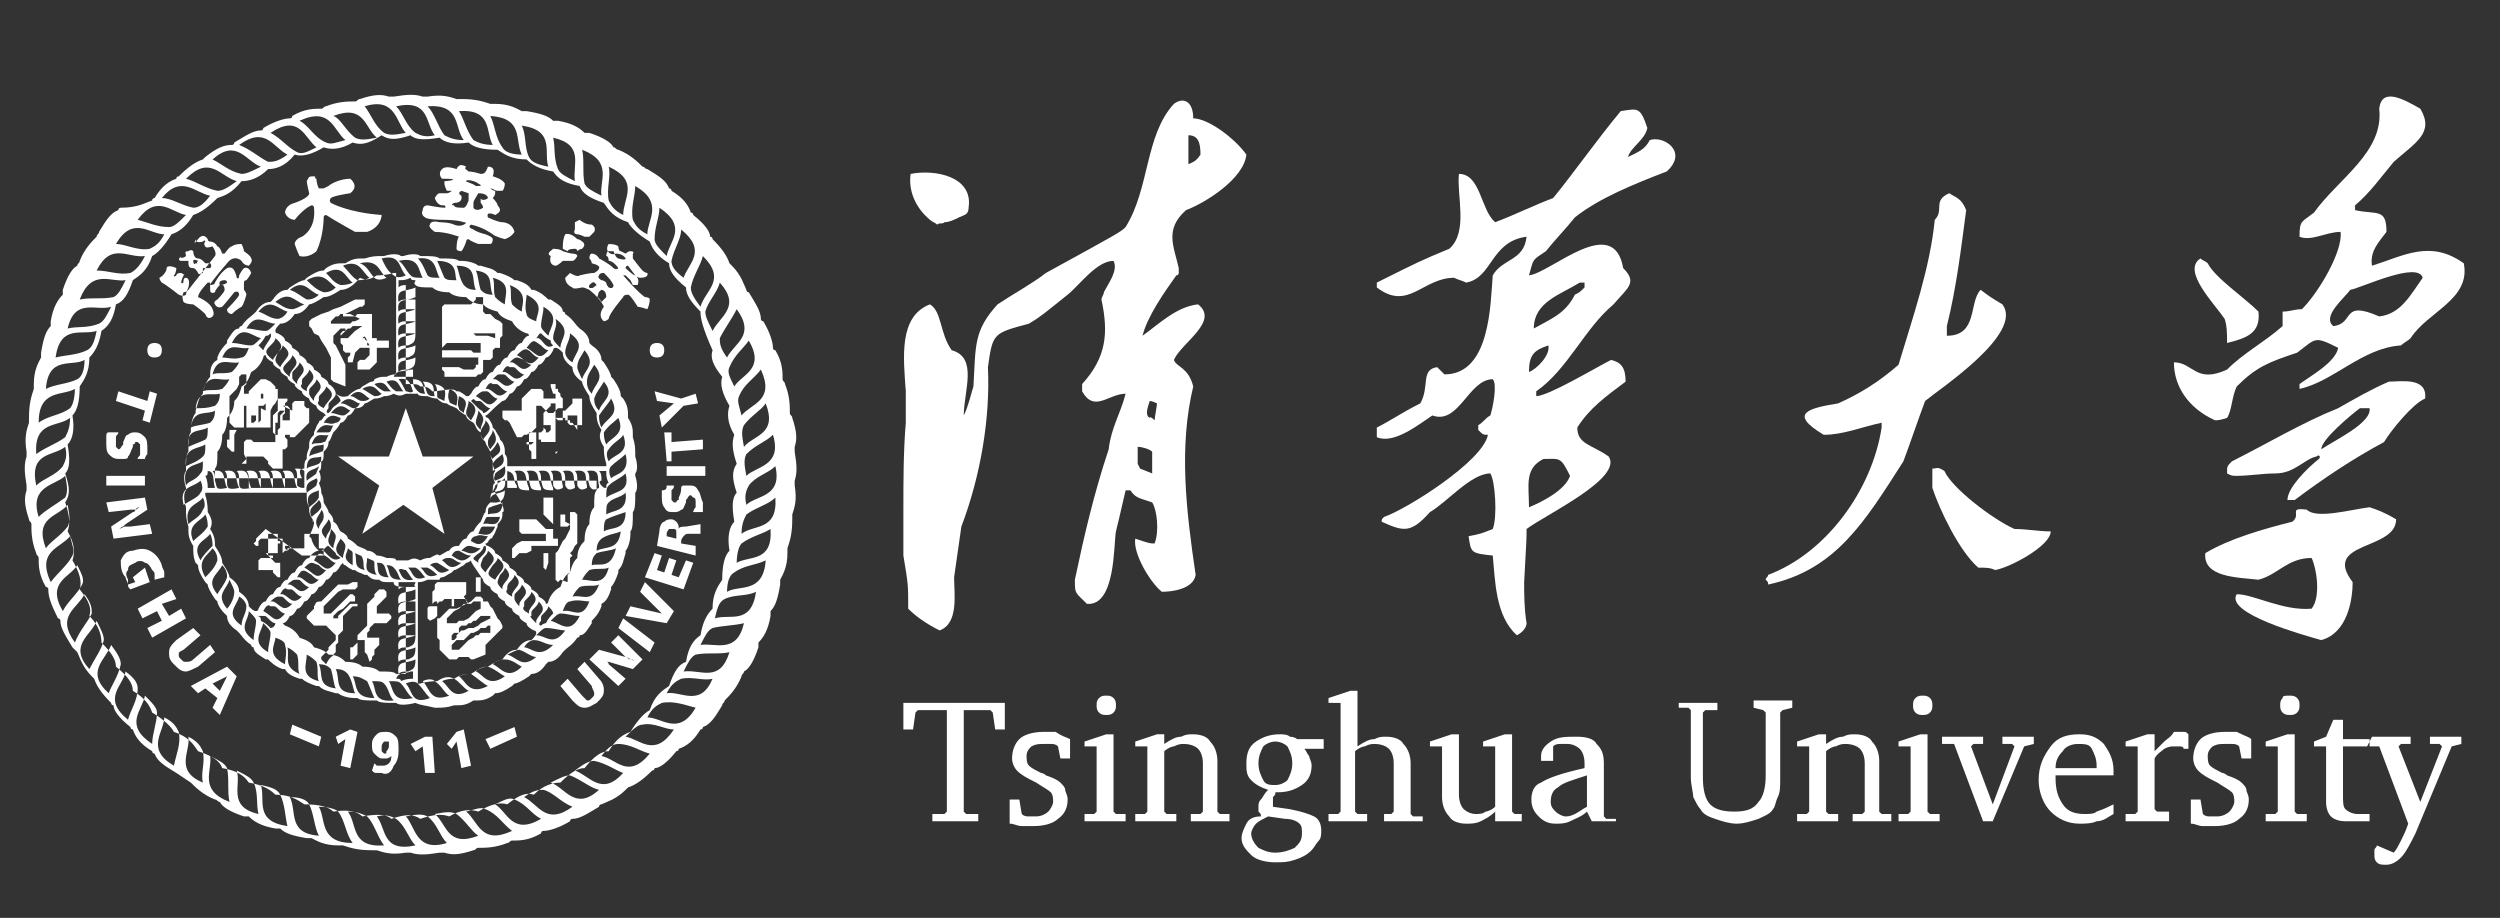 <?xml version="1.0" encoding="utf-8"?>
<!-- Generator: Adobe Illustrator 23.1.0, SVG Export Plug-In . SVG Version: 6.00 Build 0)  -->
<svg version="1.1" id="图层_1" xmlns="http://www.w3.org/2000/svg" xmlns:xlink="http://www.w3.org/1999/xlink" x="0px" y="0px"
	 viewBox="0 0 103.5 38" style="enable-background:new 0 0 103.5 38;" xml:space="preserve">
<rect x="0" y="0" width="103.5" height="38" fill="#333333" stroke="none"/>
<style type="text/css">
	.st0{fill-rule:evenodd;clip-rule:evenodd;fill:#FFFFFF;}
</style>
<path class="st0" d="M27.6,19.1l-0.1-1.2l0.3,0l0,0.4l1.3-0.1l0,0.4l-1.3,0.1l0,0.4 M27.4,17.7l-0.1-0.5l0.6-0.5l-0.7-0.1l-0.1-0.4
	l1.1,0.3l0.6-0.2l0.1,0.4l-0.6,0.1L27.4,17.7z M29.2,19.3l0,0.4l-1.6,0l0-0.4L29.2,19.3z M27.6,22.2l0.4,0.1l0-0.1
	c0-0.1,0-0.2,0-0.2c0-0.1-0.1-0.1-0.1-0.1c-0.1,0-0.1,0-0.2,0c0,0-0.1,0.1-0.1,0.2L27.6,22.2z M27.2,22.6l0.1-0.6
	c0-0.2,0.1-0.4,0.2-0.4c0.1-0.1,0.2-0.1,0.3-0.1c0.1,0,0.2,0.1,0.2,0.1c0.1,0.1,0.1,0.2,0.1,0.3c0-0.1,0.2-0.1,0.3-0.1l0,0l0.6-0.1
	L29,22.1l-0.5,0c-0.1,0-0.1,0-0.2,0.1c0,0-0.1,0.1-0.1,0.2l0,0.1l0.6,0.1L28.8,23L27.2,22.6z M27.6,20.1l0.3,0c0,0.1,0,0.1-0.1,0.2
	c0,0.1,0,0.1,0,0.2c0,0.1,0,0.2,0,0.2c0,0,0.1,0.1,0.1,0.1c0,0,0.1,0,0.1,0c0,0,0-0.1,0.1-0.1c0,0,0,0,0-0.1
	c0.1-0.2,0.1-0.3,0.1-0.4c0-0.1,0.1-0.1,0.1-0.1c0.1,0,0.1,0,0.2,0c0.2,0,0.3,0,0.4,0.2c0.1,0.1,0.1,0.3,0.2,0.5c0,0.1,0,0.2,0,0.2
	c0,0.1,0,0.2,0,0.2l-0.4,0c0-0.1,0.1-0.2,0.1-0.2c0-0.1,0-0.1,0-0.2c0-0.1,0-0.2-0.1-0.2c0,0-0.1-0.1-0.1-0.1
	c-0.1,0-0.1,0.1-0.2,0.2c0,0,0,0.1,0,0.1c-0.1,0.2-0.1,0.3-0.2,0.3c-0.1,0.1-0.2,0.1-0.3,0.1c-0.2,0-0.3,0-0.4-0.2
	c-0.1-0.1-0.1-0.3-0.1-0.5c0-0.1,0-0.2,0-0.2C27.6,20.3,27.6,20.2,27.6,20.1z M26.7,23.9l0.4-1l0.3,0.1l-0.2,0.6l0.3,0.1l0.2-0.6
	l0.3,0.1l-0.2,0.6l0.3,0.1l0.3-0.7l0.3,0.1l-0.4,1.1L26.7,23.9z M25.9,25.5l0.2-0.4l1.3,0.3l-0.9-0.9l0.2-0.4l1.2,1.2l-0.3,0.5
	L25.9,25.5z M27.1,26.6l-0.2,0.4L25.6,26l0.2-0.4L27.1,26.6z M26.6,27.3l-0.4,0.4l-1-0.3c0,0-0.1,0-0.1,0c-0.1,0-0.1-0.1-0.2-0.1
	c0.1,0,0.1,0.1,0.2,0.1c0.1,0,0.1,0.1,0.1,0.1l0.7,0.6l-0.3,0.3l-1.2-1.1l0.4-0.4l1.1,0.3c0,0,0.1,0,0.2,0.1c0.1,0,0.1,0,0.2,0.1
	c-0.1-0.1-0.2-0.1-0.2-0.1c-0.1,0-0.1-0.1-0.2-0.1l-0.6-0.6l0.3-0.3L26.6,27.3z M23.2,28.4l0.3-0.3l0.6,0.7c0.1,0.1,0.2,0.2,0.2,0.2
	c0.1,0,0.1,0,0.2-0.1c0.1-0.1,0.1-0.1,0.1-0.2c0-0.1-0.1-0.2-0.1-0.3l-0.6-0.7l0.3-0.3l0.6,0.7c0.2,0.2,0.2,0.4,0.2,0.5
	c0,0.2-0.1,0.3-0.3,0.5c-0.2,0.1-0.3,0.2-0.5,0.2c-0.2,0-0.3-0.1-0.5-0.3L23.2,28.4z M4.7,22.3l-0.1-0.5l0.9-0.6c0,0,0.1,0,0.1-0.1
	c0.1,0,0.1-0.1,0.2-0.1c-0.1,0-0.1,0-0.2,0.1c-0.1,0-0.1,0-0.2,0l-0.9,0.1l-0.1-0.4L6,20.6l0.1,0.5l-0.9,0.6c0,0-0.1,0.1-0.1,0.1
	c-0.1,0-0.1,0.1-0.2,0.1c0.1,0,0.2-0.1,0.3-0.1c0.1,0,0.1,0,0.2,0l0.8-0.1l0.1,0.4L4.7,22.3z M8,26l0.3,0.3l-0.7,0.6
	C7.4,27,7.4,27,7.4,27.1c0,0.1,0,0.1,0.1,0.2c0.1,0.1,0.1,0.1,0.2,0.1c0.1,0,0.2,0,0.3-0.1l0.7-0.6L8.9,27l-0.7,0.6
	c-0.2,0.1-0.4,0.2-0.5,0.2c-0.2,0-0.3-0.1-0.5-0.3C7,27.3,7,27.2,7,27c0-0.2,0.1-0.3,0.3-0.5L8,26z M7.1,24.4l0.2,0.4L6.7,25L7,25.5
	l0.5-0.3l0.2,0.4l-1.4,0.8L6.1,26l0.6-0.3l-0.2-0.4l-0.6,0.3l-0.2-0.4L7.1,24.4z M4.4,20.1l0-0.4l1.6,0l0,0.4L4.4,20.1z M6,19
	l-0.3,0c0-0.1,0.1-0.1,0.1-0.2c0-0.1,0-0.1,0-0.2c0-0.1,0-0.2,0-0.2c0,0-0.1-0.1-0.1-0.1c0,0-0.1,0-0.1,0c0,0,0,0.1-0.1,0.1
	c0,0,0,0,0,0.1c-0.1,0.2-0.1,0.3-0.2,0.4c0,0.1-0.1,0.1-0.2,0.1c-0.1,0-0.1,0-0.2,0c-0.2,0-0.3-0.1-0.4-0.2
	c-0.1-0.1-0.1-0.3-0.1-0.5c0-0.1,0-0.2,0-0.2c0-0.1,0-0.2,0.1-0.2l0.4,0c0,0.1-0.1,0.1-0.1,0.2c0,0.1,0,0.1,0,0.2c0,0.1,0,0.2,0,0.2
	c0,0,0.1,0.1,0.1,0.1c0.1,0,0.1-0.1,0.2-0.2c0,0,0-0.1,0-0.1c0.1-0.2,0.1-0.3,0.2-0.3c0.1-0.1,0.2-0.1,0.3-0.1
	c0.2,0,0.3,0.1,0.4,0.2c0.1,0.1,0.1,0.3,0.1,0.5c0,0.1,0,0.2,0,0.2C6,18.9,6,19,6,19z M9.4,28l-0.6,0.3l0.3,0.3L9.4,28z M9.4,27.6
	l0.4,0.4l-0.7,1.6l-0.3-0.3L9,28.9l-0.5-0.4l-0.3,0.2l-0.3-0.3L9.4,27.6z M6.2,17.5l0.3-1.2l-0.3-0.1l-0.1,0.4l-1.2-0.4l-0.1,0.4
	L6,17l-0.1,0.4L6.2,17.5z M9.6,6c0.1,0,0.1-0.1,0.1-0.1c0.5-0.3,0.8-0.5,1.1-0.5c0.1,0,0.1-0.1,0.1-0.1c0.5-0.3,0.9-0.4,1.1-0.4
	c0.1,0,0.1-0.1,0.1-0.1c0.5-0.3,0.9-0.3,1.2-0.3c0.1,0,0.1-0.1,0.2-0.1c0.5-0.2,0.9-0.2,1.2-0.2c0.1,0,0.1-0.1,0.2-0.1
	c0.6-0.2,0.9-0.2,1.2-0.1c0.1,0,0.1,0,0.2,0c0.6-0.1,0.9-0.1,1.2,0c0.1,0,0.2,0,0.2,0c0.6-0.1,0.9,0,1.2,0.1c0.1,0,0.2,0,0.2,0
	c0.6,0,0.9,0.1,1.2,0.2c0.1,0,0.2,0,0.2,0c0.6,0,0.9,0.2,1.1,0.3c0.1,0,0.2,0,0.2,0c0.6,0.1,0.9,0.2,1.1,0.4c0.1,0,0.2,0,0.2,0
	c0.6,0.1,0.9,0.3,1.1,0.5c0.1,0,0.1,0,0.2,0c0.6,0.2,0.9,0.4,1,0.6c0.1,0,0.1,0.1,0.2,0.1c0.5,0.2,0.8,0.5,1,0.7
	c0.1,0,0.1,0.1,0.2,0.1c0.5,0.3,0.8,0.5,0.9,0.8c0.1,0,0.1,0.1,0.1,0.1c0.5,0.3,0.7,0.6,0.8,0.9c0.1,0,0.1,0.1,0.1,0.1
	c0.5,0.4,0.7,0.7,0.7,0.9c0.1,0,0.1,0.1,0.1,0.1c0.4,0.4,0.6,0.7,0.7,1c0,0,0.1,0.1,0.1,0.1c0.4,0.4,0.5,0.8,0.6,1
	c0,0.1,0.1,0.1,0.1,0.1c0.3,0.5,0.5,0.8,0.5,1.1c0,0.1,0.1,0.1,0.1,0.1c0.3,0.5,0.4,0.9,0.4,1.1c0,0.1,0.1,0.1,0.1,0.1
	c0.3,0.5,0.3,0.9,0.3,1.2c0,0.1,0.1,0.1,0.1,0.2c0.2,0.5,0.2,0.9,0.2,1.2c0,0.1,0.1,0.1,0.1,0.2c0.2,0.6,0.2,0.9,0.1,1.2
	c0,0.1,0,0.1,0,0.2c0.1,0.6,0.1,0.9,0,1.2c0,0.1,0,0.2,0,0.2c0.1,0.6,0,0.9-0.1,1.2c0,0.1,0,0.2,0,0.2c0,0.6-0.1,0.9-0.2,1.2
	c0,0.1,0,0.2,0,0.2c0,0.6-0.2,0.9-0.3,1.1c0,0.1,0,0.2,0,0.2c-0.1,0.6-0.2,0.9-0.4,1.1c0,0.1,0,0.2,0,0.2c-0.1,0.6-0.3,0.9-0.5,1.1
	c0,0.1,0,0.1,0,0.2c-0.2,0.6-0.4,0.9-0.6,1c0,0.1-0.1,0.1-0.1,0.2c-0.2,0.5-0.5,0.8-0.7,1c0,0.1-0.1,0.1-0.1,0.2
	c-0.3,0.5-0.5,0.8-0.8,0.9c0,0.1-0.1,0.1-0.1,0.1c-0.3,0.5-0.6,0.7-0.9,0.8c0,0.1-0.1,0.1-0.1,0.1c-0.4,0.5-0.7,0.7-0.9,0.7
	c0,0.1-0.1,0.1-0.1,0.1c-0.4,0.4-0.7,0.6-1,0.7c0,0-0.1,0.1-0.1,0.1c-0.4,0.4-0.8,0.5-1,0.6c-0.1,0-0.1,0.1-0.1,0.1
	c-0.5,0.3-0.8,0.5-1.1,0.5c-0.1,0-0.1,0.1-0.1,0.1c-0.5,0.3-0.9,0.4-1.1,0.4c-0.1,0-0.1,0.1-0.1,0.1c-0.5,0.3-0.9,0.3-1.2,0.3
	c-0.1,0-0.1,0.1-0.2,0.1c-0.5,0.2-0.9,0.2-1.2,0.2c-0.1,0-0.1,0.1-0.2,0.1c-0.6,0.2-0.9,0.2-1.2,0.1c-0.1,0-0.1,0-0.2,0
	c-0.6,0.1-0.9,0.1-1.2,0c-0.1,0-0.2,0-0.2,0c-0.6,0.1-0.9,0-1.2-0.1c-0.1,0-0.2,0-0.2,0c-0.6,0-0.9-0.1-1.2-0.2c-0.1,0-0.2,0-0.2,0
	c-0.6,0-0.9-0.2-1.1-0.3c-0.1,0-0.2,0-0.2,0c-0.6-0.1-0.9-0.2-1.1-0.4c-0.1,0-0.2,0-0.2,0c-0.6-0.1-0.9-0.3-1.1-0.5
	c-0.1,0-0.1,0-0.2,0c-0.6-0.2-0.9-0.4-1-0.6c-0.1,0-0.1-0.1-0.2-0.1c-0.5-0.2-0.8-0.5-1-0.7C7.3,32,7.3,32,7.3,32
	c-0.5-0.3-0.8-0.5-0.9-0.8c-0.1,0-0.1-0.1-0.1-0.1c-0.5-0.3-0.7-0.6-0.8-0.9c-0.1,0-0.1-0.1-0.1-0.1c-0.5-0.4-0.7-0.7-0.7-0.9
	c-0.1,0-0.1-0.1-0.1-0.1c-0.4-0.4-0.6-0.7-0.7-1c0,0-0.1-0.1-0.1-0.1c-0.4-0.4-0.5-0.8-0.6-1C3,26.8,3,26.8,3,26.8
	c-0.3-0.5-0.5-0.8-0.5-1.1c0-0.1-0.1-0.1-0.1-0.1C2.1,25,2,24.7,2,24.4c0-0.1-0.1-0.1-0.1-0.1c-0.3-0.5-0.3-0.9-0.3-1.2
	c0-0.1-0.1-0.1-0.1-0.2c-0.2-0.5-0.2-0.9-0.2-1.2c0-0.1-0.1-0.1-0.1-0.2c-0.2-0.6-0.2-0.9-0.1-1.2c0-0.1,0-0.1,0-0.2
	c-0.1-0.6-0.1-0.9,0-1.2c0-0.1,0-0.2,0-0.2c-0.1-0.6,0-0.9,0.1-1.2c0-0.1,0-0.2,0-0.2c0-0.6,0.1-0.9,0.2-1.2c0-0.1,0-0.2,0-0.2
	c0-0.6,0.2-0.9,0.3-1.1c0-0.1,0-0.2,0-0.2c0.1-0.6,0.2-0.9,0.4-1.1c0-0.1,0-0.2,0-0.2c0.1-0.6,0.3-0.9,0.5-1.1c0-0.1,0-0.1,0-0.2
	c0.2-0.6,0.4-0.9,0.6-1c0-0.1,0.1-0.1,0.1-0.2c0.2-0.5,0.5-0.8,0.7-1c0-0.1,0.1-0.1,0.1-0.2c0.3-0.5,0.5-0.8,0.8-0.9
	c0-0.1,0.1-0.1,0.1-0.1C5.7,8.6,6,8.4,6.3,8.3c0-0.1,0.1-0.1,0.1-0.1C6.7,7.7,7,7.5,7.3,7.4c0-0.1,0.1-0.1,0.1-0.1
	c0.4-0.4,0.7-0.6,1-0.7c0,0,0.1-0.1,0.1-0.1C9,6.1,9.3,6,9.6,6z M6.8,23.9L6.4,24c0-0.1,0-0.1,0-0.2c0-0.1,0-0.1-0.1-0.2
	c-0.1-0.2-0.2-0.3-0.3-0.3c-0.1-0.1-0.3-0.1-0.4,0c-0.2,0.1-0.3,0.1-0.3,0.3c-0.1,0.1-0.1,0.2,0,0.4c0,0,0,0.1,0,0.1c0,0,0,0,0,0.1
	l0.3-0.1l-0.1-0.2L6,23.5l0.2,0.6l-0.8,0.3c-0.1-0.1-0.1-0.1-0.1-0.2c0-0.1-0.1-0.2-0.1-0.3C5,23.7,5,23.4,5,23.2
	c0.1-0.2,0.2-0.4,0.5-0.4c0.3-0.1,0.5-0.1,0.7,0c0.2,0.1,0.4,0.3,0.5,0.6c0,0.1,0.1,0.2,0.1,0.3C6.8,23.7,6.8,23.8,6.8,23.9z
	 M23.8,9.2c0,0,0.2-0.1,0.2-0.1c0,0,0.2,0.2,0.5,0.2c0,0,0.2,0.1,0.1,0.3c0,0-0.1,0.1-0.2,0.2c0,0-0.1,0-0.2,0c0,0-0.2-0.1-0.3-0.1
	c0,0-0.2,0-0.1-0.2C23.8,9.5,23.8,9.3,23.8,9.2z M23.4,9.7c0,0,0.2-0.1,0.5,0.2c0,0,0.1,0,0.2,0.1c0,0,0.2,0.1,0,0.3
	c0,0-0.1,0-0.2,0.1c0,0,0-0.1-0.1-0.1c0,0-0.3,0-0.3,0.1c0,0-0.2-0.1-0.2-0.1C23.3,10.1,23.3,9.9,23.4,9.7z M22.9,10.3
	c0,0,0.3,0,0.4,0.1c0,0,0.3,0.1,0.4,0.1c0,0,0.2,0,0.2,0.1c0,0-0.1,0.2-0.2,0.2c0,0-0.2,0-0.4,0c0,0-0.2,0.2-0.3,0.2
	c0,0-0.3,0-0.2-0.4C22.6,10.5,22.8,10.4,22.9,10.3z M25.2,10.1c0,0,0.3,0,0.4,0.1c0,0,0,0.2,0.1,0.2c0,0,0.2,0.1,0.2,0.1
	c0,0,0.1-0.1,0.2-0.1c0,0,0.2,0,0.1,0.1c0,0,0,0.1,0,0.2c0,0,0.3,0.4,0.4,0.5c0,0,0.1,0.1,0.2,0.1c0,0,0.1,0.2-0.3,0.2
	c0,0-0.1,0-0.2-0.1c0,0-0.3-0.4-0.3-0.4c0,0-0.1,0-0.1,0.1c0,0,0.3,0.3,0.4,0.3c0,0,0.2,0.1,0.1,0.4c0,0-0.2,0-0.2,0
	c0,0-0.1-0.2-0.1-0.2l-0.2-0.2l-0.1,0c0,0,0.6,0.7,0.9,0.9c0,0,0.2,0,0.2,0.1c0,0,0,0.2-0.1,0.4c0,0-0.3-0.1-0.4-0.1
	c0,0-0.3-0.5-0.4-0.5c0,0-0.2,0-0.2,0.1c0,0-0.6,0.7-0.6,0.9c0,0-0.1,0.1-0.2,0.1c0,0-0.3-0.2,0-0.6c0,0-0.1-0.3-0.6-0.7
	c0,0-0.2-0.1-0.3-0.1c0,0-0.4,0.1-0.4,0c0,0-0.3-0.1-0.3-0.4c0,0,0.1-0.1,0.2-0.2c0,0,0.3,0.2,0.4,0.1c0,0,0.4-0.1,0.6-0.1
	c0,0,0.2-0.1,0.2-0.2c0,0,0.1-0.1-0.3-0.2c0,0,0-0.1-0.1-0.2c0,0,0-0.2,0.1-0.2c0,0,0.2,0,0.3,0.2c0,0,0.4,0.2,0.6,0.4
	c0,0,0.1,0.1,0.2,0c0,0-0.2-0.3-0.4-0.3c0,0,0-0.2-0.1-0.2c0,0,0-0.2,0.1-0.2c0,0,0.2,0,0.2,0c0,0,0.1,0.3,0.2,0.3
	c0,0,0.3,0.1,0.3,0c0,0-0.1-0.2-0.4-0.2C25.3,10.6,25,10.4,25.2,10.1z M25,11.3c0.2,0.2,0.3,0.3,0.4,0.5c0,0,0,0.2-0.2,0.1
	c0,0-0.1-0.1-0.1-0.2c0,0-0.1-0.1-0.2-0.1c0,0-0.2-0.1-0.1-0.2C24.8,11.4,24.8,11.3,25,11.3z M24.9,12c0,0,0.2,0,0.2,0.3
	c0,0-0.1,0.1-0.2,0.2c0,0-0.1-0.2-0.2-0.2C24.8,12.3,24.7,12.1,24.9,12z M24.7,11.8c-0.1-0.1-0.1-0.2-0.3,0c0,0-0.1,0.2,0.2,0.1
	C24.5,11.9,24.6,11.9,24.7,11.8z M19.5,15.6l-0.1,0l0,0h-0.1l-0.1,0l-0.1,0l0,0l-0.1,0l-0.1,0l0,0l0,0l0,0l0,0l-0.1,0l-0.1,0l0,0
	l-0.1,0l-0.1,0l-0.1,0l0-0.1l0-0.1l0,0l-0.1-0.1l0-0.1l0,0l0,0l0-0.1l0-0.1l0-0.1l0-0.1l0-0.1l0-0.1l0-0.1l0-0.2l0-0.1l0-0.1v-0.1
	l0-0.1l0-0.1l0-0.1l0-0.1l0-0.1l0,0l0-0.1l0-0.2l0-0.1v-0.1l0-0.1v-0.1l0-0.1l0.1-0.1l0.1,0l0.1,0l0.1,0l0.1,0l0.1,0l0.1,0l0,0
	l0.1,0l0.1,0l0.1,0l0.1,0l0.1,0l0.1-0.1l0.1-0.1l0-0.1l0.1,0l0.1,0l0,0l0,0l0.1,0l0,0l0,0.1l0,0l0,0.1l0,0l0,0.1l0,0.1l0,0.1l0,0.1
	l0.1,0.1l0,0l0.1,0l0.1,0l0.1,0.1l0.1,0.1l0.2,0.1l0.1,0.1l0,0.1l0,0.1l0,0.1l0,0.1l0,0.1l-0.1,0.1l0,0.1l0,0.1l0,0.1l0,0.1l-0.1,0
	l-0.1,0l-0.1,0.1l0,0.1l0,0.1l0,0.1l-0.1,0.1L20,14.9l0,0.1v0.1l0,0.1l0,0.1l0,0.1l-0.1,0.1l-0.1,0l-0.1,0.1L19.5,15.6L19.5,15.6z
	 M19.6,15.3l-0.1,0l-0.1,0l-0.1,0l-0.1,0L19,15.2l-0.1,0l-0.1,0l-0.1,0l-0.1,0l-0.1,0l-0.1,0l-0.1,0l0,0l0-0.1l0-0.1l0-0.1l0-0.1
	l0,0l0,0l0.1,0h0.1l0,0l0,0l0.1,0l0.1,0h0.1l0.1,0l0.1,0l0.1,0l0.1,0l0.1,0l0.1,0l0.1,0l0.1,0l0.1,0l0.1,0l0,0l0,0l0,0l0,0V15l0,0.1
	l0,0l-0.1,0l0,0.1L19.6,15.3L19.6,15.3z M19.9,14.6l-0.1,0l0,0l-0.1,0l-0.1,0l-0.1-0.1l-0.1,0l-0.1,0l-0.2,0l-0.2,0h-0.1l-0.1,0
	l-0.1,0l0,0l-0.1,0l-0.1,0l-0.1,0l0,0l0-0.1l0.1-0.1l0.1-0.1h0.1l0.1,0l0.1,0l0,0l0.1,0l0.1,0l0,0l0.1,0l0.1,0l0.1,0h0.1l0,0l0.1,0
	l0.1,0l0.1,0l0.1,0l0.1,0l0,0l0,0.1l0,0v0.1l0,0.1l0,0.1L19.9,14.6L19.9,14.6z M20.2,13.9l-0.1,0l-0.1,0l-0.1,0l-0.1,0l-0.1,0l0,0
	l-0.1-0.1l-0.1,0l0,0l-0.1,0h-0.1l-0.1,0h-0.1l-0.1,0l-0.1,0l-0.1,0l-0.1,0l-0.1,0l0,0l0,0l0,0l0,0v0l0,0l0,0l0.1,0l0,0l0,0l0.1,0
	l0.1,0l0.1,0l0.1,0l0.1,0l0.1,0l0.1,0h0.1l0.1,0l0,0h0.1l0.1,0l0.1,0l0,0l0.1,0l0,0l0.1,0l0.1,0l0,0l0,0l0.1,0l0.1,0l0.1,0l0,0.1
	l0,0l0,0l0,0.1L20.2,13.9L20.2,13.9L20.2,13.9z M23.1,24.1L23.1,24.1L23,24l0-0.1l0-0.1v-0.1l0-0.1l0-0.1l0-0.1l0-0.1l0-0.1l0-0.1
	l0-0.1l0-0.1l0.1-0.1l0.1-0.2l0.1-0.2l0.1-0.1l0.1-0.2l0.1-0.2l0-0.1l0-0.2l0-0.1l0-0.1v-0.1l0-0.1l0.1,0l0.1,0l0.1,0.1l0,0.1l0,0.1
	l0,0.1l0,0.1l0,0.1l0,0.1l0,0.1l0,0.1l0,0.2l0,0.2l-0.1,0.1l-0.1,0.2l-0.1,0.1L23.7,23l-0.1,0.1l0,0.1l0,0.1l0,0.1l0,0.1l0,0.1
	l0,0.1l-0.1,0.1l0,0.1l0,0.1l0,0.1L23.2,24L23.1,24.1z M22.6,23.6L22.6,23.6l-0.1-0.1l0-0.1l0-0.1v-0.1l0-0.1l0-0.1l0-0.1l0,0l0.1,0
	l0,0l0.1,0l0,0l0,0.1v0.1v0.1l0,0.1L22.6,23.6L22.6,23.6z M23.6,21.7L23.6,21.7l-0.1,0.1l-0.1,0l0,0l0,0l-0.1,0l-0.1,0l0,0l0,0
	l0-0.1l0-0.1l0-0.1l0,0l0-0.1l0-0.1l0,0l0,0l0.1,0l0.1,0l0,0l0,0.1l0,0.1l0,0.1L23.6,21.7L23.6,21.7z M23.1,22.6L23.1,22.6l-0.1,0
	l-0.1,0l-0.1,0h0l-0.1,0l-0.1,0l-0.1,0l-0.1,0l-0.2,0l-0.2,0L22,22.8l-0.2,0.1l-0.1,0l-0.1,0l-0.1,0l-0.1,0.1l-0.1,0.1l-0.1,0l0,0
	l0,0l0-0.1l0-0.1l0,0l0-0.1l0-0.1l0.1-0.1l0.1-0.1l0.2-0.1l0.1,0l0.1,0l0.1,0l0.1,0l0.1,0l0.1,0l0.1,0l0.1,0l0.1,0l0.1,0l0,0
	c0,0,0-0.1,0-0.1c0,0,0-0.1,0-0.1l0-0.1l-0.1,0l-0.1,0l0,0l-0.1,0l-0.1,0l0,0l-0.1,0l0,0l-0.1,0l0,0l-0.1,0l-0.1,0l-0.1,0l-0.1,0
	l-0.1-0.1l0-0.1l0-0.1l0-0.1l0-0.1l0-0.1l0.1,0l0.1,0l0.1,0l0,0l0.1,0l0.1,0l0.1,0l0.1,0l0.1,0.1l0.1,0.1l0.1,0.1l0.1,0.1l0.1,0
	l0.1,0l0.1,0l0,0l0-0.1l0-0.1l-0.1-0.1l-0.1-0.1l-0.1-0.1l-0.1-0.1l0-0.1l0-0.1l0-0.1l0-0.1v-0.1l0-0.1l0-0.1l0.1,0l0.1,0l0.1,0
	l0.1,0l0,0.1l0,0.1v0.1l0,0.1l0,0.1l0,0.1l0,0.1l0,0.1l0,0.1l0,0.1l0,0.1l0,0.1l0,0.1l0,0.1l0,0.1l0,0.1l0,0.1c0,0,0,0,0,0
	c0,0,0,0,0,0l0.1,0l0,0l0.1,0l0,0l0,0.1l0,0l0,0.1L23.1,22.6L23.1,22.6z M20.1,27.1L20.1,27.1V27l0-0.1l0-0.1l0-0.1l0.1-0.1l0,0
	l0.1-0.1l0.1-0.1l0.1-0.1l0.1-0.1l0.1-0.1l0.1-0.1v-0.1l-0.1-0.2l-0.1-0.1l-0.1-0.2l-0.1-0.2l-0.1-0.1l-0.1-0.2L20,24.9L20,24.8
	l-0.1-0.1l-0.1,0l-0.1,0l-0.1,0.1l-0.1,0.1l-0.2,0.1l-0.2,0.1l-0.2,0.1l-0.1,0l-0.2,0l-0.1,0.1l-0.1,0.1l-0.1,0.1l-0.1,0.1l-0.1,0
	l0,0.1v0.1l0,0.1l0,0.1l0,0.1l0,0.1l0,0.1l0,0.1l0,0l0.1,0.1l0,0.1l0,0.1l0,0.1l0,0.1l0.1,0.1l0.1,0.1l0.1,0.1l0.1,0.1l0.1,0l0.1,0
	l0.1,0l0.1-0.1l0.1,0l0.1,0l0.1,0l0,0l0.1,0l0.1,0.1l0.1,0L20.1,27.1L20.1,27.1z M20.3,26.2L20.3,26.2l0-0.2l0-0.1l-0.1,0L20.1,26
	L20,26l-0.1,0l-0.1,0.1l-0.2,0.1l-0.1,0l-0.1,0.1l-0.1,0.1l-0.1,0.1l-0.1,0l-0.1,0l-0.1,0l-0.1,0.1l-0.1,0.1l0,0.1l0,0.1l0.1,0
	l0.2,0l0.1-0.1l0.1-0.1l0.1-0.1l0.1-0.1l0.2-0.1l0.1-0.1l0.1,0l0.1-0.1L20.3,26.2L20.3,26.2z M20.1,25.7L20.1,25.7l-0.2,0.1
	l-0.1,0.1L19.6,26L19.5,26l-0.1,0l-0.2,0.1l-0.1,0L19,26.2l-0.1,0.1l0,0.1l-0.1,0.1h-0.1l0-0.1l0-0.1l0.1-0.1l0.2,0L19,26l0.1-0.1
	l0.1,0l0.1,0l0.1-0.1c0,0,0,0,0.1,0c0,0,0.1-0.1,0.1-0.1l0.1,0l0.1-0.1l0.1-0.1l0.1,0l0,0l0.1,0l0.1,0l0.1,0l0,0.1L20.1,25.7
	L20.1,25.7z M19.9,25.2L19.9,25.2l-0.2,0.1l-0.1,0.1l-0.1,0.1l-0.1,0.1l-0.2,0.1L19,25.7L19,25.7l-0.1,0.1l-0.1,0l-0.1,0l-0.1,0
	l-0.1,0l0-0.1l0-0.1l0.1-0.1l0.1-0.1l0.1-0.1l0.2-0.1l0.1-0.1l0.1-0.1l0.1,0l0.1,0l0.1,0l0.1-0.1l0,0l0.1,0l0.1,0l0.1,0l0,0
	L19.9,25.2L19.9,25.2z M19.9,24.5L19.9,24.5l-0.1,0l-0.1,0l0-0.1l0-0.1l0-0.1l0-0.1l0,0l0-0.1l0-0.1l0,0l0.1,0l0.1,0l0,0l0,0.1
	l0,0.1l0,0.1l0,0.1l0,0.1L19.9,24.5L19.9,24.5z M18.8,25.1l-0.1,0l0,0l0,0l0-0.1v-0.1l0-0.1l0,0l0,0l0,0l0,0l0.1,0l0,0l0,0l0,0.1
	L18.8,25.1L18.8,25.1L18.8,25.1z M17.8,25.7L17.8,25.7L17.8,25.7l-0.1-0.1l0-0.1l0,0l0-0.1l0-0.1l0-0.1c0-0.1,0.1-0.1,0.1-0.1l0.1,0
	l0,0v-0.1l0,0l0.1-0.1l0,0h0.1l0,0l0,0l0,0.1l0,0.1l0,0.1l0,0.1l0,0.1l0,0.1l-0.1,0.1L18,25.6L17.8,25.7L17.8,25.7z M19.2,24.7
	L19.2,24.7l0.1-0.1l0-0.1l0-0.1v-0.1l0,0l0-0.1l0-0.1l0,0l-0.1,0l-0.1,0l0,0l0,0l0,0l-0.1,0l-0.1,0l-0.1,0l-0.1,0l-0.2,0l-0.2,0
	l-0.1,0l-0.1,0l-0.1,0.1L18,24.4l-0.1,0.1l0,0.1l0,0.1l0,0.1l0,0.1l0,0.1l0,0.1l0.1,0l0.1,0l0-0.1l0.1-0.1l0.1,0l0.1-0.1l0,0l0.1,0
	l0.1,0l0.1,0l0,0l0.1,0l0,0l0.1,0c0,0-0.1,0,0.1,0c0.1,0,0.1,0,0.1,0l0.1,0l0.1,0l0,0.1l0.1,0.1L19.2,24.7z M9.6,18.7L9.6,18.7
	l-0.1-0.1l-0.1-0.1l0-0.1l0-0.1l0-0.1l0,0l0,0l0.1,0l0,0l0-0.1l0-0.1l0-0.1l0-0.1l0,0l0.1,0h0.1l0.1,0L9.7,18l0,0.1l0,0.1l0,0.1
	l0,0.1l0,0.1l0,0.1l0,0.1L9.6,18.7L9.6,18.7z M10.2,19L10.2,19l-0.1-0.2l0-0.1l0-0.1l0-0.1l0-0.1l0-0.1l0.1-0.1l0,0h0.1l0.1,0
	l0.1,0.1l0,0l0.1,0l0.2,0h0.1l0.1,0l0.1,0l0.1,0h0.1l0.1,0l0,0v-0.1l0-0.1l0-0.1l0-0.1l0-0.1l0-0.1l0-0.1l0-0.1l0,0l0.1,0l0,0l0,0
	l0,0l0-0.1l0-0.1l0,0l0-0.1l0-0.1l0,0l0.1-0.1l0.1,0l0.1,0l0,0l0,0.1l-0.1,0.1l0,0.1l0,0.1l0,0l0.1,0h0.1l0.1,0l0,0l0,0l0-0.1l0,0
	l0,0l0-0.1l0-0.1l0-0.1l0-0.1l-0.1-0.1l-0.1,0l-0.1,0l0,0L12.1,17l0-0.1v-0.1l0-0.1l0.1-0.1l0.1,0l0.1,0l0.1,0l0.1,0l0,0.1l0,0
	l0,0.1l0.1,0.1l0.1,0l0,0.1l0,0.1l0,0.1l0,0.1l0,0.1l0,0.1l-0.1,0.1l-0.1,0.1l-0.1,0.1l-0.1,0.1l-0.1,0.1l-0.1,0.1l-0.1,0l-0.1,0
	l0,0L12,18l-0.1,0L11.8,18l0,0.1l0,0l0.1,0.1l0,0.1l0,0.1l0,0.1l-0.1,0.1l0,0l0,0l-0.1,0l0,0.1l0,0l0,0.1l0,0.1l0,0.1v0.1l0,0.1
	l0,0.1l0,0.1l-0.1,0l-0.1,0l-0.1,0l-0.1,0l-0.1-0.1l-0.1-0.1l0-0.1l-0.1-0.1l-0.1-0.1l-0.1,0l-0.1,0l-0.1,0h-0.2l-0.1,0l-0.1,0l0,0
	l0,0.1l0,0.1v0.1l-0.1,0l-0.1,0L10.2,19L10.2,19z M9.7,17.7l-0.1-0.1l-0.1-0.1l0-0.1l0-0.1l0-0.1l0-0.1l0,0l0-0.1v-0.1l0-0.1l0,0
	l0-0.1l0-0.1l0-0.1l0-0.1l0.1-0.1l0.1-0.1l0.1-0.1l0.1-0.2l0-0.1l0-0.1l0-0.1l0.1-0.1l0.1,0l0.1,0l0,0.1l0,0.1l0,0.1l0,0.1l-0.1,0.1
	l0,0l0,0.1l0,0.1l0,0.1l0.1,0l0.1,0l0-0.1l0.1-0.1l0.1-0.1l0.1-0.1l0.1-0.1l0.1-0.1l0.1,0l0.1,0l0.2,0.1l0.1,0.1l0.1,0.1l0,0.1
	l0.1,0l0,0.1l0,0.1l0,0.1l0,0.1l-0.1,0.2l-0.1,0.1l-0.1,0.2l0,0.1l0,0.1l0,0.1l0,0.1l0,0l0,0.1l0.1,0l0,0l0,0v-0.1l0-0.1l0-0.1
	l0.1-0.1l0.1-0.1l0-0.1l0-0.1l0-0.1l0-0.1l0-0.1l0.1,0l0.1,0h0.1l0.1,0l0,0.1v0l-0.1,0.1l0,0.1l0,0.1l0,0.1l-0.1,0.1l-0.1,0.1l0,0.1
	l0,0.1l0,0.1l0,0l0,0.1l0,0.1l-0.1,0.1l0,0.1l0,0.1v0l-0.1,0l0,0l-0.1-0.1v-0.1l0-0.1l0,0l0-0.1v-0.1l0,0l-0.1,0l0,0l0,0l0,0.1v0.1
	l0,0l-0.1,0l-0.1,0l0,0l0,0h-0.1l-0.1,0l-0.1,0l0,0l-0.1,0l-0.1,0l-0.1,0l-0.1,0l0,0l0,0l-0.1,0v-0.1v-0.1l0-0.1l0-0.1l0-0.1l0-0.1
	l0-0.1l0-0.1v-0.1l0,0l-0.1,0l0,0.1l0,0.1l0,0.1l0,0.1l0,0.1l0,0.1l0,0.1l0,0.1l0,0l0,0.1l0,0L9.7,17.7L9.7,17.7z M10.7,17.5
	L10.7,17.5L10.7,17.5l0.1-0.1l0-0.1l0-0.1l0-0.1l0-0.1l0-0.1L11,17l0-0.1l0-0.1l0-0.1l0-0.1l0-0.1l0,0l0,0l0,0l0,0L11,16.7l-0.1,0.1
	l0,0l0,0l-0.1,0l-0.1,0l0,0l0,0h0l0,0l0,0l0,0.1l0,0l0,0.1l0,0.1l0,0l0,0.1l0,0.1l0,0.1L10.7,17.5L10.7,17.5L10.7,17.5z M10.5,17.5
	L10.5,17.5l-0.1,0l0-0.1l0-0.1l0-0.1l0.1,0l0.1,0l0,0.1v0.1L10.5,17.5L10.5,17.5z M10.9,16.5L10.9,16.5l-0.1,0l0,0v-0.1l0-0.1l0,0
	l0.1,0l0,0l0,0l0,0.1L10.9,16.5L10.9,16.5L10.9,16.5z M15.3,27.4L15.3,27.4l0.1-0.1l0-0.1l0.1-0.1l0-0.1l0-0.1l0.1-0.1l0.1-0.1
	l0-0.1l0-0.1l0-0.1l-0.1,0l-0.1,0l-0.1,0l-0.1,0l-0.1,0l0-0.1l0-0.1l0.1-0.1l0-0.1l0.1-0.1l0.1-0.1l0.2,0l0.1,0h0.1l0.1,0l0.1-0.1
	l0.1-0.1l0-0.1l-0.1-0.1l-0.1,0l-0.2,0l-0.1,0l-0.1,0l0-0.1v-0.1l0-0.1l0.1-0.1l0.1-0.1l0.1-0.1l0.1-0.1l0-0.1l0-0.1l-0.1-0.1
	l-0.1,0h-0.1l-0.1,0.1l-0.1,0.1l0,0.1l-0.1,0.1L15.2,25l0,0.1l0,0.1l0,0.1l0,0.1l0,0.1l0,0.1l0,0.1l0,0.1l0,0.1l-0.1,0.1l-0.1,0.1
	l-0.1,0.1l-0.1,0.1l0,0.1l0,0.1l0,0.1l-0.1,0.1l-0.1,0.1l-0.1,0l0,0.1v0.1l0,0.1l0,0.1l0,0.1l0.1,0l0.1-0.1l0.1-0.1l0-0.1l0-0.1
	l0-0.1l0-0.1l0-0.1l0-0.1l0.1,0l0.1,0l0.1,0l0,0.2l0,0.1l0,0.1l0,0.1l0.1,0.1L15.3,27.4L15.3,27.4z M13.8,27.1L13.8,27.1l0.1-0.1
	l0-0.1l0-0.1l0-0.1l0.1-0.1l0-0.1l0-0.1l0-0.1l0.1-0.1l0.1-0.1l0-0.1l0-0.1l0-0.1l0-0.1l0-0.1l0-0.1l0.1-0.1l0.1-0.1l0.1-0.1
	l0.1-0.1l0.1,0l0.1,0l0,0l0-0.1l-0.1,0l-0.1,0l-0.1,0l-0.1,0.1l-0.1,0.1l-0.1,0.1l-0.1,0.1l-0.1,0.1l0,0L14,25.6l-0.1,0l-0.1,0
	l0-0.1l0.1-0.1l0.1-0.1l0.2-0.1l0.2-0.2l0.1-0.1l0.1,0l0.1,0l0-0.1l0-0.1l-0.1-0.1l-0.1,0l-0.1,0.1l-0.1,0.1l-0.1,0.1l-0.1,0.1
	L14,25.1l-0.1,0.1l-0.1,0.1l-0.1,0.1l-0.1,0l-0.1,0l-0.1,0l0-0.1l0-0.1l0-0.1l0.1-0.1l0.1-0.1l0.1-0.1l0.1-0.1l0.1-0.1l0.1-0.1
	l0.2-0.1l0.2,0l0.2,0l0.1,0l0.1-0.1l0-0.1l0-0.1l-0.1,0l-0.1,0l-0.2,0.1L14,24.2l-0.1,0.1l-0.1,0.1l-0.1,0.1l-0.1,0.1l-0.1,0.1
	l-0.1,0.1l-0.1,0.1C13,24.9,13.1,25,13,25.1l0,0.1l-0.1,0.1l-0.1,0.1l-0.1,0.1l0,0.1l0.1,0.1l0.1,0.1l0.1,0.1l0.1,0l0.1,0l0.1,0
	l0.2,0l0.1,0.1l0.1,0.1l0.1,0.1l0.1,0.1l0,0.1l0,0.1l-0.1,0.1l-0.1,0.1l-0.1,0.1v0.1l-0.1,0.1l-0.1,0.1l-0.1,0.1l0,0.1l0.1,0.1
	l0.1,0.1C13.7,27.1,13.8,27.2,13.8,27.1z M13.8,15.8L13.8,15.8l-0.1-0.1l0,0l0-0.1v-0.1l0-0.1l0-0.1l0-0.1l0-0.1l0-0.1l0-0.2
	l-0.1-0.2l-0.1-0.2l-0.2-0.3l-0.1-0.2L13,13.8l-0.1-0.2l-0.1-0.1l0-0.1l0-0.1l0,0l0.1-0.1l0.2-0.1l0.2-0.1l0.3-0.1l0.2-0.1l0.3-0.1
	l0.2-0.1l0.2-0.1l0.2-0.1l0.1,0l0.1,0l0.1,0l0.1,0l0,0.1l0,0.1l-0.1,0.1l-0.1,0.1L15,12.7l-0.1,0l-0.2,0.1l-0.2,0.1l-0.2,0.1l-0.1,0
	l0,0.1l0.1,0l0.1,0l0.1,0l0.1,0l0.1,0l0.1-0.1l0.1,0l0.1,0l0.1,0l0.1,0l0.1,0l0.1,0l0,0l0,0.1l0,0.1l0,0.1v0.1l0,0.1l0,0.1l0,0.2
	l0,0.1l0,0.1h0.1l0.1,0l0,0l0,0.1l0,0.1V14l0,0.1l0,0l0.1,0h0.1l0.1,0l0.1,0l0.1,0l0,0l0,0l0,0.1v0.1l0,0.1l-0.1,0h-0.1h-0.1l-0.1,0
	l-0.1,0l0,0l0,0.1l0,0.1l0,0.1l0,0.1l0,0.1l0,0.1l-0.1,0.1l-0.1,0.1l-0.1,0.1l-0.1,0l-0.1,0l-0.1,0l-0.1,0l-0.1,0l0-0.1l0-0.1l0-0.1
	l0.1-0.1l0.1,0l0.1,0l0.1-0.1l0.1-0.1l0-0.1l0-0.1v-0.1l0,0H15H15l-0.1,0l-0.1,0.1l-0.1,0.1l0,0L14.6,15l-0.1,0l-0.1,0l0,0l0,0
	l0-0.1l0-0.1l0.1-0.1l0.1,0l0.1,0l0.1,0l0,0l0,0l-0.1,0l-0.1,0l-0.1,0l0,0l0,0l0,0v-0.1l0,0l0,0l0,0h0l0,0l0,0l0,0l-0.1,0l-0.1,0
	l0,0l0,0l-0.1-0.1l0-0.1l0-0.1l-0.1-0.1l0,0l0,0l0-0.1l0-0.1v-0.1l0-0.1l0.1-0.1l0.1,0l0,0l0-0.1l0,0l-0.1,0l-0.1,0l-0.1,0.1
	l-0.1,0.1l-0.1,0.1l0,0l0,0.1l0,0.1l0,0.1l0.1,0.1l0.1,0.2l0.1,0.2l0.1,0.2l0.1,0.2l0,0.2l0,0.2l0,0.2v0.1l0,0.1l0,0.1L13.8,15.8
	L13.8,15.8z M15.2,14.3l-0.1,0l0,0v0l0,0l0,0l0.1,0l0.1,0C15.2,14.1,15.2,14.2,15.2,14.3L15.2,14.3z M15,14C15,14,15,14,15,14
	c-0.1,0-0.1,0-0.1,0c0,0,0,0,0,0c0,0,0,0,0,0c0,0,0,0,0,0c0,0,0,0,0.1,0c0,0,0,0,0,0c0,0,0,0,0.1,0c0,0,0,0,0,0c0,0,0,0.1,0.1,0.1
	C15.1,13.9,15.1,13.9,15,14C15.1,13.9,15.1,13.9,15,14C15.1,14,15,14,15,14z M15,13.5L15,13.5l-0.3,0.2l-0.1,0.1l-0.1,0.1l-0.1,0.1
	l-0.1,0l-0.1,0l-0.1,0l0-0.1l0.1-0.1l0.1-0.1l0.1-0.1l0.1,0l0.1-0.1l0.1,0l0.1,0l0.1,0l0.1,0L15,13.5L15,13.5z M14.9,13.2L14.9,13.2
	l-0.2,0.1l-0.1,0l-0.1,0.1l-0.1,0l-0.1,0l-0.1,0l-0.1,0l-0.1,0l-0.1,0l-0.1,0l-0.1,0l0-0.1l0.1-0.1l0.1-0.1l0.1,0l0.1-0.1l0.1,0
	l0.1,0l0.1,0h0.1l0,0L14.9,13.2L14.9,13.2L14.9,13.2z M11.6,23.9L11.6,23.9l-0.1,0l0,0l-0.1-0.1l-0.1-0.1l0,0l0,0l0,0l0,0l0-0.1l0,0
	l0,0l0,0l0,0l0,0l0,0l0,0l0,0l0,0l0,0l0,0l0,0l0,0l0,0l0,0l0,0l0,0l0,0l0,0l0,0l0,0l0,0l0,0l0,0l0,0l0,0l-0.1,0l-0.1,0l0,0l0,0l0,0
	l0,0l0,0l0,0l0,0l0,0l0,0l0,0h-0.1l0,0l0,0l0,0l0,0l0,0l0,0l-0.1,0l-0.1,0l-0.1,0l0,0l0,0l0,0l0,0l0,0l0,0l0,0l0-0.1l0-0.1l0-0.1
	l0,0l0,0l0-0.1l0.1-0.1l0.1,0l0.1,0l0.1,0l0,0l0,0l0,0l0.1,0l0.1,0l0,0l0,0l0,0l0,0l0,0l0-0.1l0,0l-0.1,0l0,0l0,0l0,0l0,0l0,0l0,0
	l0,0l0,0l0,0l0,0l0,0l0,0l0,0l0,0l0,0l0,0l0,0l0,0l0,0l0,0l0,0l-0.1,0l0,0l0,0l0,0l0-0.1l0,0l0,0l0,0l0,0l0,0l0,0l0,0l0,0l0,0l0-0.1
	l0,0l0,0l0,0l0-0.1l0-0.1l0,0l0-0.1l0-0.1l0-0.1l0,0l0-0.1l0,0l0,0l0,0l0,0l0,0l0-0.1l0,0l0,0l0.1,0l0.1,0l0.1,0l0.1,0l0,0.1l0,0.1
	l0,0.1l0,0.1l0,0l0,0.1l0,0.1l0,0.1l0,0.1l0,0l0,0l0.1,0l0.1,0l0,0l0.1-0.1l0,0l0.1,0l0-0.1l0,0l0,0l0,0l0,0l0,0l0,0l-0.1,0l-0.1,0
	l-0.1,0l-0.1,0l0,0l-0.1,0l0,0l0,0l0,0v0l0,0l0,0l0.1,0l0.1,0l0.1,0h0.1l0.1,0l0.1,0l0.1,0l0.1,0l0.1,0l0.1,0l0.1,0l0,0l0.1,0l0-0.1
	l0-0.1l0-0.1l0-0.1l0-0.1l0-0.1l0,0l0,0l0.1,0l0.1,0l0.1,0l0.1,0h0.1l0.1,0l0,0l0,0l0,0l0,0.1l0,0.1l0,0l0,0l0,0l0,0l0,0.1l0,0.1
	l0,0.1v0.1l0,0l0.1,0l0,0l0,0l0,0l0,0l0,0l0,0l0,0l0.1,0l0,0l0,0.1l0,0.1l0,0.1l0,0l-0.1,0l-0.1,0l-0.1,0l-0.1,0l-0.1,0l-0.1,0
	l-0.1,0h-0.1l-0.1,0l0,0l0,0l0,0l0,0l0,0l0,0L11,21.9L10.9,22l-0.1,0.1l-0.1,0.1l-0.1,0.1l0,0.1l0,0l-0.1,0.1l0,0l0,0l0,0l0,0l0,0
	l0.1,0.1l0,0l0,0l0,0l0,0.1l0,0l0,0.1l0,0l0,0l0,0l0,0l0-0.1l0,0l0,0l0,0l0,0l0,0l0,0l0-0.1l0,0l0,0l0,0l0,0l0,0l0,0l0,0l0,0l0.1,0
	l0,0l0,0l0,0l0,0l0,0l0-0.1l0,0l0,0l0,0l0,0l0-0.1l0,0l0,0l0,0l0,0l0.1-0.1l0,0l0,0l0,0l0,0l0.1,0l0.1,0l0,0c0,0,0,0,0,0
	c0,0,0.1,0,0.1,0l0.1,0l0,0l0,0l0,0l0,0l0,0l0.1,0l0,0l0,0l0,0l0,0l0,0l0,0l0,0l0,0l0,0l0,0l0.1,0l0.1,0l0,0l0,0l0,0l0,0l0,0l0,0
	l0,0l0,0l0.1,0l0.1,0l0,0l0,0l0,0l0,0l0,0l0,0l0,0l0,0l0,0l0,0.1l0,0.1v0.1l0,0l0,0l0,0l0,0l0,0l0,0l0,0l0,0v0l0,0l0,0l0,0l0,0l0,0
	l0,0l0,0l0,0l0,0l0,0l0,0l0,0l0,0l0,0l0,0l0,0l0,0l0,0l0,0l0,0l0,0l0,0l0,0l0,0l0,0l0,0l0,0l0,0l0,0l0,0l0,0l0,0.1l0,0l0,0l0,0l0,0
	l0,0l0,0l0,0l0,0l0,0l0,0l0,0l0,0.1l0,0l0,0l0,0.1l0,0l0,0l-0.1,0l-0.1,0l0,0l0,0l0,0l0,0l0,0l0,0l0,0l0,0h0l0,0l0,0l0,0l0,0l0,0
	l0,0l0,0l0,0v0l0,0l-0.1,0l-0.1,0l-0.1,0l0,0l0,0l0,0l0,0l0,0l-0.1,0l0,0l0,0l0,0l0,0l-0.1,0l0,0l0,0l0,0l0,0l0,0l0,0l0,0l0,0l0,0
	c0,0,0,0.1,0,0c0,0,0.1,0.1,0.1,0.1l0.1,0.1l0.1,0.1l0.1,0.1l0.1,0l0.1,0l0,0l0,0l0,0l0,0.1l0,0.1l0,0.1L11.6,23.9L11.6,23.9
	L11.6,23.9z M9.7,22.5L9.7,22.5l-0.1,0l0,0l-0.1,0l0,0l0,0l0,0l0,0l0,0l0,0l0,0l0,0v0v0l0,0l0,0l0,0l0,0l0,0l0,0l0,0l0,0l0,0l0,0
	l0,0l0,0l0,0l0,0l0,0l0,0l0,0l0,0l0,0l0,0L9.7,22.5L9.7,22.5L9.7,22.5C9.7,22.4,9.7,22.5,9.7,22.5z M11.9,22.8L11.9,22.8L11.9,22.8
	l-0.1-0.1l0-0.1l0,0l0,0l0.1,0h0.1l0,0l0,0.1L11.9,22.8L11.9,22.8L11.9,22.8L11.9,22.8z M11.6,22.5L11.6,22.5L11.6,22.5l-0.1,0l0,0
	l0,0v0v-0.1l0,0l0,0l0,0l0,0l0.1,0l0,0L11.6,22.5L11.6,22.5L11.6,22.5z M11.9,22.3L11.9,22.3l-0.1,0l0,0l0,0l0,0l0,0v0l0,0l0,0h0
	l0,0l0,0l0,0l0,0V22.3L11.9,22.3L11.9,22.3z M12.2,22.6L12.2,22.6l-0.1,0l0,0l0,0l0,0l0,0l0,0l0,0l0,0l0,0l0,0l0,0l0,0L12.2,22.6
	L12.2,22.6z M23.1,18.7L23.1,18.7l-0.1,0l0,0l0,0l0,0l0,0l0,0l0,0l0-0.1l0,0l0,0l0,0l0,0l0,0l0,0l0,0l0,0l0,0l0,0l0,0l0,0l0,0l0,0
	l0,0l0,0l0,0l0,0l0,0l0,0l0,0l0,0l0,0l0,0l0,0l0,0l0,0l0,0l0,0l0,0l0,0l0,0l0,0l0,0l0,0l0,0l0,0l0,0l0,0l0,0c0,0,0,0,0,0
	c0,0,0,0,0,0s0,0,0,0c0,0,0,0,0,0l0,0l0,0h0l0,0l0,0c0,0,0,0,0,0l0,0v0.1v0.1L23.1,18.7L23.1,18.7L23.1,18.7L23.1,18.7L23.1,18.7
	L23.1,18.7z M22.2,18.8L22.2,18.8l0,0.1l0,0l0,0.1l0,0l-0.1,0l-0.1,0l0-0.1l0-0.1l0-0.1l-0.1-0.1l0-0.1l0,0l0,0l0-0.1l0,0l0-0.1
	l0-0.1l0-0.1l0-0.1l0-0.1l0-0.1V18l0,0l0-0.1l0.1,0h0.1l0.1,0l0,0l0,0l0.1,0l0.1,0l0,0l0.1-0.1l0-0.1l0-0.1l0-0.1l0-0.1l0-0.1l0-0.1
	l0-0.1l0,0l0,0l0,0l0.1-0.1l0.1-0.1l0.1-0.1l0-0.1l0,0l0,0l0.1,0l0,0l0.1,0l0,0.1l0,0.1l0,0.1l0,0.1l0,0.1l0,0.1l0.1,0.1l0,0l0,0
	l0,0l0,0l0.1,0l0.1,0l0,0l0-0.1l0,0l0-0.1l0-0.1l0,0l0,0l0,0l0,0l0-0.1l0,0l0,0l0.1,0l0.1-0.1l0.1-0.1l0.1-0.1l0-0.1l0-0.1l0,0
	l0.1,0l0.1,0l0.1,0h0.1l0,0l0,0l0,0l0,0l0,0l0,0.1l0,0.1l0,0.1l0,0.1l0,0.1l0,0.1l0,0.1l0,0.1l0,0.1l0,0l0,0l0,0.1l0,0l0,0l0,0.1
	l0,0l0,0v0l0,0l0,0l0,0l0,0l-0.1,0l-0.1,0l-0.1,0h-0.1l-0.1,0l0,0l-0.1-0.1l0-0.1l-0.1,0l0-0.1l-0.1,0l-0.1,0l-0.1,0l-0.1,0l0,0.1
	l0,0.1v0.1l0,0.1l0,0l0,0l0,0.1l0,0.1l0,0.1l0,0l0,0l0,0.1l0,0.1l0,0.1l0,0l0,0l-0.1,0l0,0l-0.1,0l-0.1,0l-0.1,0l-0.1,0l0,0l-0.1,0
	l0-0.1l-0.1,0v0l0,0v-0.1l0-0.1l0,0l0,0l0,0l0-0.1l0,0l0,0l-0.1,0l0,0l0,0.1l0,0.1l0,0.1v0l0,0l0,0l0,0L22.2,18.8L22.2,18.8
	L22.2,18.8L22.2,18.8z M22.3,18.2L22.3,18.2l-0.2,0.1l-0.1,0.1l0,0l0,0l-0.1,0h-0.1l0,0l0,0l0,0l0,0l0-0.1l0,0l0,0l0.1,0l0.1,0
	l0.1,0l0,0l0,0L22.3,18.2L22.3,18.2L22.3,18.2z M22.6,17.8L22.6,17.8l-0.1-0.1l0,0l0-0.1v0l0,0l0,0l0.1,0l0,0l0.1,0h0l0.1,0l0,0
	l0,0.1l0,0.1l0,0l-0.1,0.1l-0.1,0L22.6,17.8z M23.9,17.8L23.9,17.8L23.9,17.8l0-0.2l0-0.1l0,0l0-0.2l0,0l0-0.1l-0.1,0l0,0l-0.1,0
	l0,0l-0.1,0l0,0h-0.1l0,0l0,0l0,0l0,0l0,0l0,0.1v0.1l0.1,0l0,0l0,0l0,0l0,0l0,0l0,0l0,0.1l0,0l0,0l0.1,0l0,0L23.9,17.8
	C23.9,17.8,23.9,17.8,23.9,17.8z M21.1,17.5L21.1,17.5L21,17.4l-0.1,0l-0.1-0.1l0,0l0,0l0-0.1l0-0.1v0l0-0.1l0,0l0.1,0l0,0l0,0
	l0.1,0l0,0l0.1,0l0.1,0h0.1l0,0l0,0h0.1l0,0h0.1l0,0l0.1,0l0,0l0,0l0-0.1l0,0l0,0l0,0l0,0l0,0l0-0.1l0,0l0,0l0-0.1l0-0.1l0-0.1l0,0
	l0.1-0.1l0.1-0.1l0.1-0.1l0.1-0.1l0.1,0l0.1,0l0.1,0l0.1,0l0,0l0.1,0.1l0,0.1l0,0.1l0,0.1l0.1,0l0.1,0l0.1,0l0.1,0l0.1,0l0,0l0,0
	l0-0.1l0,0l0-0.1l-0.1,0L22.8,16l0,0l0,0l0,0v-0.1v0l0,0l0,0l0,0l0,0l0,0h0.1l0.1,0v0.1l0,0.1l0,0l0,0l0.1,0l0,0.1l0.1,0.1l0,0.1
	l0.1,0.1l0,0.1l0,0l0,0.2l0,0.1l0,0l0,0l0,0l-0.1,0l-0.1,0l-0.1,0.1l-0.1,0.1l-0.1,0l-0.1,0l0,0l0,0l0,0l-0.1-0.1l-0.1-0.1l-0.1-0.1
	l-0.1,0l-0.1,0l0,0l0,0l0,0l0,0.1l0,0.1v0.1l0,0l0,0l0,0v0.1l0,0.1v0l0,0.1l0,0.1l0,0.1l0,0.1l0,0l-0.1,0.1l-0.1,0.1l-0.2,0.1
	l-0.1,0l0,0l-0.1,0.1l-0.1,0l-0.1,0L21.1,17.5z M27.2,14.2c0.2,0,0.3,0.1,0.3,0.3c0,0.2-0.1,0.3-0.3,0.3c-0.2,0-0.3-0.1-0.3-0.3
	C26.9,14.3,27,14.2,27.2,14.2z M6.4,14.2c0.2,0,0.3,0.1,0.3,0.3c0,0.2-0.1,0.3-0.3,0.3c-0.2,0-0.3-0.1-0.3-0.3
	C6.1,14.3,6.2,14.2,6.4,14.2z M18.9,7c0.1-0.2,0.2-0.2,0.4-0.1c-0.1,0.1,0,0.1,0.1,0.2c0,0,0.2,0,0.5,0.1c0.1,0,0.2,0,0.3-0.3
	c0.2,0,0.3,0.1,0.2,0.4c0,0,0.4,0.1,0.5,0.3c0,0,0,0.2-0.1,0.3c0,0-0.1,0-0.2,0c-0.1,0-0.2-0.1-0.3-0.1c0,0,0,0,0,0
	c0,0,0.1,0.1,0.2,0.1c0,0,0,0.1,0,0.1c0,0.1-0.1,0.2-0.1,0.2c0,0,0.2,0.2,0.2,0.3c0,0,0.1,0.1,0.1,0.2c0,0,0,0.1-0.2,0.2
	c0,0-0.4-0.2-0.3,0.1c0,0,0.4,0.2,0.6,0.2c0,0,0.4,0,0.5,0.4c0,0-0.1,0.2-0.4,0.3c0,0-0.4-0.1-0.5-0.2c0,0-0.4-0.3-0.9-0.4
	c0,0-0.2,0.1,0.1,0.2c0,0,0.1,0.1,0.5,0.2c0,0,0.3,0.1,0.3,0.2c0,0,0,0.2-0.1,0.2c0,0-0.4,0-0.5,0c0,0-0.3-0.1-0.4-0.2
	c0,0-0.1,0-0.1,0.1c0,0-0.1,0.3-0.2,0.4c0,0-0.2,0-0.2-0.1c0,0,0-0.4,0.1-0.5c0,0-0.5-0.2-1-0.2c0,0-0.3-0.2-0.2-0.3
	c0,0,0-0.2,0.4-0.1c0,0,0.4,0,0.6,0.1c0,0,0.2,0.1,0.4,0c0,0,0.2-0.1,0-0.1c0,0-0.2-0.1-0.9-0.1c0,0-0.6,0-0.7-0.1
	c0,0-0.2-0.1-0.1-0.3c0,0,0-0.2,0.2-0.2c0,0,0.5,0.1,0.7,0.1c0,0,0.1,0,0-0.1c0,0-0.1,0-0.1,0c0,0-0.2,0-0.3-0.3
	c0,0,0.1-0.2,0.2-0.2c0,0,0.3,0,0.3,0c0,0,0.1,0,0.2-0.1c0,0-0.1,0-0.2,0c0,0-0.1-0.2-0.1-0.3c0,0,0,0,0-0.1c0.2,0,0.7-0.1,0-0.1
	c0,0-0.1,0-0.1,0c0,0-0.2-0.2,0-0.4C18.4,6.9,18.6,6.9,18.9,7z M19.2,8.6c0.1,0,0.2-0.3,0.2-0.3c0-0.1,0-0.3,0-0.3
	c0,0-0.3-0.1-0.3-0.1S18.9,8,19.1,8.1c0,0,0.1,0.3-0.3,0.3c0,0-0.2,0.1,0,0.1C18.8,8.6,19,8.6,19.2,8.6z M19.3,7.5
	c0-0.1,0.4,0,0.5,0.1c0.2,0.1,0.1,0.1-0.1,0.1C19.6,7.6,19.2,7.5,19.3,7.5z M20.2,8.2c0,0,0-0.2-0.4-0.2c-0.1,0.2-0.2,0.3-0.2,0.4
	c0,0,0,0.2,0,0.2c0,0,0.1,0.2,0.4,0c0,0,0-0.1-0.1-0.2c0,0,0-0.1,0-0.2C19.9,8.3,20.1,8.3,20.2,8.2z M6.9,11.1c0-0.1,0.2-0.1,0.4,0
	c0,0,0,0.2-0.1,0.3c0,0,0,0.1,0.1,0c0,0,0-0.1,0.2-0.1c0,0,0.2,0.1,0.1,0.1c0,0-0.1,0.2-0.1,0.3c0,0,0.1,0.1,0.1-0.1
	c0,0,0-0.1,0.1-0.1c0,0,0.2,0,0.1,0.4c0,0-0.1,0.2-0.1,0.3c0,0-0.1,0.1-0.3,0c0,0-0.5-0.4-0.7-0.5c0,0-0.1-0.1-0.1-0.2
	C6.8,11.4,6.9,11.2,6.9,11.1z M8.2,9.9c0,0,0.2-0.3,0.4,0c0,0,0,0.1,0.1,0.1c0,0,0.2,0,0.3,0.2c0,0,0.1,0,0.2,0.3c0,0,0,0,0.1,0
	c0,0,0.2-0.3,0.3-0.3c0,0,0.1-0.1,0.4-0.1c0,0,0.1,0.2,0.1,0.3c0,0,0.3,0.2,0.3,0.3c0,0,0.1,0.1-0.1,0.3c0,0-0.2,0-0.3-0.2
	c0,0-0.3-0.3-0.6,0.1c0,0-0.7,0.8-0.7,0.9c0,0,0.2,0,0.2-0.1c0,0,0.2-0.4,0.5-0.6c0,0,0.2-0.1,0.3,0.1c0,0,0.1,0.2,0.1,0.3
	c0,0,0.1,0.1,0.1-0.1c0,0,0.1-0.2,0.2-0.3c0,0,0.2-0.1,0.3,0.2c0,0-0.1,0.2-0.2,0.3c0,0-0.1,0-0.1,0.1c0,0,0,0.1,0,0.3
	c0,0,0.1,0.1,0.1,0.2c0,0-0.1,0.4-0.2,0.5c0,0-0.2,0.1-0.4,0.3c0,0-0.2,0-0.2-0.2c0,0,0.5-0.5,0.5-0.6c0,0,0-0.2-0.2-0.1
	c0,0-0.4,0.5-0.5,0.6c0,0-0.2,0.1-0.3-0.1c0,0-0.1-0.1,0.1-0.2c0,0,0.3-0.3,0.3-0.4c0,0,0-0.2-0.1-0.2c0,0-0.1,0-0.1,0
	c0,0-0.2,0.2-0.2,0.3c0,0-0.2,0.1-0.2-0.1c0,0,0-0.2,0-0.3c0,0-0.1,0-0.1,0c0,0-0.4,0.4-0.4,0.6c0,0,0.5,0.2,0.6,0.5
	c0,0,0.1,0.2,0,0.3c0,0-0.2,0.2-0.3-0.1c0,0-0.2-0.2-0.5-0.4c0,0-0.3,0-0.4-0.1c0,0-0.1-0.2,0-0.4c0,0,0.1,0,0.2-0.1
	c0,0,1.1-1.4,1.1-1.4c0,0,0.1-0.1-0.1-0.4c0,0-0.3,0.1-0.3,0c0,0-0.1-0.1,0-0.2c0,0,0-0.1-0.1,0c0,0-0.3,0.1-0.3-0.1
	C8,10.2,8.1,10,8.2,9.9z M9.1,11.8c0,0-0.1-0.2,0.2-0.2c0,0,0.1,0,0.1,0.1C9.4,11.7,9.3,11.8,9.1,11.8z M7.7,10.6
	c0-0.1-0.1-0.2,0.1-0.2c0,0,0.1-0.1,0.2,0c0,0,0,0.3,0.2,0.3c0,0,0.1,0,0.2,0.1c0,0,0.1,0.1,0.1,0.1c0.1,0,0.1,0,0.2,0
	c0,0,0.1,0.1,0,0.2c0,0-0.1,0-0.2,0c0,0,0,0-0.1,0c0,0,0,0.1,0,0.1c0,0,0,0.1,0,0.1c0,0-0.2,0.1-0.2,0c0,0-0.1-0.2-0.2-0.2
	c-0.2,0-0.2-0.1-0.2-0.3c0,0-0.2,0-0.3,0c0,0-0.2,0,0-0.2C7.4,10.7,7.6,10.7,7.7,10.6C7.7,10.6,7.7,10.6,7.7,10.6z M8.2,10.8
	c0,0-0.2-0.1-0.2,0c0,0,0,0.2,0.1,0.1c0,0,0.1,0,0.1,0C8.2,10.9,8.1,10.9,8.2,10.8z M13,7.3c0.1,0,0,0.1,0.1,0.1c0,0,0,0.2,0.1,0.4
	c0,0,0.1,0,0.2,0l0.2-0.1c0.1-0.1,0.5-0.3,0.9-0.3c0,0,0.4,0.3,0,0.6c0,0-0.7,0.1-0.8,0.2c0,0-0.1,0.1,0,0.2c0,0,0.7,0.4,2.1,0.5
	c0,0,0,0.5-0.6,0.7c0,0-0.3,0-0.5,0c0,0-0.9-0.5-1.2-0.7c0,0-0.1,0-0.1,0.1c0,0,0,0.8-0.3,1.4c0,0-0.3,0.3-0.7,0.2
	c0,0-0.1-0.2-0.2-0.5c0,0,0-0.2,0.3-0.3c0,0,0.6-0.3,0.5-1.2c0,0,0-0.1-0.1-0.1c0,0-0.3,0.1-0.7,0.6c0,0-0.3,0-0.4-0.3
	c0,0,0-0.3,0.4-0.4c0,0,0.6-0.2,0.6-0.4c0,0-0.1-0.4-0.1-0.5C12.8,7.3,12.8,7.3,13,7.3z M20.1,30.6l1.2-0.5l0.1,0.4L20.3,31
	L20.1,30.6z M18.9,30.3l0.3-0.1l0.3,1.5l-0.4,0.1l-0.2-1.1L18.7,31l-0.2-0.2L18.9,30.3z M17.6,30.5l0.3,0L18,32l-0.4,0l-0.1-1.1
	l-0.3,0.2l-0.2-0.3L17.6,30.5z M16,30.7c-0.1,0-0.1,0-0.1,0c0,0-0.1,0.1-0.1,0.2c0,0.1,0,0.1,0,0.2c0,0,0.1,0.1,0.1,0.1
	c0.1,0,0.1,0,0.1-0.1c0,0,0.1-0.1,0.1-0.2c0-0.1,0-0.1,0-0.2C16.1,30.7,16.1,30.7,16,30.7z M15.4,31.9l0.1-0.3c0,0,0.1,0.1,0.1,0.1
	c0.1,0,0.1,0,0.2,0c0.1,0,0.2,0,0.3-0.1c0.1-0.1,0.1-0.2,0.1-0.3c0,0-0.1,0.1-0.2,0.1c-0.1,0-0.1,0-0.2,0c-0.1,0-0.2-0.1-0.3-0.2
	c-0.1-0.1-0.1-0.2-0.1-0.4c0-0.2,0.1-0.3,0.2-0.4c0.1-0.1,0.2-0.1,0.4-0.1c0.2,0,0.3,0.1,0.4,0.2c0.1,0.1,0.1,0.3,0.1,0.6
	c0,0.3-0.1,0.5-0.2,0.6C16.2,32,16,32.1,15.8,32c-0.1,0-0.1,0-0.2,0C15.5,32,15.5,32,15.4,31.9z M14.5,30.2l0.3,0.1l-0.3,1.5
	l-0.4-0.1l0.2-1.1L14,30.8l-0.1-0.3L14.5,30.2z M13.3,30.5l-1.2-0.5l-0.1,0.4l1.2,0.5L13.3,30.5z M14.4,16.4
	C14.4,16.4,14.4,16.3,14.4,16.4c0.2-0.2,0.4-0.3,0.5-0.3c0,0,0.1-0.1,0.1-0.1c0.2-0.1,0.3-0.2,0.4-0.2c0,0,0.1,0,0.1-0.1
	c0.2-0.1,0.3-0.1,0.4-0.1c0,0,0.1,0,0.1,0c0.2-0.1,0.3-0.1,0.4-0.1c0-0.1,0-0.1,0-0.2c0-0.2,0-0.4,0-0.5c0-0.2,0-0.4,0-0.5
	c0-0.2,0-0.4,0-0.5c0-0.2,0-0.4,0-0.5c0-0.2,0-0.4,0-0.5c0-0.2,0-0.4,0-0.5c0-0.2,0-0.4,0-0.5c0-0.2,0-0.4,0-0.5c-0.1,0-0.1,0-0.1,0
	c-0.3,0.1-0.6,0.1-0.7,0.1c-0.3,0.2-0.5,0.2-0.7,0.1C14.5,12,14.2,12,14.1,12c-0.3,0.2-0.5,0.3-0.7,0.3c-0.3,0.2-0.5,0.3-0.6,0.3
	c-0.2,0.3-0.4,0.4-0.6,0.4c-0.2,0.3-0.4,0.4-0.6,0.4c-0.1,0.1-0.2,0.2-0.2,0.3c0,0,0,0.1,0.1,0.1c0.2,0.1,0.3,0.2,0.3,0.3
	c0.2,0.1,0.3,0.2,0.3,0.3c0.2,0.1,0.3,0.2,0.3,0.3c0.2,0.1,0.3,0.2,0.3,0.3c0.2,0.1,0.3,0.2,0.3,0.3c0.2,0.1,0.3,0.2,0.3,0.3
	c0.2,0.1,0.3,0.2,0.3,0.3c0.2,0.1,0.3,0.3,0.3,0.4C14.2,16.5,14.3,16.4,14.4,16.4z M15,16.1c0.2,0.1,0.3,0.2,0.5,0.3
	c0.1,0,0.2,0,0.3-0.1C15.6,16.2,15.5,15.8,15,16.1C15,16.1,15,16.1,15,16.1z M15.5,16.5c-0.2,0.1-0.3,0.2-0.4,0.2
	c-0.1,0.2-0.3,0.2-0.4,0.2c-0.1,0.2-0.2,0.3-0.3,0.3c-0.1,0.2-0.2,0.3-0.3,0.3c-0.1,0.2-0.2,0.3-0.3,0.4c-0.1,0.2-0.1,0.3-0.2,0.4
	c0,0.2-0.1,0.3-0.2,0.4c0,0.2,0,0.4-0.1,0.4c0,0.2,0,0.4-0.1,0.4c0.1,0.2,0.1,0.4,0,0.5c0.1,0.2,0.1,0.3,0.1,0.4
	c0.1,0.2,0.1,0.3,0.1,0.4c0.1,0.2,0.2,0.3,0.2,0.4c0.2,0.2,0.2,0.3,0.2,0.4c0.2,0.1,0.2,0.3,0.3,0.4c0.2,0.1,0.3,0.2,0.3,0.3
	c0.2,0.1,0.3,0.2,0.4,0.3c0.2,0.1,0.3,0.1,0.4,0.2c0.2,0,0.3,0.1,0.4,0.2c0.2,0,0.4,0.1,0.4,0.1c0.2,0,0.4,0,0.4,0.1
	c0.2,0,0.4,0,0.5,0c0.2-0.1,0.3-0.1,0.5,0c0.2-0.1,0.3-0.1,0.4-0.1c0.2-0.1,0.3-0.2,0.4-0.1c0.2-0.1,0.3-0.2,0.4-0.2
	c0.1-0.2,0.3-0.2,0.4-0.2c0.1-0.2,0.2-0.3,0.3-0.3c0.1-0.2,0.2-0.3,0.3-0.3c0.1-0.2,0.2-0.3,0.3-0.4c0.1-0.2,0.1-0.3,0.2-0.4
	c0-0.2,0.1-0.3,0.2-0.4c0-0.2,0-0.4,0.1-0.4c0-0.2,0-0.4,0.1-0.4c-0.1-0.2-0.1-0.4,0-0.5c-0.1-0.2-0.1-0.3-0.1-0.4
	c-0.1-0.2-0.1-0.3-0.1-0.4c-0.1-0.2-0.2-0.3-0.2-0.4c-0.2-0.2-0.2-0.3-0.2-0.4c-0.2-0.1-0.2-0.3-0.3-0.4c-0.2-0.1-0.3-0.2-0.3-0.3
	c-0.2-0.1-0.3-0.2-0.4-0.3c-0.2-0.1-0.3-0.1-0.4-0.2c-0.2,0-0.3-0.1-0.4-0.2c-0.2,0-0.4-0.1-0.4-0.1c-0.2,0-0.4,0-0.4-0.1
	c-0.2,0-0.4,0-0.5,0c-0.2,0.1-0.3,0.1-0.5,0c-0.2,0.1-0.3,0.1-0.4,0.1C15.7,16.5,15.6,16.5,15.5,16.5z M15,16.6c0.1,0,0.2,0,0.3-0.1
	c-0.2-0.1-0.4-0.5-0.8-0.1c0,0,0,0,0,0C14.7,16.4,14.8,16.6,15,16.6z M13,21.6C12.9,21.6,12.9,21.5,13,21.6
	c-0.2-0.3-0.2-0.4-0.2-0.5c0,0,0-0.1,0-0.1c-0.1-0.2-0.1-0.3-0.1-0.4c0,0,0-0.1,0-0.1c0-0.1,0-0.1,0-0.1c-0.1,0-0.1,0-0.2,0
	c-0.2,0-0.4,0-0.5,0c-0.2,0-0.4,0-0.5,0c-0.2,0-0.4,0-0.5,0c-0.2,0-0.4,0-0.5,0c-0.2,0-0.4,0-0.5,0c-0.2,0-0.4,0-0.5,0
	c-0.2,0-0.4,0-0.5,0c-0.2,0-0.4,0-0.5,0c0,0,0,0.1,0,0.1c0.1,0.3,0.1,0.6,0.1,0.7c0.2,0.3,0.2,0.5,0.1,0.7c0.2,0.3,0.2,0.5,0.2,0.7
	c0.2,0.3,0.3,0.5,0.3,0.7c0.2,0.3,0.3,0.5,0.3,0.6c0.3,0.2,0.4,0.4,0.4,0.6c0.3,0.2,0.4,0.4,0.4,0.6c0.1,0.1,0.2,0.2,0.3,0.2
	c0,0,0.1,0,0.1-0.1c0.1-0.2,0.2-0.3,0.3-0.3c0.1-0.2,0.2-0.3,0.3-0.3c0.1-0.2,0.2-0.3,0.3-0.3c0.1-0.2,0.2-0.3,0.3-0.3
	c0.1-0.2,0.2-0.3,0.3-0.3c0.1-0.2,0.2-0.3,0.3-0.3c0.1-0.2,0.2-0.3,0.3-0.3c0.1-0.2,0.3-0.3,0.4-0.3c0,0-0.1-0.1-0.1-0.1
	c-0.1-0.1-0.2-0.3-0.2-0.4c0,0-0.1-0.1-0.1-0.1C13,21.8,13,21.7,13,21.6z M12.8,21c0.1-0.1,0.3-0.2,0.4-0.4c0-0.1,0-0.2,0-0.3
	C13,20.4,12.6,20.4,12.8,21C12.8,20.9,12.8,20.9,12.8,21z M13.3,21c0-0.1,0-0.2-0.1-0.3c-0.1,0.2-0.5,0.3-0.3,0.7c0,0,0,0,0,0
	C13,21.3,13.2,21.2,13.3,21z M12.7,20.4c0.1-0.1,0.3-0.2,0.4-0.3c0-0.1,0.1-0.2,0-0.3C13,19.9,12.6,19.9,12.7,20.4
	C12.7,20.4,12.7,20.4,12.7,20.4z M12.6,20.2c0-0.1,0-0.1,0-0.2c0,0,0-0.1,0-0.1c0-0.2,0-0.3,0-0.4c-0.1-0.1-0.2-0.1-0.4-0.1
	c0.1,0.1,0.1,0.2,0.1,0.4h0c0,0.1,0,0.2,0,0.2c0,0,0,0,0,0.1C12.4,20.2,12.5,20.2,12.6,20.2z M12.7,19.9c0.1-0.1,0.3-0.2,0.4-0.3
	c0-0.1,0.1-0.2,0.1-0.3C13,19.5,12.6,19.4,12.7,19.9C12.7,19.9,12.7,19.9,12.7,19.9z M12.7,19.4c0.1-0.1,0.3-0.1,0.5-0.2
	c0.1-0.1,0.1-0.1,0.1-0.3C13.1,19,12.7,18.8,12.7,19.4C12.7,19.4,12.7,19.4,12.7,19.4z M12.6,19.4c0-0.2,0-0.3,0.1-0.4
	c0,0,0-0.1,0-0.1c0-0.2,0.1-0.3,0.1-0.4c0,0,0-0.1,0-0.1c0-0.2,0.1-0.3,0.2-0.4c0,0,0-0.1,0-0.1c0.1-0.2,0.1-0.3,0.2-0.4
	c0,0,0-0.1,0.1-0.1c0.1-0.1,0.1-0.2,0.2-0.2c0,0-0.1-0.1-0.1-0.1c-0.2-0.1-0.3-0.2-0.3-0.3c-0.2-0.1-0.3-0.2-0.3-0.3
	c-0.2-0.1-0.3-0.2-0.3-0.3c-0.2-0.1-0.3-0.2-0.3-0.3c-0.2-0.1-0.3-0.2-0.3-0.3c-0.2-0.1-0.3-0.2-0.3-0.3c-0.2-0.1-0.3-0.2-0.3-0.3
	c-0.2-0.1-0.3-0.2-0.3-0.3c0,0-0.1,0-0.1,0.1c-0.1,0.3-0.3,0.5-0.5,0.6c-0.1,0.3-0.2,0.5-0.4,0.6c-0.1,0.4-0.2,0.5-0.3,0.6
	c0,0.4-0.2,0.6-0.3,0.7c0,0.4-0.1,0.6-0.2,0.7c0,0.4-0.1,0.6-0.2,0.7c0,0.4,0,0.6-0.1,0.7c0,0.1,0,0.3,0,0.4c0,0,0.1,0,0.1,0
	c0.2,0,0.4,0,0.5,0c0.2,0,0.4,0,0.5,0c0.2,0,0.4,0,0.5,0c0.2,0,0.4,0,0.5,0c0.2,0,0.4,0,0.5,0c0.2,0,0.4,0,0.5,0c0.2,0,0.4,0,0.5,0
	C12.3,19.4,12.5,19.4,12.6,19.4z M12.8,18.9c0.1-0.1,0.3-0.1,0.5-0.2c0.1,0,0.1-0.1,0.1-0.3C13.2,18.5,12.9,18.3,12.8,18.9
	C12.8,18.9,12.8,18.9,12.8,18.9z M12.9,18.4c0.2-0.1,0.3,0,0.5-0.1c0.1,0,0.1-0.1,0.2-0.3C13.4,18.1,13.1,17.8,12.9,18.4
	C12.9,18.4,12.9,18.4,12.9,18.4z M13.1,17.9c0.2,0,0.3,0,0.5,0c0.1,0,0.1-0.1,0.2-0.3C13.7,17.7,13.4,17.4,13.1,17.9
	C13.2,17.9,13.2,17.9,13.1,17.9z M13.4,17.5c0.2,0,0.3,0.1,0.5,0c0.1,0,0.2-0.1,0.2-0.2C14,17.3,13.7,17,13.4,17.5
	C13.4,17.5,13.4,17.5,13.4,17.5z M13.6,17.1C13.6,17.1,13.6,17.1,13.6,17.1c0.1-0.1,0.1-0.1,0.1-0.1c0.1-0.2,0.2-0.2,0.3-0.3
	c0,0,0.1-0.1,0.1-0.1c0,0,0,0,0,0c0-0.1-0.1-0.2-0.2-0.3c0,0.1-0.1,0.2-0.2,0.3l0,0c-0.1,0.1-0.1,0.1-0.1,0.2c0,0,0,0,0,0.1
	C13.5,17,13.5,17.1,13.6,17.1z M13.7,17.1c0.2,0,0.3,0.1,0.5,0.1c0.1,0,0.2-0.1,0.3-0.2C14.3,16.9,14.1,16.6,13.7,17.1
	C13.8,17.1,13.8,17.1,13.7,17.1z M14.1,16.7c0.2,0,0.3,0.1,0.5,0.2c0.1,0,0.2,0,0.3-0.2C14.7,16.7,14.5,16.3,14.1,16.7
	C14.1,16.7,14.1,16.7,14.1,16.7z M20.8,21.2c0,0,0,0.1,0,0.1c0,0.2-0.1,0.3-0.2,0.4c0,0,0,0.1,0,0.1c-0.1,0.2-0.1,0.3-0.2,0.4
	c0,0,0,0.1-0.1,0.1c-0.1,0.1-0.1,0.2-0.2,0.2c0,0,0,0.1,0.1,0.1c0.2,0.1,0.3,0.2,0.3,0.3c0.2,0.1,0.3,0.2,0.3,0.3
	c0.2,0.1,0.3,0.2,0.3,0.3c0.2,0.1,0.3,0.2,0.3,0.3c0.2,0.1,0.3,0.2,0.3,0.3c0.2,0.1,0.3,0.2,0.3,0.3c0.2,0.1,0.3,0.2,0.3,0.3
	c0.2,0.1,0.3,0.2,0.3,0.3c0,0,0.1,0,0.1-0.1c0.1-0.3,0.3-0.5,0.5-0.6c0.1-0.3,0.2-0.5,0.4-0.6c0.1-0.4,0.2-0.5,0.3-0.6
	c0-0.4,0.2-0.6,0.3-0.7c0-0.4,0.1-0.6,0.2-0.7c0-0.4,0.1-0.6,0.2-0.7c0-0.4,0-0.6,0.1-0.7c0-0.1,0-0.3,0-0.4c0,0-0.1,0-0.1,0
	c-0.2,0-0.4,0-0.5,0c-0.2,0-0.4,0-0.5,0c-0.2,0-0.4,0-0.5,0c-0.2,0-0.4,0-0.5,0c-0.2,0-0.4,0-0.5,0c-0.2,0-0.4,0-0.5,0
	c-0.2,0-0.4,0-0.5,0c-0.2,0-0.4,0-0.5,0c0,0.2,0,0.3-0.1,0.4c0,0,0,0.1,0,0.1C20.9,21,20.9,21.2,20.8,21.2z M20.5,21.8
	c-0.2,0-0.3,0-0.5,0c-0.1,0-0.1,0.1-0.2,0.3C20,22.1,20.3,22.3,20.5,21.8C20.5,21.8,20.5,21.8,20.5,21.8z M20.2,21.4
	c-0.1,0-0.1,0.1-0.2,0.3c0.2-0.1,0.6,0.2,0.7-0.3c0,0,0,0,0,0C20.5,21.4,20.3,21.4,20.2,21.4z M20.2,22.2c-0.2,0-0.3-0.1-0.5,0
	c-0.1,0-0.2,0.1-0.2,0.2C19.7,22.5,19.9,22.7,20.2,22.2C20.2,22.3,20.2,22.3,20.2,22.2z M20.1,22.6C20,22.6,20,22.6,20.1,22.6
	C20,22.6,20,22.7,20,22.7c-0.1,0.2-0.2,0.2-0.3,0.3c0,0-0.1,0.1-0.1,0.1c0,0,0,0,0,0c0,0.1,0.1,0.1,0.2,0.2c0,0,0-0.1,0-0.1
	C19.9,23,20.2,22.9,20.1,22.6z M19.9,22.7c-0.2,0-0.3-0.1-0.5-0.1c-0.1,0-0.2,0.1-0.3,0.2C19.3,22.8,19.5,23.1,19.9,22.7
	C19.8,22.7,19.9,22.7,19.9,22.7z M19.5,23c-0.2,0-0.3-0.1-0.5-0.2c-0.1,0-0.2,0-0.3,0.2C18.9,23.1,19.1,23.4,19.5,23
	C19.5,23,19.5,23,19.5,23z M19.5,23.2c-0.1,0.1-0.2,0.1-0.2,0.1c0,0-0.1,0.1-0.1,0.1c-0.2,0.1-0.3,0.2-0.4,0.2c0,0-0.1,0.1-0.1,0.1
	c-0.2,0.1-0.3,0.2-0.4,0.2c0,0-0.1,0-0.1,0.1C18,24,17.9,24,17.8,24c0,0-0.1,0-0.1,0c-0.2,0.1-0.3,0.1-0.4,0.1c0,0.1,0,0.1,0,0.2
	c0,0.2,0,0.4,0,0.5c0,0.2,0,0.4,0,0.5c0,0.2,0,0.4,0,0.5c0,0.2,0,0.4,0,0.5c0,0.2,0,0.4,0,0.5c0,0.2,0,0.4,0,0.5c0,0.2,0,0.4,0,0.5
	c0,0.2,0,0.4,0,0.5c0,0,0.1,0,0.1,0c0.3-0.1,0.6-0.1,0.7-0.1c0.3-0.2,0.5-0.2,0.7-0.1c0.3-0.2,0.5-0.2,0.7-0.2
	c0.3-0.2,0.5-0.3,0.7-0.3c0.3-0.2,0.5-0.3,0.6-0.3c0.2-0.3,0.4-0.4,0.6-0.4c0.2-0.3,0.4-0.4,0.6-0.4c0.1-0.1,0.2-0.2,0.2-0.3
	c0,0,0-0.1-0.1-0.1c-0.2-0.1-0.3-0.2-0.3-0.3c-0.2-0.1-0.3-0.2-0.3-0.3c-0.2-0.1-0.3-0.2-0.3-0.3c-0.2-0.1-0.3-0.2-0.3-0.3
	c-0.2-0.1-0.3-0.2-0.3-0.3c-0.2-0.1-0.3-0.2-0.3-0.3c-0.2-0.1-0.3-0.2-0.3-0.3C19.6,23.4,19.5,23.3,19.5,23.2z M19.1,23.3
	c-0.2,0-0.3-0.2-0.5-0.2c-0.1,0-0.2,0-0.3,0.1C18.5,23.3,18.6,23.7,19.1,23.3C19.1,23.3,19.1,23.3,19.1,23.3z M18.6,23.6
	c-0.2-0.1-0.3-0.2-0.5-0.3c-0.1,0-0.2,0-0.3,0.1C18.1,23.5,18.1,23.9,18.6,23.6C18.6,23.6,18.6,23.6,18.6,23.6z M18.1,23.8
	c-0.1-0.1-0.2-0.2-0.4-0.3c-0.1,0-0.2,0-0.3,0C17.6,23.6,17.6,24,18.1,23.8C18.1,23.8,18.1,23.8,18.1,23.8z M17.6,23.9
	c-0.1-0.1-0.2-0.3-0.4-0.4c-0.1,0-0.2,0-0.3,0C17.1,23.7,17.1,24.1,17.6,23.9C17.6,23.9,17.6,23.9,17.6,23.9z M17.1,24
	c-0.1-0.1-0.2-0.3-0.3-0.4c-0.1,0-0.2-0.1-0.3,0C16.6,23.7,16.6,24.1,17.1,24C17.1,24,17.1,24,17.1,24z M17.2,24.1
	C17.2,24.1,17.2,24.1,17.2,24.1c-0.2,0-0.3,0-0.4,0c0,0-0.1,0-0.1,0c-0.1,0-0.1,0-0.2,0c0,0.1,0,0.2,0,0.3c0.1-0.1,0.2-0.1,0.4-0.1
	v0c0.1,0,0.2,0,0.2,0c0,0,0,0,0.1,0C17.1,24.2,17.2,24.2,17.2,24.1z M16.6,24c-0.1-0.1-0.1-0.3-0.3-0.5c-0.1-0.1-0.2-0.1-0.3-0.1
	C16.2,23.7,16,24,16.6,24C16.6,24,16.6,24,16.6,24z M16.3,24.1c-0.1,0-0.1,0-0.1,0c0,0-0.1,0-0.1,0c-0.2,0-0.3,0-0.4-0.1
	c0,0-0.1,0-0.1,0c-0.2,0-0.3-0.1-0.4-0.2c0,0-0.1,0-0.1,0c-0.2-0.1-0.3-0.1-0.4-0.2c0,0-0.1,0-0.1,0c-0.2-0.1-0.3-0.2-0.3-0.2
	c0,0-0.1,0-0.1-0.1c0,0,0,0,0,0c0,0-0.1,0.1-0.1,0.1c-0.1,0.2-0.2,0.3-0.3,0.3c-0.1,0.2-0.2,0.3-0.3,0.3c-0.1,0.2-0.2,0.3-0.3,0.3
	c-0.1,0.2-0.2,0.3-0.3,0.3c-0.1,0.2-0.2,0.3-0.3,0.3c-0.1,0.2-0.2,0.3-0.3,0.3c-0.1,0.2-0.2,0.3-0.3,0.3c-0.1,0.2-0.2,0.3-0.3,0.3
	c0,0,0.1,0.1,0.1,0.1c0.3,0.1,0.5,0.3,0.6,0.5c0.3,0.1,0.5,0.2,0.6,0.4c0.4,0.1,0.5,0.2,0.6,0.3c0.4,0,0.6,0.2,0.7,0.3
	c0.4,0,0.6,0.1,0.7,0.2c0.4,0,0.6,0.1,0.7,0.2c0.4,0,0.6,0,0.7,0.1c0.1,0,0.3,0,0.4,0c0,0,0-0.1,0-0.1c0-0.2,0-0.4,0-0.5
	c0-0.2,0-0.4,0-0.5c0-0.2,0-0.4,0-0.5c0-0.2,0-0.4,0-0.5c0-0.2,0-0.4,0-0.5c0-0.2,0-0.4,0-0.5c0-0.2,0-0.4,0-0.5
	C16.3,24.3,16.3,24.2,16.3,24.1z M16.1,23.9c-0.1-0.1-0.1-0.3-0.2-0.5c-0.1-0.1-0.1-0.1-0.3-0.1C15.7,23.5,15.5,23.9,16.1,23.9
	C16.1,23.9,16.1,23.9,16.1,23.9z M15.6,23.8c-0.1-0.1-0.1-0.3-0.1-0.5c0-0.1-0.1-0.1-0.3-0.2C15.2,23.4,15,23.7,15.6,23.8
	C15.6,23.8,15.6,23.8,15.6,23.8z M15.1,23.6c-0.1-0.2,0-0.3-0.1-0.5c0-0.1-0.1-0.1-0.3-0.2C14.8,23.2,14.6,23.5,15.1,23.6
	C15.1,23.6,15.1,23.6,15.1,23.6z M14.6,23.4c0-0.2,0-0.3,0-0.5c0-0.1-0.1-0.1-0.2-0.2C14.4,22.9,14.1,23.1,14.6,23.4
	C14.6,23.4,14.6,23.4,14.6,23.4z M14.2,23.1c0-0.2,0.1-0.3,0.1-0.5c0-0.1-0.1-0.2-0.2-0.3C14,22.5,13.7,22.8,14.2,23.1
	C14.2,23.1,14.2,23.1,14.2,23.1z M14.1,23.1C14,23,13.9,23,13.9,22.9c0,0-0.1-0.1-0.1-0.1c-0.1-0.1-0.2-0.2-0.2-0.2
	c-0.1,0-0.1,0.1-0.3,0.2c0,0,0.1,0,0.1,0C13.6,23,13.8,23.3,14.1,23.1z M13.8,22.7c0-0.2,0.1-0.3,0.1-0.5c0-0.1-0.1-0.2-0.2-0.3
	C13.7,22.2,13.4,22.4,13.8,22.7C13.8,22.7,13.8,22.7,13.8,22.7z M13.5,22.3c0-0.2,0.2-0.3,0.2-0.5c0-0.1,0-0.2-0.1-0.3
	C13.5,21.8,13.1,21.9,13.5,22.3C13.5,22.3,13.5,22.3,13.5,22.3z M13.2,21.9c0-0.2,0.2-0.3,0.2-0.5c0-0.1,0-0.2-0.1-0.3
	C13.3,21.3,12.9,21.5,13.2,21.9C13.2,21.9,13.2,21.9,13.2,21.9z M18.9,16.2c0,0,0.1,0,0.1,0c0.2,0.1,0.3,0.2,0.3,0.2
	c0,0,0.1,0,0.1,0c0,0,0.1-0.1,0.1-0.1c0.1-0.2,0.2-0.3,0.3-0.3c0.1-0.2,0.2-0.3,0.3-0.3c0.1-0.2,0.2-0.3,0.3-0.3
	c0.1-0.2,0.2-0.3,0.3-0.3c0.1-0.2,0.2-0.3,0.3-0.3c0.1-0.2,0.2-0.3,0.3-0.3c0.1-0.2,0.2-0.3,0.3-0.3c0.1-0.2,0.2-0.3,0.3-0.3
	c0,0,0-0.1-0.1-0.1c-0.3-0.1-0.5-0.3-0.6-0.5c-0.3-0.1-0.5-0.2-0.6-0.4c-0.4-0.1-0.5-0.2-0.6-0.3c-0.4,0-0.6-0.2-0.7-0.3
	c-0.4,0-0.6-0.1-0.7-0.2c-0.4,0-0.6-0.1-0.7-0.2c-0.4,0-0.6,0-0.7-0.1c-0.1,0-0.3,0-0.4,0c0,0,0,0.1,0,0.1c0,0.2,0,0.4,0,0.5
	c0,0.2,0,0.4,0,0.5c0,0.2,0,0.4,0,0.5c0,0.2,0,0.4,0,0.5c0,0.2,0,0.4,0,0.5c0,0.2,0,0.4,0,0.5c0,0.2,0,0.4,0,0.5c0,0.2,0,0.4,0,0.5
	c0.1,0,0.1,0,0.1,0c0,0,0.1,0,0.1,0c0.2,0,0.3,0,0.4,0.1c0,0,0.1,0,0.1,0c0.2,0,0.3,0.1,0.4,0.2c0,0,0.1,0,0.1,0
	C18.7,16.1,18.8,16.1,18.9,16.2z M19.4,16.6c0,0.2-0.1,0.3-0.1,0.5c0,0.1,0.1,0.2,0.2,0.3C19.6,17.2,19.9,16.9,19.4,16.6
	C19.4,16.7,19.4,16.6,19.4,16.6z M19,16.9c0,0.1,0.1,0.1,0.2,0.2c0-0.2,0.3-0.5-0.2-0.7c0,0,0,0,0,0C19,16.5,18.9,16.7,19,16.9z
	 M19.5,16.6c0.1,0.1,0.2,0.2,0.2,0.2c0,0,0.1,0.1,0.1,0.1C19.9,17,20,17,20,17.1c0.1,0,0.2-0.1,0.3-0.2c-0.1,0-0.2-0.1-0.3-0.2l0,0
	c-0.1-0.1-0.1-0.1-0.2-0.1c0,0,0,0-0.1,0C19.6,16.5,19.6,16.5,19.5,16.6z M19.8,17c0,0.2-0.1,0.3-0.1,0.5c0,0.1,0.1,0.2,0.2,0.3
	C19.9,17.5,20.2,17.4,19.8,17C19.8,17,19.8,17,19.8,17z M20.1,17.2C20.1,17.2,20.1,17.2,20.1,17.2c0,0.1,0.1,0.1,0.1,0.1
	c0.1,0.1,0.2,0.3,0.2,0.4c0,0,0.1,0.1,0.1,0.1c0.1,0.2,0.2,0.3,0.2,0.4c0,0,0.1,0.1,0.1,0.1c0.1,0.2,0.1,0.3,0.1,0.4
	c0,0,0,0.1,0,0.1C21,18.9,21,19,21,19.1c0,0,0,0.1,0,0.1c0,0,0,0.1,0,0.1c0,0,0.1,0,0.1,0c0.2,0,0.4,0,0.5,0c0.2,0,0.4,0,0.5,0
	c0.2,0,0.4,0,0.5,0c0.2,0,0.4,0,0.5,0c0.2,0,0.4,0,0.5,0c0.2,0,0.4,0,0.5,0c0.2,0,0.4,0,0.5,0c0.2,0,0.4,0,0.5,0c0-0.1,0-0.1,0-0.1
	C25,18.9,25,18.7,25,18.5c-0.2-0.3-0.2-0.5-0.1-0.7c-0.2-0.3-0.2-0.5-0.2-0.7c-0.2-0.3-0.3-0.5-0.3-0.7c-0.2-0.3-0.3-0.5-0.3-0.6
	c-0.3-0.2-0.4-0.4-0.4-0.6c-0.3-0.2-0.4-0.4-0.4-0.6c-0.1-0.1-0.2-0.2-0.3-0.2c0,0-0.1,0-0.1,0.1c-0.1,0.2-0.2,0.3-0.3,0.3
	c-0.1,0.2-0.2,0.3-0.3,0.3c-0.1,0.2-0.2,0.3-0.3,0.3c-0.1,0.2-0.2,0.3-0.3,0.3c-0.1,0.2-0.2,0.3-0.3,0.3c-0.1,0.2-0.2,0.3-0.3,0.3
	c-0.1,0.2-0.2,0.3-0.3,0.3C20.3,17,20.2,17.2,20.1,17.2z M20.1,17.4c0,0.2-0.2,0.3-0.2,0.5c0,0.1,0,0.2,0.1,0.3
	C20.1,18,20.5,17.8,20.1,17.4C20.1,17.4,20.1,17.4,20.1,17.4z M20.4,17.8c0,0.2-0.2,0.3-0.2,0.5c0,0.1,0,0.2,0.1,0.3
	C20.4,18.4,20.7,18.3,20.4,17.8C20.4,17.8,20.4,17.8,20.4,17.8z M20.6,18.3c-0.1,0.2-0.2,0.3-0.3,0.4c0,0.1,0,0.2,0.1,0.3
	C20.5,18.8,20.9,18.8,20.6,18.3C20.6,18.3,20.6,18.3,20.6,18.3z M20.8,18.8c-0.1,0.1-0.3,0.2-0.4,0.4c0,0.1,0,0.2,0,0.3
	C20.6,19.3,21,19.3,20.8,18.8C20.8,18.8,20.8,18.8,20.8,18.8z M20.9,19.3c-0.1,0.1-0.3,0.2-0.4,0.3c0,0.1-0.1,0.2,0,0.3
	C20.7,19.8,21,19.8,20.9,19.3C20.9,19.3,20.9,19.3,20.9,19.3z M21,19.5c0,0.1,0,0.1,0,0.2c0,0,0,0.1,0,0.1c0,0.2,0,0.3,0,0.4
	c0.1,0,0.2,0,0.4,0c0,0,0,0,0-0.1C21.2,19.9,21.4,19.6,21,19.5z M20.9,19.8c-0.1,0.1-0.3,0.2-0.4,0.3c0,0.1-0.1,0.2-0.1,0.3
	C20.6,20.3,21,20.4,20.9,19.8C21,19.8,20.9,19.8,20.9,19.8z M20.9,20.3c-0.1,0.1-0.3,0.1-0.5,0.2c-0.1,0.1-0.1,0.1-0.1,0.3
	C20.5,20.8,20.9,20.9,20.9,20.3C20.9,20.4,20.9,20.3,20.9,20.3z M20.8,20.8c-0.1,0.1-0.3,0.1-0.5,0.2c-0.1,0-0.1,0.1-0.1,0.3
	C20.4,21.2,20.8,21.4,20.8,20.8C20.8,20.9,20.8,20.9,20.8,20.8z M18.6,16.6c0,0.1,0.1,0.1,0.3,0.2c0-0.2,0.2-0.5-0.3-0.7
	c0,0,0,0,0,0C18.6,16.2,18.5,16.4,18.6,16.6z M15.5,15.9c0.1,0.1,0.2,0.2,0.4,0.3c0.1,0,0.2,0,0.3,0C16,16.1,16,15.7,15.5,15.9
	C15.5,15.9,15.5,15.9,15.5,15.9z M16,15.8c0.1,0.1,0.2,0.3,0.4,0.4c0.1,0,0.2,0,0.3,0C16.5,16,16.5,15.6,16,15.8
	C16,15.8,16,15.8,16,15.8z M21.3,19.5c0.1,0.1,0.1,0.2,0.1,0.4h0c0.1,0.3,0,0.4,0.5,0.4c0,0,0,0,0-0.1
	C21.7,19.8,21.9,19.4,21.3,19.5z M21.8,19.5c0.1,0.1,0.1,0.2,0.1,0.4h0c0.1,0.3,0,0.4,0.5,0.4c0,0,0,0,0-0.1
	C22.2,19.8,22.4,19.4,21.8,19.5z M22.9,20.1C22.9,20.1,22.9,20.1,22.9,20.1c0.1,0.2,0.2,0.2,0.4,0.1c0,0,0-0.1,0-0.1
	c-0.1-0.3,0.1-0.7-0.5-0.6c0.1,0.1,0.1,0.2,0.1,0.4h0C22.9,19.9,22.9,20,22.9,20.1z M22.3,19.5c0.1,0.1,0.1,0.2,0.1,0.4h0
	c0.1,0.3,0,0.4,0.5,0.4c0,0,0-0.1,0-0.1C22.7,19.8,22.9,19.4,22.3,19.5z M23.4,20.1C23.4,20.1,23.4,20.1,23.4,20.1
	c0.1,0.2,0.2,0.2,0.4,0.1c0,0,0-0.1,0-0.1c-0.1-0.3,0.1-0.7-0.5-0.6c0.1,0.1,0.1,0.2,0.1,0.4h0C23.4,19.9,23.4,20,23.4,20.1z
	 M23.9,20.1C23.9,20.1,23.9,20.1,23.9,20.1c0.1,0.2,0.2,0.2,0.4,0.1c0,0,0-0.1,0-0.1c-0.1-0.3,0.1-0.7-0.5-0.6
	c0.1,0.1,0.1,0.2,0.1,0.4h0C23.9,19.9,23.9,20,23.9,20.1z M24.4,20.1C24.4,20.1,24.4,20.1,24.4,20.1c0.1,0.2,0.2,0.2,0.4,0.1
	c0,0,0-0.1,0-0.1c-0.1-0.3,0.1-0.7-0.5-0.6c0.1,0.1,0.1,0.2,0.1,0.4h0C24.3,19.9,24.4,20,24.4,20.1z M24.9,20.1
	C24.9,20.1,24.9,20.1,24.9,20.1c0.1,0.1,0.1,0.1,0.2,0.1c0-0.1,0-0.2,0.1-0.2c-0.1-0.2-0.1-0.3-0.1-0.5c-0.1,0-0.2,0-0.3,0
	c0.1,0.1,0.1,0.2,0.1,0.4h0C24.8,19.9,24.8,20,24.9,20.1z M17.2,29.1C17.2,29.1,17.2,29.1,17.2,29.1c-0.4,0.1-0.7,0.1-0.8,0
	c0,0-0.1,0-0.1,0c-0.3,0-0.6,0-0.7-0.1c0,0-0.1,0-0.1,0c-0.3,0-0.6,0-0.7-0.1c0,0-0.1,0-0.1,0c-0.3,0-0.6-0.1-0.7-0.2
	c0,0-0.1,0-0.1,0c-0.3-0.1-0.5-0.1-0.7-0.3c0,0-0.1,0-0.1,0c-0.3-0.1-0.5-0.2-0.6-0.3c0,0-0.1,0-0.1,0c-0.3-0.1-0.5-0.2-0.6-0.4
	c0,0-0.1,0-0.1,0c-0.3-0.1-0.5-0.3-0.6-0.4c0,0-0.1,0-0.1,0c-0.3-0.2-0.5-0.3-0.5-0.5c0,0-0.1,0-0.1-0.1c-0.3-0.2-0.4-0.4-0.5-0.5
	c0,0-0.1-0.1-0.1-0.1c-0.3-0.2-0.4-0.4-0.4-0.6c0,0-0.1-0.1-0.1-0.1C9.1,25.2,9,25,9,24.9c0,0-0.1-0.1-0.1-0.1
	c-0.2-0.3-0.3-0.5-0.3-0.6c0,0-0.1-0.1-0.1-0.1c-0.2-0.3-0.3-0.5-0.3-0.7c0,0-0.1-0.1-0.1-0.1C8,23.1,8,22.8,8,22.7c0,0,0-0.1,0-0.1
	c-0.2-0.3-0.2-0.5-0.2-0.7c0,0,0-0.1,0-0.1c-0.1-0.3-0.1-0.5-0.1-0.7c0,0,0-0.1,0-0.1c-0.1-0.3-0.1-0.6,0-0.7c0,0,0-0.1,0-0.1
	c-0.1-0.3-0.1-0.6,0-0.7c0,0,0-0.1,0-0.1c0-0.3,0-0.6,0.1-0.7c0,0,0-0.1,0-0.1c0-0.3,0-0.6,0.1-0.7c0,0,0-0.1,0-0.1
	c0-0.3,0.1-0.6,0.2-0.7c0,0,0-0.1,0-0.1c0.1-0.3,0.1-0.5,0.3-0.7c0,0,0-0.1,0-0.1c0.1-0.3,0.2-0.5,0.3-0.6c0,0,0-0.1,0-0.1
	C8.7,15.2,8.8,15,9,14.9c0,0,0-0.1,0-0.1c0.1-0.3,0.3-0.5,0.4-0.6c0,0,0-0.1,0-0.1c0.2-0.3,0.3-0.5,0.5-0.5c0,0,0-0.1,0.1-0.1
	c0.2-0.3,0.4-0.4,0.5-0.5c0,0,0.1-0.1,0.1-0.1c0.2-0.3,0.4-0.4,0.6-0.4c0,0,0.1-0.1,0.1-0.1c0.2-0.3,0.4-0.4,0.6-0.4
	c0,0,0.1-0.1,0.1-0.1c0.3-0.2,0.5-0.3,0.6-0.3c0,0,0.1-0.1,0.1-0.1c0.3-0.2,0.5-0.3,0.7-0.3c0,0,0.1-0.1,0.1-0.1
	c0.3-0.2,0.5-0.2,0.7-0.2c0,0,0.1,0,0.1,0c0.3-0.2,0.5-0.2,0.7-0.2c0,0,0.1,0,0.1,0c0.3-0.1,0.5-0.1,0.7-0.1c0,0,0.1,0,0.1,0
	c0.3-0.1,0.6-0.1,0.7,0c0,0,0.1,0,0.1,0c0.3-0.1,0.6-0.1,0.7,0c0,0,0.1,0,0.1,0c0.3,0,0.6,0,0.7,0.1c0,0,0.1,0,0.1,0
	c0.3,0,0.6,0,0.7,0.1c0,0,0.1,0,0.1,0c0.3,0,0.6,0.1,0.7,0.2c0,0,0.1,0,0.1,0c0.3,0.1,0.5,0.1,0.7,0.3c0,0,0.1,0,0.1,0
	c0.3,0.1,0.5,0.2,0.6,0.3c0,0,0.1,0,0.1,0c0.3,0.1,0.5,0.2,0.6,0.4c0,0,0.1,0,0.1,0c0.3,0.1,0.5,0.3,0.6,0.4c0,0,0.1,0,0.1,0
	c0.3,0.2,0.5,0.3,0.5,0.5c0,0,0.1,0,0.1,0.1c0.3,0.2,0.4,0.4,0.5,0.5c0,0,0.1,0.1,0.1,0.1c0.3,0.2,0.4,0.4,0.4,0.6
	c0,0,0.1,0.1,0.1,0.1c0.3,0.2,0.4,0.4,0.4,0.6c0,0,0.1,0.1,0.1,0.1c0.2,0.3,0.3,0.5,0.3,0.6c0,0,0.1,0.1,0.1,0.1
	c0.2,0.3,0.3,0.5,0.3,0.7c0,0,0.1,0.1,0.1,0.1c0.2,0.3,0.2,0.5,0.2,0.7c0,0,0,0.1,0,0.1c0.2,0.3,0.2,0.5,0.2,0.7c0,0,0,0.1,0,0.1
	c0.1,0.3,0.1,0.5,0.1,0.7c0,0,0,0.1,0,0.1c0.1,0.3,0.1,0.6,0,0.7c0,0,0,0.1,0,0.1c0.1,0.3,0.1,0.6,0,0.7c0,0,0,0.1,0,0.1
	c0,0.3,0,0.6-0.1,0.7c0,0,0,0.1,0,0.1c0,0.3,0,0.6-0.1,0.7c0,0,0,0.1,0,0.1c0,0.3-0.1,0.6-0.2,0.7c0,0,0,0.1,0,0.1
	c-0.1,0.3-0.1,0.5-0.3,0.7c0,0,0,0.1,0,0.1c-0.1,0.3-0.2,0.5-0.3,0.6c0,0,0,0.1,0,0.1c-0.1,0.3-0.2,0.5-0.4,0.6c0,0,0,0.1,0,0.1
	c-0.1,0.3-0.3,0.5-0.4,0.6c0,0,0,0.1,0,0.1c-0.2,0.3-0.3,0.5-0.5,0.5c0,0,0,0.1-0.1,0.1c-0.2,0.3-0.4,0.4-0.5,0.5
	c0,0-0.1,0.1-0.1,0.1c-0.2,0.3-0.4,0.4-0.6,0.4c0,0-0.1,0.1-0.1,0.1c-0.2,0.3-0.4,0.4-0.6,0.4c0,0-0.1,0.1-0.1,0.1
	c-0.3,0.2-0.5,0.3-0.6,0.3c0,0-0.1,0.1-0.1,0.1c-0.3,0.2-0.5,0.3-0.7,0.3c0,0-0.1,0.1-0.1,0.1c-0.3,0.2-0.5,0.2-0.7,0.2
	c0,0-0.1,0-0.1,0c-0.3,0.2-0.5,0.2-0.7,0.2c0,0-0.1,0-0.1,0c-0.3,0.1-0.5,0.1-0.7,0.1c0,0-0.1,0-0.1,0
	C17.6,29.2,17.4,29.2,17.2,29.1z M16.3,29c-0.2-0.2-0.2-0.5-0.4-0.7c-0.1-0.1-0.2-0.1-0.5-0.1C15.6,28.5,15.4,29.1,16.3,29
	C16.2,29,16.2,29,16.3,29L16.3,29z M16.4,28.1c0.1,0,0.2,0,0.2,0.1c0.2-0.1,0.4-0.1,0.5-0.1c0-0.1,0-0.2,0-0.3c0,0,0,0-0.1,0
	C16.8,27.9,16.5,27.8,16.4,28.1z M16.6,28.3c-0.1-0.1-0.2-0.1-0.5-0.1c0.2,0.3,0.1,0.9,1,0.7c0,0,0,0,0,0l0,0
	C16.9,28.8,16.8,28.5,16.6,28.3z M15.5,28.9c-0.1-0.2-0.2-0.5-0.3-0.7C15,28.1,14.9,28,14.6,28C14.8,28.3,14.6,28.9,15.5,28.9
	C15.4,28.9,15.4,28.9,15.5,28.9L15.5,28.9z M14.7,28.7c-0.1-0.2-0.1-0.5-0.3-0.8c-0.1-0.1-0.2-0.2-0.5-0.2
	C14.1,28.1,13.8,28.7,14.7,28.7C14.7,28.7,14.7,28.7,14.7,28.7L14.7,28.7z M13.9,28.5c-0.1-0.2-0.1-0.5-0.2-0.8
	c-0.1-0.1-0.2-0.2-0.5-0.2C13.4,27.9,13.1,28.4,13.9,28.5C13.9,28.5,13.9,28.5,13.9,28.5L13.9,28.5z M13.2,28.2
	c-0.1-0.2,0-0.5-0.1-0.8c-0.1-0.1-0.2-0.2-0.4-0.3C12.7,27.5,12.4,28,13.2,28.2C13.1,28.2,13.1,28.2,13.2,28.2L13.2,28.2z
	 M12.4,27.9c-0.1-0.2,0-0.5-0.1-0.8c-0.1-0.1-0.2-0.2-0.4-0.3C12,27.2,11.7,27.6,12.4,27.9C12.4,27.9,12.4,27.9,12.4,27.9L12.4,27.9
	z M11.8,27.5c0-0.2,0.1-0.5,0-0.8c0-0.1-0.1-0.2-0.4-0.3C11.4,26.7,11,27.1,11.8,27.5C11.7,27.5,11.7,27.5,11.8,27.5L11.8,27.5z
	 M11.1,27c0-0.3,0.1-0.5,0.1-0.8c0-0.1-0.1-0.2-0.3-0.4C10.8,26.2,10.4,26.6,11.1,27C11.1,27,11.1,27,11.1,27L11.1,27z M10.5,26.5
	c0-0.3,0.1-0.5,0.1-0.8c0-0.1-0.1-0.2-0.3-0.4C10.3,25.7,9.8,26,10.5,26.5C10.5,26.5,10.5,26.5,10.5,26.5L10.5,26.5z M10.8,25.7
	c0.2,0.1,0.3,0.2,0.4,0.3c0.1,0,0.2-0.1,0.2-0.2c-0.1,0-0.2-0.1-0.3-0.2l0,0c-0.1-0.1-0.1-0.1-0.2-0.1c0,0,0,0-0.1,0
	c-0.1,0-0.1,0-0.2,0C10.8,25.5,10.8,25.6,10.8,25.7z M10,25.9c0-0.3,0.2-0.5,0.2-0.8c0-0.1-0.1-0.3-0.3-0.4
	C9.8,25.1,9.3,25.4,10,25.9C9.9,25.9,9.9,25.9,10,25.9L10,25.9z M21.6,27.6c-0.2-0.1-0.4-0.3-0.7-0.3c-0.1,0-0.3,0-0.5,0.2
	C20.7,27.6,21,28.2,21.6,27.6C21.6,27.7,21.6,27.7,21.6,27.6L21.6,27.6z M21.5,26.9c-0.1,0-0.3,0.1-0.5,0.2c0.4,0.1,0.6,0.6,1.2,0.1
	c0,0,0,0,0,0l0,0C22,27.2,21.8,27,21.5,26.9z M20.9,28c-0.2-0.1-0.4-0.3-0.7-0.4c-0.1,0-0.3,0-0.5,0.2C20,27.9,20.2,28.5,20.9,28
	C20.9,28,20.9,28,20.9,28L20.9,28z M20.2,28.4c-0.2-0.1-0.4-0.3-0.7-0.5c-0.1,0-0.3,0-0.5,0.1C19.3,28.2,19.4,28.8,20.2,28.4
	C20.1,28.4,20.1,28.4,20.2,28.4L20.2,28.4z M19.4,28.6c-0.2-0.1-0.4-0.4-0.6-0.5c-0.1,0-0.3,0-0.5,0.1C18.6,28.4,18.7,29,19.4,28.6
	C19.4,28.6,19.4,28.6,19.4,28.6L19.4,28.6z M18.6,28.8c-0.2-0.1-0.3-0.4-0.6-0.6c-0.1-0.1-0.3-0.1-0.5,0
	C17.8,28.5,17.8,29.1,18.6,28.8C18.6,28.8,18.6,28.8,18.6,28.8L18.6,28.8z M17.8,28.9c-0.2-0.2-0.3-0.4-0.5-0.6
	c-0.1-0.1-0.3-0.1-0.5,0C17.1,28.6,17,29.2,17.8,28.9C17.8,28.9,17.8,28.9,17.8,28.9L17.8,28.9z M22.9,26.7c-0.3,0-0.5-0.2-0.8-0.2
	c-0.1,0-0.3,0.1-0.4,0.3C22,26.8,22.3,27.3,22.9,26.7C22.9,26.7,22.9,26.7,22.9,26.7L22.9,26.7z M22.4,25.9c0.1-0.1,0.2-0.1,0.2-0.1
	c0.1-0.2,0.2-0.3,0.3-0.4c0-0.1-0.1-0.2-0.2-0.3c0,0.1-0.1,0.2-0.2,0.3l0,0c-0.1,0.1-0.1,0.1-0.1,0.2c0,0,0,0,0,0.1
	C22.3,25.8,22.3,25.9,22.4,25.9z M22.6,26c-0.1,0-0.2,0.1-0.4,0.3c0.4,0,0.7,0.5,1.2-0.2c0,0,0,0,0,0l0,0C23.2,26.1,22.9,26,22.6,26
	z M24.4,24.9c-0.2,0-0.5-0.1-0.8,0c-0.1,0-0.2,0.1-0.3,0.4C23.7,25.2,24.1,25.7,24.4,24.9C24.4,24.9,24.4,24.9,24.4,24.9L24.4,24.9z
	 M24,24.3c-0.1,0.1-0.2,0.2-0.3,0.4c0.4-0.1,0.8,0.3,1.1-0.5c0,0,0,0,0,0l0,0C24.6,24.3,24.3,24.2,24,24.3z M24,25.5
	c-0.3,0-0.5-0.1-0.8-0.1c-0.1,0-0.2,0.1-0.4,0.3C23.2,25.8,23.6,26.3,24,25.5C24,25.6,24,25.6,24,25.5L24,25.5z M25.7,22
	c-0.2,0.1-0.5,0.1-0.8,0.3c-0.1,0.1-0.2,0.2-0.2,0.5C25.1,22.6,25.6,22.8,25.7,22C25.7,22,25.7,22,25.7,22L25.7,22z M25.1,21.5
	C25,21.6,25,21.8,25,22c0.3-0.2,0.9,0,0.9-0.8c0,0,0,0,0,0l0,0C25.6,21.3,25.3,21.4,25.1,21.5z M25.5,22.7c-0.2,0.1-0.5,0.1-0.8,0.2
	c-0.1,0.1-0.2,0.2-0.2,0.5C24.8,23.3,25.3,23.6,25.5,22.7C25.5,22.8,25.5,22.8,25.5,22.7L25.5,22.7z M25.2,23.5
	c-0.2,0.1-0.5,0-0.8,0.1c-0.1,0.1-0.2,0.2-0.3,0.4C24.5,24,25,24.3,25.2,23.5C25.2,23.5,25.2,23.5,25.2,23.5L25.2,23.5z M25.8,18
	c-0.1,0.2-0.4,0.3-0.6,0.6c-0.1,0.1-0.1,0.3,0,0.5C25.4,18.8,26.1,18.8,25.8,18C25.8,18,25.8,18,25.8,18L25.8,18z M25,17.9
	c0,0.1,0,0.3,0.1,0.5c0.2-0.3,0.8-0.4,0.5-1.1c0,0,0,0,0,0l0,0C25.4,17.5,25.2,17.6,25,17.9z M25.9,18.8c-0.2,0.2-0.4,0.3-0.6,0.5
	c-0.1,0.1-0.1,0.3,0,0.5C25.5,19.6,26.1,19.6,25.9,18.8C25.9,18.8,25.9,18.8,25.9,18.8L25.9,18.8z M25.9,19.6
	c-0.2,0.2-0.5,0.3-0.7,0.5c-0.1,0.1-0.1,0.2-0.1,0.5C25.5,20.3,26.1,20.4,25.9,19.6C25.9,19.6,25.9,19.6,25.9,19.6L25.9,19.6z
	 M25.9,20.4c-0.2,0.2-0.5,0.2-0.7,0.4c-0.1,0.1-0.1,0.2-0.1,0.5C25.4,21.1,26,21.2,25.9,20.4C25.9,20.4,25.9,20.4,25.9,20.4
	L25.9,20.4z M24.6,15.1c-0.1,0.2-0.3,0.4-0.3,0.7c0,0.1,0,0.3,0.2,0.5C24.6,15.9,25.1,15.7,24.6,15.1C24.6,15.1,24.6,15.1,24.6,15.1
	L24.6,15.1z M23.9,15.2c0,0.1,0.1,0.3,0.2,0.5c0.1-0.4,0.6-0.6,0.1-1.2c0,0,0,0,0,0l0,0C24.1,14.7,23.9,14.9,23.9,15.2z M25,15.8
	c-0.1,0.2-0.3,0.4-0.4,0.7c0,0.1,0,0.3,0.2,0.5C24.9,16.6,25.5,16.4,25,15.8C25,15.8,25,15.8,25,15.8L25,15.8z M25.3,16.5
	c-0.1,0.2-0.3,0.4-0.5,0.7c0,0.1,0,0.3,0.1,0.5C25.1,17.3,25.7,17.2,25.3,16.5C25.3,16.5,25.3,16.5,25.3,16.5L25.3,16.5z M23.6,13.8
	c0,0.3-0.2,0.5-0.2,0.8c0,0.1,0.1,0.3,0.3,0.4C23.8,14.6,24.3,14.3,23.6,13.8C23.7,13.8,23.7,13.8,23.6,13.8L23.6,13.8z M22.9,14.3
	c-0.1-0.1-0.1-0.1-0.1-0.2c-0.2-0.1-0.3-0.2-0.4-0.3c-0.1,0-0.1,0.1-0.2,0.2c0,0,0.1,0,0.1,0C22.5,14.1,22.6,14.5,22.9,14.3z
	 M22.9,14c0,0.1,0.1,0.2,0.3,0.4c0-0.4,0.5-0.7-0.2-1.2c0,0,0,0,0,0l0,0C23.1,13.5,22.9,13.7,22.9,14z M10.9,25.3
	C10.9,25.3,10.9,25.3,10.9,25.3c0.4,0.2,0.5,0.6,0.9,0.1c-0.1,0-0.2-0.1-0.3-0.2l0,0c-0.1-0.1-0.1-0.1-0.2-0.1c0,0,0,0-0.1,0
	C11.1,25,11,25.1,10.9,25.3z M11.2,24.9c0,0,0.1,0,0.1,0c0.3,0.1,0.4,0.5,0.8,0.1c-0.1,0-0.2-0.1-0.3-0.2l0,0
	c-0.1-0.1-0.1-0.1-0.2-0.1c0,0,0,0-0.1,0C11.5,24.7,11.4,24.7,11.2,24.9z M11.6,24.6c0,0,0.1,0,0.1,0c0.3,0.1,0.4,0.5,0.8,0.1
	c-0.1,0-0.2-0.1-0.3-0.2l0,0c-0.1-0.1-0.1-0.1-0.2-0.1c0,0,0,0-0.1,0C11.8,24.3,11.7,24.4,11.6,24.6z M11.9,24.2c0,0,0.1,0,0.1,0
	c0.3,0.1,0.4,0.5,0.8,0.1c-0.1,0-0.2-0.1-0.3-0.2l0,0c-0.1-0.1-0.1-0.1-0.2-0.1c0,0,0,0-0.1,0C12.2,24,12.1,24,11.9,24.2z
	 M12.3,23.9c0,0,0.1,0,0.1,0c0.3,0.1,0.4,0.5,0.8,0.1c-0.1,0-0.2-0.1-0.3-0.2l0,0C12.6,23.6,12.5,23.5,12.3,23.9z M12.6,23.5
	C12.6,23.5,12.7,23.5,12.6,23.5c0.4,0.2,0.5,0.6,0.9,0.1c-0.1,0-0.2-0.1-0.3-0.2l0,0C12.9,23.3,12.9,23.2,12.6,23.5z M13,23.2
	C13,23.2,13,23.2,13,23.2c0.4,0.2,0.5,0.6,0.9,0.1c-0.1,0-0.2-0.1-0.3-0.2l0,0C13.3,22.9,13.2,22.8,13,23.2z M19.7,16.4
	C19.8,16.4,19.8,16.4,19.7,16.4c0.4,0.2,0.5,0.6,0.9,0.1c-0.1,0-0.2-0.1-0.3-0.2l0,0c-0.1-0.1-0.1-0.1-0.2-0.1c0,0,0,0-0.1,0
	C20,16.2,19.9,16.2,19.7,16.4z M20.1,16.1c0,0,0.1,0,0.1,0c0.3,0.1,0.4,0.5,0.8,0.1c-0.1,0-0.2-0.1-0.3-0.2l0,0
	c-0.1-0.1-0.1-0.1-0.2-0.1c0,0,0,0-0.1,0C20.3,15.8,20.2,15.9,20.1,16.1z M20.4,15.7c0,0,0.1,0,0.1,0c0.3,0.1,0.4,0.5,0.8,0.1
	c-0.1,0-0.2-0.1-0.3-0.2l0,0c-0.1-0.1-0.1-0.1-0.2-0.1c0,0,0,0-0.1,0C20.6,15.5,20.6,15.5,20.4,15.7z M20.8,15.4c0,0,0.1,0,0.1,0
	c0.3,0.1,0.4,0.5,0.8,0.1c-0.1,0-0.2-0.1-0.3-0.2l0,0c-0.1-0.1-0.1-0.1-0.2-0.1c0,0,0,0-0.1,0C21,15.1,20.9,15.2,20.8,15.4z
	 M21.1,15c0,0,0.1,0,0.1,0c0.3,0.1,0.4,0.5,0.8,0.1c-0.1,0-0.2-0.1-0.3-0.2l0,0C21.4,14.8,21.4,14.7,21.1,15z M21.4,14.7
	C21.5,14.7,21.5,14.7,21.4,14.7c0.4,0.2,0.5,0.6,0.9,0.1c-0.1,0-0.2-0.1-0.3-0.2l0,0C21.8,14.4,21.7,14.4,21.4,14.7z M21.8,14.4
	C21.8,14.4,21.8,14.4,21.8,14.4c0.4,0.2,0.5,0.6,0.9,0.1c-0.1,0-0.2-0.1-0.3-0.2l0,0C22.1,14.1,22.1,14,21.8,14.4z M12.3,20.2
	C12.3,20.2,12.3,20.2,12.3,20.2c-0.2-0.4,0-0.8-0.6-0.7c0.1,0.1,0.1,0.2,0.1,0.4h0c0,0.1,0,0.2,0,0.2c0,0,0,0,0,0.1
	C12,20.2,12.1,20.2,12.3,20.2z M11.8,20.2C11.8,20.2,11.8,20.2,11.8,20.2c-0.2-0.4,0-0.8-0.6-0.7c0.1,0.1,0.1,0.2,0.1,0.4h0
	c0,0.1,0,0.2,0,0.2c0,0,0,0,0,0.1C11.5,20.2,11.6,20.2,11.8,20.2z M11.3,20.2C11.3,20.2,11.3,20.2,11.3,20.2c-0.2-0.4,0-0.8-0.6-0.7
	c0.1,0.1,0.1,0.2,0.1,0.4h0c0,0.1,0,0.2,0,0.2c0,0,0,0,0,0.1C11,20.2,11.1,20.2,11.3,20.2z M10.8,20.2
	C10.8,20.2,10.8,20.2,10.8,20.2c-0.2-0.4,0-0.8-0.6-0.7c0.1,0.1,0.1,0.2,0.1,0.4h0c0,0.1,0,0.2,0,0.2c0,0,0,0,0,0.1
	C10.5,20.2,10.6,20.2,10.8,20.2z M10.4,20.2C10.3,20.2,10.3,20.2,10.4,20.2c-0.2-0.4,0-0.8-0.6-0.7c0.1,0.1,0.1,0.2,0.1,0.4h0
	C9.9,20.2,9.9,20.3,10.4,20.2z M9.9,20.2C9.8,20.2,9.8,20.2,9.9,20.2c-0.2-0.4,0-0.8-0.6-0.7c0.1,0.1,0.1,0.2,0.1,0.4h0
	C9.4,20.2,9.4,20.3,9.9,20.2z M9.4,20.2C9.4,20.2,9.3,20.2,9.4,20.2c-0.2-0.4,0-0.8-0.6-0.7c0.1,0.1,0.1,0.2,0.1,0.4h0
	C9,20.2,8.9,20.3,9.4,20.2z M8.9,20.2C8.9,20.2,8.9,20.2,8.9,20.2c-0.1-0.3,0-0.7-0.3-0.7c0,0.1,0,0.2-0.1,0.2
	c0.1,0.2,0.1,0.4,0.1,0.5C8.6,20.2,8.7,20.2,8.9,20.2z M22.2,25.8c0,0,0-0.1,0-0.1c0.1-0.3,0.5-0.4,0.1-0.8c0,0.1-0.1,0.2-0.2,0.3
	l0,0c-0.1,0.1-0.1,0.1-0.1,0.2c0,0,0,0,0,0.1C21.9,25.5,22,25.6,22.2,25.8z M21.9,25.4c0,0,0-0.1,0-0.1c0.1-0.3,0.5-0.4,0.1-0.8
	c0,0.1-0.1,0.2-0.2,0.3l0,0c-0.1,0.1-0.1,0.1-0.1,0.2c0,0,0,0,0,0.1C21.6,25.2,21.7,25.3,21.9,25.4z M21.5,25.1c0,0,0-0.1,0-0.1
	c0.1-0.3,0.5-0.4,0.1-0.8c0,0.1-0.1,0.2-0.2,0.3l0,0c-0.1,0.1-0.1,0.1-0.1,0.2c0,0,0,0,0,0.1C21.3,24.8,21.3,24.9,21.5,25.1z
	 M21.2,24.7c0,0,0-0.1,0-0.1c0.1-0.3,0.5-0.4,0.1-0.8c0,0.1-0.1,0.2-0.2,0.3l0,0C21,24.2,21,24.3,21,24.3c0,0,0,0,0,0.1
	C20.9,24.5,21,24.6,21.2,24.7z M20.8,24.4c0,0,0-0.1,0-0.1c0.1-0.3,0.5-0.4,0.1-0.8c0,0.1-0.1,0.2-0.2,0.3l0,0
	C20.6,24.1,20.5,24.1,20.8,24.4z M20.5,24C20.5,24,20.5,24,20.5,24c0.2-0.4,0.6-0.5,0.1-0.9c0,0.1-0.1,0.2-0.2,0.3l0,0
	C20.2,23.7,20.1,23.8,20.5,24z M20.1,23.7C20.1,23.7,20.1,23.6,20.1,23.7c0.2-0.4,0.6-0.5,0.1-0.9c0,0.1-0.1,0.2-0.2,0.3l0,0
	C19.9,23.4,19.8,23.4,20.1,23.7z M13.4,16.9C13.4,16.9,13.4,16.9,13.4,16.9c0.2-0.4,0.6-0.5,0.1-0.9c0,0.1-0.1,0.2-0.2,0.3l0,0
	c-0.1,0.1-0.1,0.1-0.1,0.2c0,0,0,0,0,0.1C13.1,16.7,13.2,16.8,13.4,16.9z M13,16.6c0,0,0-0.1,0-0.1c0.1-0.3,0.5-0.4,0.1-0.8
	c0,0.1-0.1,0.2-0.2,0.3l0,0c-0.1,0.1-0.1,0.1-0.1,0.2c0,0,0,0,0,0.1C12.8,16.3,12.8,16.4,13,16.6z M12.7,16.2c0,0,0-0.1,0-0.1
	c0.1-0.3,0.5-0.4,0.1-0.8c0,0.1-0.1,0.2-0.2,0.3l0,0c-0.1,0.1-0.1,0.1-0.1,0.2c0,0,0,0,0,0.1C12.4,16,12.5,16.1,12.7,16.2z
	 M12.3,15.9c0,0,0-0.1,0-0.1c0.1-0.3,0.5-0.4,0.1-0.8c0,0.1-0.1,0.2-0.2,0.3l0,0c-0.1,0.1-0.1,0.1-0.1,0.2c0,0,0,0,0,0.1
	C12.1,15.7,12.1,15.7,12.3,15.9z M12,15.6c0,0,0-0.1,0-0.1c0.1-0.3,0.5-0.4,0.1-0.8c0,0.1-0.1,0.2-0.2,0.3l0,0
	C11.7,15.2,11.6,15.3,12,15.6z M11.6,15.2C11.6,15.2,11.7,15.2,11.6,15.2c0.2-0.4,0.6-0.5,0.1-0.9c0,0.1-0.1,0.2-0.2,0.3l0,0
	C11.4,14.9,11.3,14.9,11.6,15.2z M11.3,14.9C11.3,14.8,11.3,14.8,11.3,14.9c0.2-0.4,0.6-0.5,0.1-0.9c0,0.1-0.1,0.2-0.2,0.3l0,0
	C11,14.5,10.9,14.6,11.3,14.9z M10.9,14.5C11,14.5,11,14.5,10.9,14.5c0.1-0.3,0.4-0.5,0.3-0.7c-0.1,0.1-0.1,0.1-0.2,0.1
	c-0.1,0.2-0.2,0.3-0.3,0.4C10.7,14.3,10.8,14.4,10.9,14.5z M9.7,24.5c0-0.1-0.1-0.3-0.2-0.5c-0.1,0.4-0.6,0.6-0.1,1.2c0,0,0,0,0,0
	l0,0C9.5,25.1,9.7,24.8,9.7,24.5z M9.4,23.9c0-0.1,0-0.3-0.2-0.5C9,23.8,8.5,24,9,24.6c0,0,0,0,0,0l0,0C9.1,24.4,9.3,24.2,9.4,23.9z
	 M9,23.2c0-0.1,0-0.3-0.2-0.5c-0.2,0.3-0.7,0.5-0.3,1.2c0,0,0,0,0,0l0,0C8.7,23.7,8.9,23.5,9,23.2z M8.8,22.6c0-0.1,0-0.3-0.1-0.5
	c-0.2,0.3-0.8,0.4-0.4,1.1c0,0,0,0,0,0l0,0C8.4,23,8.6,22.8,8.8,22.6z M8.6,21.8c0-0.1,0-0.3-0.1-0.5c-0.2,0.3-0.8,0.4-0.5,1.1
	c0,0,0,0,0,0l0,0C8.2,22.2,8.4,22.1,8.6,21.8z M8.4,21.1c0.1-0.1,0.1-0.3,0-0.5c-0.2,0.3-0.8,0.3-0.6,1.1c0,0,0,0,0,0l0,0
	C8,21.5,8.3,21.4,8.4,21.1z M8.3,20.4c0.1-0.1,0.1-0.3,0-0.5c-0.3,0.3-0.9,0.2-0.7,1c0,0,0,0,0,0l0,0C7.9,20.7,8.2,20.6,8.3,20.4z
	 M8.3,19.6c0.1-0.1,0.1-0.2,0.1-0.5c-0.3,0.2-0.9,0.1-0.7,1c0,0,0,0,0,0l0,0C7.8,19.9,8.1,19.9,8.3,19.6z M8.4,18.9
	c0.1-0.1,0.1-0.2,0.1-0.5c-0.3,0.2-0.9,0.1-0.8,0.9c0,0,0,0,0,0l0,0C7.9,19.2,8.2,19.1,8.4,18.9z M8.9,16.8c0.1-0.1,0.2-0.2,0.2-0.5
	c-0.4,0.1-0.9-0.2-1,0.6c0,0,0,0,0,0l0,0C8.4,16.9,8.6,16.9,8.9,16.8z M8.7,17.5c0.1-0.1,0.2-0.2,0.2-0.5c-0.3,0.2-0.9-0.1-1,0.7
	c0,0,0,0,0,0l0,0C8.1,17.6,8.4,17.6,8.7,17.5z M7.8,18.5c0.2-0.1,0.5-0.2,0.7-0.3c0.1-0.1,0.1-0.2,0.1-0.5
	C8.3,17.9,7.7,17.7,7.8,18.5C7.8,18.5,7.8,18.5,7.8,18.5L7.8,18.5z M12.1,12.8c0.1,0,0.3-0.1,0.5-0.2c-0.4-0.1-0.6-0.6-1.2-0.1
	c0,0,0,0,0,0l0,0C11.6,12.6,11.8,12.8,12.1,12.8z M11.5,13.2c0.1,0,0.3-0.1,0.4-0.3c-0.4-0.1-0.7-0.6-1.2,0c0,0,0,0,0,0l0,0
	C11,13,11.2,13.2,11.5,13.2z M8.4,16.2c0.2-0.1,0.5,0,0.8-0.1c0.1-0.1,0.2-0.2,0.3-0.4C9.1,15.8,8.6,15.4,8.4,16.2
	C8.4,16.2,8.4,16.2,8.4,16.2L8.4,16.2z M8.8,15.5c0.2-0.1,0.5,0,0.8-0.1c0.1-0.1,0.2-0.2,0.3-0.4C9.5,15.1,9,14.7,8.8,15.5
	C8.8,15.5,8.8,15.5,8.8,15.5L8.8,15.5z M9.2,14.8c0.2,0,0.5,0.1,0.8,0c0.1,0,0.2-0.1,0.3-0.4C9.9,14.5,9.5,14.1,9.2,14.8
	C9.2,14.8,9.2,14.8,9.2,14.8L9.2,14.8z M9.6,14.2c0.3,0,0.5,0.1,0.8,0.1c0.1,0,0.2-0.1,0.4-0.3C10.4,13.9,10,13.4,9.6,14.2
	C9.6,14.2,9.6,14.2,9.6,14.2L9.6,14.2z M10.2,13.6c0.3,0,0.5,0.1,0.8,0.1c0.1,0,0.2-0.1,0.4-0.3C11,13.4,10.6,12.9,10.2,13.6
	C10.2,13.6,10.2,13.6,10.2,13.6L10.2,13.6z M13.4,12.1c0.1,0,0.3,0,0.5-0.2c-0.3-0.2-0.5-0.7-1.2-0.3c0,0,0,0,0,0l0,0
	C12.9,11.8,13.1,12,13.4,12.1z M12.7,12.4c0.1,0,0.3,0,0.5-0.2c-0.4-0.1-0.6-0.7-1.2-0.2c0,0,0,0,0,0l0,0
	C12.3,12.1,12.5,12.3,12.7,12.4z M14.1,11.8c0.1,0,0.3,0,0.5-0.1c-0.3-0.2-0.4-0.8-1.1-0.4c0,0,0,0,0,0l0,0
	C13.7,11.5,13.8,11.7,14.1,11.8z M14.8,11.6c0.1,0,0.3,0,0.5-0.1c-0.3-0.2-0.4-0.8-1.1-0.5c0,0,0,0,0,0l0,0
	C14.4,11.2,14.6,11.5,14.8,11.6z M15.5,11.5c0.1,0.1,0.3,0.1,0.5,0c-0.3-0.2-0.3-0.8-1.1-0.6c0,0,0,0,0,0l0,0
	C15.2,11,15.3,11.3,15.5,11.5z M17.1,15.6c0-0.1,0-0.2,0-0.3c0,0,0,0-0.1,0c-0.3,0.1-0.6,0-0.7,0.3c0,0,0,0,0,0c0.2,0,0.3,0,0.4,0
	c0,0,0.1,0,0.1,0C17,15.6,17.1,15.6,17.1,15.6z M17.3,16.2c0.1,0.1,0.2,0.1,0.3,0.1c-0.1-0.2,0-0.6-0.5-0.6c0,0,0,0,0,0
	C17.1,15.9,17.1,16,17.3,16.2z M16.8,16.2c0.1,0,0.2,0.1,0.3,0C17,16,17,15.6,16.5,15.7c0,0,0,0,0,0C16.6,15.8,16.7,16,16.8,16.2z
	 M17.5,15.8c0.1,0.1,0.1,0.3,0.2,0.5c0.1,0.1,0.1,0.1,0.3,0.1C17.9,16.2,18.1,15.8,17.5,15.8C17.6,15.8,17.5,15.8,17.5,15.8z
	 M18,15.9c0.1,0.1,0.1,0.3,0.1,0.5c0,0.1,0.1,0.1,0.3,0.2C18.4,16.4,18.6,16,18,15.9C18.1,15.9,18,15.9,18,15.9z M17.2,11.6
	c-0.1,0-0.2,0-0.2-0.1c-0.2,0.1-0.3,0.1-0.5,0.1c0,0.1,0,0.2,0,0.3c0.1-0.1,0.2-0.1,0.4-0.1v0c0.1,0,0.2,0,0.2,0c0,0,0,0,0.1,0
	C17.1,11.7,17.2,11.7,17.2,11.6z M17.2,11.9C17.1,11.9,17.1,11.9,17.2,11.9c-0.4,0.2-0.8,0-0.7,0.6c0.1-0.1,0.2-0.1,0.4-0.1v0
	c0.1,0,0.2,0,0.2,0c0,0,0,0,0.1,0C17.2,12.2,17.2,12.1,17.2,11.9z M17.2,12.3C17.1,12.4,17.1,12.4,17.2,12.3c-0.4,0.2-0.8,0-0.7,0.6
	c0.1-0.1,0.2-0.1,0.4-0.1v0c0.1,0,0.2,0,0.2,0c0,0,0,0,0.1,0C17.2,12.7,17.2,12.6,17.2,12.3z M17.2,12.8
	C17.1,12.9,17.1,12.9,17.2,12.8c-0.4,0.2-0.8,0-0.7,0.6c0.1-0.1,0.2-0.1,0.4-0.1v0c0.1,0,0.2,0,0.2,0c0,0,0,0,0.1,0
	C17.2,13.2,17.2,13.1,17.2,12.8z M17.2,13.3C17.1,13.3,17.1,13.4,17.2,13.3c-0.4,0.2-0.8,0-0.7,0.6c0.1-0.1,0.2-0.1,0.4-0.1v0
	c0.1,0,0.2,0,0.2,0c0,0,0,0,0.1,0C17.2,13.7,17.2,13.6,17.2,13.3z M17.2,13.8C17.1,13.8,17.1,13.8,17.2,13.8c-0.4,0.2-0.8,0-0.7,0.6
	c0.1-0.1,0.2-0.1,0.4-0.1v0C17.1,14.2,17.2,14.2,17.2,13.8z M17.2,14.3C17.1,14.3,17.1,14.3,17.2,14.3c-0.4,0.2-0.8,0-0.7,0.6
	c0.1-0.1,0.2-0.1,0.4-0.1v0C17.1,14.7,17.2,14.7,17.2,14.3z M17.2,14.8C17.1,14.8,17.1,14.8,17.2,14.8c-0.4,0.2-0.8,0-0.7,0.6
	c0.1-0.1,0.2-0.1,0.4-0.1v0C17.1,15.2,17.2,15.2,17.2,14.8z M16.6,15.9C16.6,15.9,16.6,15.9,16.6,15.9L16.6,15.9L16.6,15.9z
	 M17.2,24.4C17.1,24.4,17.1,24.4,17.2,24.4c-0.4,0.2-0.8,0-0.7,0.6c0.1-0.1,0.2-0.1,0.4-0.1v0c0.1,0,0.2,0,0.2,0c0,0,0,0,0.1,0
	C17.2,24.7,17.2,24.6,17.2,24.4z M17.2,24.8C17.1,24.9,17.1,24.9,17.2,24.8c-0.4,0.2-0.8,0-0.7,0.6c0.1-0.1,0.2-0.1,0.4-0.1v0
	c0.1,0,0.2,0,0.2,0c0,0,0,0,0.1,0C17.2,25.2,17.2,25.1,17.2,24.8z M17.2,25.3C17.1,25.3,17.1,25.4,17.2,25.3c-0.4,0.2-0.8,0-0.7,0.6
	c0.1-0.1,0.2-0.1,0.4-0.1v0c0.1,0,0.2,0,0.2,0c0,0,0,0,0.1,0C17.2,25.7,17.2,25.6,17.2,25.3z M17.2,25.8
	C17.1,25.8,17.1,25.9,17.2,25.8c-0.4,0.2-0.8,0-0.7,0.6c0.1-0.1,0.2-0.1,0.4-0.1v0c0.1,0,0.2,0,0.2,0c0,0,0,0,0.1,0
	C17.2,26.2,17.2,26.1,17.2,25.8z M17.2,26.3C17.1,26.3,17.1,26.3,17.2,26.3c-0.4,0.2-0.8,0-0.7,0.6c0.1-0.1,0.2-0.1,0.4-0.1v0
	C17.1,26.7,17.2,26.7,17.2,26.3z M17.2,26.8C17.1,26.8,17.1,26.8,17.2,26.8c-0.4,0.2-0.8,0-0.7,0.6c0.1-0.1,0.2-0.1,0.4-0.1v0
	C17.1,27.2,17.2,27.2,17.2,26.8z M17.2,27.3C17.1,27.3,17.1,27.3,17.2,27.3c-0.4,0.2-0.8,0-0.7,0.6c0.1-0.1,0.2-0.1,0.4-0.1v0
	C17.1,27.7,17.2,27.7,17.2,27.3z M21.8,12.2c0,0.2-0.1,0.5,0,0.8c0,0.1,0.1,0.2,0.4,0.3C22.2,13,22.6,12.6,21.8,12.2
	C21.9,12.2,21.9,12.2,21.8,12.2L21.8,12.2z M22.5,12.7c0,0.3-0.1,0.5-0.1,0.8c0,0.1,0.1,0.2,0.3,0.4C22.8,13.5,23.2,13.1,22.5,12.7
	C22.5,12.7,22.5,12.7,22.5,12.7L22.5,12.7z M18.1,10.8c0.1,0.2,0.2,0.5,0.3,0.7c0.1,0.1,0.2,0.1,0.5,0.1
	C18.8,11.4,19,10.8,18.1,10.8C18.2,10.8,18.2,10.8,18.1,10.8L18.1,10.8z M18.9,11c0.1,0.2,0.1,0.5,0.3,0.8c0.1,0.1,0.2,0.2,0.5,0.2
	C19.5,11.6,19.8,11,18.9,11C18.9,11,18.9,11,18.9,11L18.9,11z M19.7,11.2c0.1,0.2,0.1,0.5,0.2,0.8c0.1,0.1,0.2,0.2,0.5,0.2
	C20.2,11.8,20.5,11.3,19.7,11.2C19.7,11.2,19.7,11.2,19.7,11.2L19.7,11.2z M20.4,11.5c0.1,0.2,0,0.5,0.1,0.8
	c0.1,0.1,0.2,0.2,0.4,0.3C20.9,12.2,21.2,11.7,20.4,11.5C20.5,11.5,20.5,11.5,20.4,11.5L20.4,11.5z M21.1,11.8
	c0.1,0.2,0,0.5,0.1,0.8c0.1,0.1,0.2,0.2,0.4,0.3C21.6,12.6,21.9,12.1,21.1,11.8C21.2,11.8,21.2,11.8,21.1,11.8L21.1,11.8z
	 M16.3,11.4c0.1,0.1,0.3,0.1,0.5,0c-0.3-0.3-0.2-0.9-1-0.7c0,0,0,0,0,0l0,0C15.9,10.9,16,11.2,16.3,11.4z M17,11.4
	c0.1,0.1,0.2,0.1,0.5,0.1c-0.2-0.3-0.1-0.9-1-0.7c0,0,0,0,0,0l0,0C16.7,10.9,16.8,11.2,17,11.4z M17.7,11.4c0.1,0.1,0.2,0.1,0.5,0.1
	c-0.2-0.3-0.1-0.9-0.9-0.8c0,0,0,0,0,0l0,0C17.5,10.9,17.6,11.2,17.7,11.4z M29.8,11.7c-0.1,0.4-0.5,0.8-0.6,1.2
	c0,0.2,0.1,0.4,0.3,0.8C29.8,13.1,30.7,12.7,29.8,11.7C29.9,11.7,29.9,11.7,29.8,11.7L29.8,11.7z M29,12.9c-0.4-0.4-0.6-0.7-0.6-1
	c-0.5-0.4-0.7-0.7-0.7-1c-0.5-0.3-0.7-0.6-0.8-0.9c-0.5-0.3-0.8-0.6-0.9-0.8c-0.6-0.2-0.8-0.5-1-0.8c-0.6-0.2-0.9-0.4-1-0.7
	c-0.6-0.1-0.9-0.3-1.1-0.6c-0.6-0.1-0.9-0.3-1.1-0.5c-0.6,0-0.9-0.2-1.2-0.4c-0.6,0-1-0.1-1.2-0.3c-0.6,0.1-1,0-1.2-0.2
	c-0.6,0.1-1,0.1-1.2-0.1c-0.6,0.2-0.9,0.2-1.2,0C15.2,6,14.9,6,14.6,5.9c-0.5,0.3-0.9,0.3-1.2,0.2c-0.5,0.3-0.9,0.4-1.2,0.3
	C11.8,6.9,11.4,7,11.1,7c-0.4,0.4-0.8,0.5-1.1,0.5C9.6,8,9.3,8.1,9,8.2C8.6,8.6,8.3,8.8,8,8.9C7.7,9.4,7.4,9.6,7.1,9.7
	c-0.3,0.5-0.6,0.8-0.8,0.9c-0.2,0.6-0.5,0.8-0.8,1c-0.2,0.6-0.4,0.9-0.7,1c-0.1,0.6-0.3,0.9-0.6,1.1c-0.1,0.6-0.3,0.9-0.5,1.1
	c0,0.6-0.2,0.9-0.4,1.2c0,0.6-0.1,1-0.3,1.2c0.1,0.6,0,1-0.2,1.2c0.1,0.6,0.1,1-0.1,1.2c0.2,0.6,0.2,0.9,0,1.2
	c0.2,0.6,0.2,0.9,0.1,1.2c0.3,0.5,0.3,0.9,0.2,1.2c0.3,0.5,0.4,0.9,0.3,1.2c0.4,0.5,0.5,0.8,0.4,1.1c0.4,0.4,0.5,0.8,0.5,1.1
	c0.4,0.4,0.6,0.7,0.6,1c0.5,0.4,0.7,0.7,0.7,1c0.5,0.3,0.7,0.6,0.8,0.9c0.5,0.3,0.8,0.6,0.9,0.8c0.6,0.2,0.8,0.5,1,0.8
	c0.6,0.2,0.9,0.4,1,0.7c0.6,0.1,0.9,0.3,1.1,0.6c0.6,0.1,0.9,0.3,1.1,0.5c0.6,0,0.9,0.2,1.2,0.4c0.6,0,1,0.1,1.2,0.3
	c0.6-0.1,1,0,1.2,0.2c0.6-0.1,1-0.1,1.2,0.1c0.6-0.2,0.9-0.2,1.2,0c0.6-0.2,0.9-0.2,1.2-0.1c0.5-0.3,0.9-0.3,1.2-0.2
	c0.5-0.3,0.9-0.4,1.2-0.3c0.5-0.4,0.8-0.5,1.1-0.4c0.4-0.4,0.8-0.5,1.1-0.5c0.4-0.4,0.7-0.6,1-0.6c0.4-0.5,0.7-0.7,1-0.7
	c0.3-0.5,0.6-0.7,0.9-0.8c0.3-0.5,0.6-0.8,0.8-0.9c0.2-0.6,0.5-0.8,0.8-1c0.2-0.6,0.4-0.9,0.7-1c0.1-0.6,0.3-0.9,0.6-1.1
	c0.1-0.6,0.3-0.9,0.5-1.1c0-0.6,0.2-0.9,0.4-1.2c0-0.6,0.1-1,0.3-1.2c-0.1-0.6,0-1,0.2-1.2c-0.1-0.6-0.1-1,0.1-1.2
	c-0.2-0.6-0.2-0.9,0-1.2c-0.2-0.6-0.2-0.9-0.1-1.2c-0.3-0.5-0.3-0.9-0.2-1.2c-0.3-0.5-0.4-0.9-0.3-1.2c-0.4-0.5-0.5-0.8-0.4-1.1
	C29.1,13.6,29,13.2,29,12.9z M29.8,14c0,0.2,0,0.4,0.3,0.8c0.3-0.6,1.2-0.9,0.4-2c0,0,0,0,0,0l0,0C30.3,13.2,30,13.6,29.8,14z
	 M27.3,8.6c0,0.4-0.2,0.8-0.2,1.3c0,0.2,0.2,0.4,0.5,0.7C27.7,10,28.5,9.4,27.3,8.6C27.3,8.6,27.3,8.6,27.3,8.6L27.3,8.6z M28.2,9.5
	c0,0.4-0.3,0.8-0.4,1.3c0,0.2,0.1,0.4,0.5,0.7C28.5,10.9,29.3,10.4,28.2,9.5C28.3,9.6,28.3,9.6,28.2,9.5L28.2,9.5z M29.1,10.6
	c-0.1,0.4-0.4,0.8-0.5,1.3c0,0.2,0.1,0.4,0.4,0.8C29.2,12,30.1,11.6,29.1,10.6C29.1,10.6,29.1,10.6,29.1,10.6L29.1,10.6z M24.1,6.2
	c0.1,0.4,0,0.9,0.1,1.4c0.1,0.2,0.3,0.3,0.7,0.5C24.8,7.5,25.4,6.7,24.1,6.2C24.1,6.2,24.1,6.2,24.1,6.2L24.1,6.2z M25.2,6.9
	c0.1,0.4-0.1,0.9,0,1.4c0.1,0.2,0.2,0.4,0.6,0.6C25.8,8.2,26.5,7.5,25.2,6.9C25.3,6.9,25.3,6.9,25.2,6.9L25.2,6.9z M26.3,7.7
	c0,0.4-0.2,0.9-0.1,1.4c0.1,0.2,0.2,0.4,0.6,0.6C26.8,9.1,27.5,8.4,26.3,7.7C26.3,7.7,26.3,7.7,26.3,7.7L26.3,7.7z M19,4.6
	c0.2,0.3,0.3,0.8,0.6,1.2C19.8,5.9,20,6,20.4,6C20.1,5.5,20.4,4.5,19,4.6C19.1,4.6,19.1,4.6,19,4.6L19,4.6z M20.3,4.8
	c0.2,0.4,0.2,0.9,0.5,1.3c0.1,0.2,0.4,0.3,0.8,0.3C21.3,5.8,21.7,4.9,20.3,4.8C20.4,4.8,20.4,4.8,20.3,4.8L20.3,4.8z M21.6,5.2
	c0.2,0.4,0.1,0.9,0.3,1.3c0.1,0.2,0.3,0.3,0.8,0.4C22.5,6.3,23,5.4,21.6,5.2C21.7,5.2,21.7,5.2,21.6,5.2L21.6,5.2z M22.9,5.7
	C23,6.1,22.9,6.5,23.1,7c0.1,0.2,0.3,0.3,0.7,0.5C23.7,6.8,24.2,6,22.9,5.7C22.9,5.7,22.9,5.7,22.9,5.7L22.9,5.7z M30.2,15.2
	c-0.1,0.2,0,0.4,0.2,0.8c0.3-0.5,1.3-0.7,0.6-1.9c0,0,0,0,0,0l0,0C30.8,14.4,30.4,14.7,30.2,15.2z M30.6,16.4
	c-0.1,0.2,0,0.4,0.1,0.8c0.4-0.5,1.4-0.6,0.8-1.9c0,0,0,0,0,0l0,0C31.2,15.7,30.8,15.9,30.6,16.4z M30.8,17.6
	c-0.1,0.2-0.1,0.4,0,0.9c0.4-0.5,1.4-0.5,0.9-1.8c0,0,0,0,0,0l0,0C31.5,17,31.1,17.2,30.8,17.6z M30.9,18.8c-0.1,0.2-0.1,0.4,0,0.9
	c0.4-0.4,1.5-0.4,1.1-1.7c0,0,0,0,0,0l0,0C31.7,18.3,31.3,18.4,30.9,18.8z M27.4,29.1c-0.2,0.1-0.4,0.2-0.6,0.6c0.6,0,1.3,0.8,2-0.4
	c0,0,0,0,0,0l0,0C28.4,29.2,27.9,29,27.4,29.1z M28.2,28.1c-0.2,0.1-0.4,0.2-0.6,0.6c0.6-0.1,1.4,0.6,1.9-0.6c0,0,0,0,0,0l0,0
	C29.1,28.2,28.7,28,28.2,28.1z M26.6,30c-0.2,0-0.4,0.2-0.7,0.5c0.6,0.1,1.2,0.9,2-0.3c0,0,0,0,0,0l0,0C27.5,30.2,27.1,29.9,26.6,30
	z M25.6,30.8c-0.2,0-0.4,0.1-0.7,0.5c0.6,0.1,1.1,1,2-0.1c0,0,0,0,0,0l0,0C26.5,31.1,26.1,30.8,25.6,30.8z M24.6,31.5
	c-0.2,0-0.4,0.1-0.8,0.4c0.6,0.2,1.1,1.1,2,0.1c0,0,0,0,0,0l0,0C25.5,31.9,25.1,31.6,24.6,31.5z M23.6,32.1c-0.2,0-0.4,0.1-0.8,0.3
	c0.6,0.2,1,1.2,2,0.3c0,0,0,0,0,0l0,0C24.4,32.6,24.1,32.3,23.6,32.1z M22.5,32.7c-0.2,0-0.4,0-0.8,0.3c0.6,0.3,0.9,1.2,2,0.4
	c0,0,0,0,0,0l0,0C23.2,33.2,22.9,32.8,22.5,32.7z M32.1,19.3c-0.3,0.3-0.8,0.4-1.1,0.8c-0.1,0.2-0.2,0.4-0.1,0.8
	C31.3,20.5,32.4,20.6,32.1,19.3C32.1,19.3,32.1,19.3,32.1,19.3L32.1,19.3z M32.1,20.6c-0.3,0.3-0.8,0.4-1.2,0.7
	c-0.1,0.2-0.2,0.4-0.2,0.8C31.2,21.7,32.2,22,32.1,20.6C32.1,20.6,32.1,20.6,32.1,20.6L32.1,20.6z M31.9,21.9
	c-0.3,0.2-0.8,0.3-1.2,0.6c-0.1,0.1-0.2,0.4-0.2,0.8C31,23,32,23.3,31.9,21.9C31.9,22,31.9,22,31.9,21.9L31.9,21.9z M31.7,23.2
	c-0.4,0.2-0.9,0.2-1.3,0.5c-0.2,0.1-0.3,0.4-0.3,0.8C30.6,24.2,31.6,24.6,31.7,23.2C31.7,23.3,31.7,23.3,31.7,23.2L31.7,23.2z
	 M31.3,24.5c-0.4,0.2-0.9,0.1-1.3,0.3c-0.2,0.1-0.3,0.3-0.4,0.8C30.2,25.4,31.1,25.9,31.3,24.5C31.3,24.6,31.3,24.6,31.3,24.5
	L31.3,24.5z M30.8,25.8c-0.4,0.1-0.9,0.1-1.3,0.2c-0.2,0.1-0.3,0.3-0.5,0.7C29.6,26.6,30.5,27.1,30.8,25.8
	C30.8,25.8,30.8,25.8,30.8,25.8L30.8,25.8z M30.2,27c-0.4,0.1-0.9,0-1.4,0.1c-0.2,0.1-0.3,0.3-0.5,0.7C29,27.7,29.8,28.3,30.2,27
	C30.2,27,30.2,27,30.2,27L30.2,27z M21.3,33.1c-0.2-0.1-0.4,0-0.8,0.2c0.5,0.3,0.7,1.3,1.9,0.6c0,0,0,0,0,0l0,0
	C22,33.7,21.8,33.3,21.3,33.1z M20.1,33.5c-0.2-0.1-0.4,0-0.8,0.1c0.5,0.4,0.6,1.4,1.9,0.8c0,0,0,0,0,0l0,0
	C20.8,34.1,20.6,33.7,20.1,33.5z M18.9,33.7c-0.2-0.1-0.4-0.1-0.9,0c0.5,0.4,0.5,1.4,1.8,0.9c0,0,0,0,0,0l0,0
	C19.5,34.4,19.3,34,18.9,33.7z M17.7,33.8c-0.2-0.1-0.4-0.1-0.9,0c0.4,0.4,0.4,1.5,1.7,1.1c0,0,0,0,0,0l0,0
	C18.2,34.6,18.1,34.1,17.7,33.8z M16.4,33.9c-0.2-0.1-0.4-0.2-0.8-0.1c0.4,0.5,0.2,1.5,1.6,1.2c0,0,0,0,0,0l0,0
	C16.9,34.7,16.8,34.2,16.4,33.9z M15.2,33.8c-0.2-0.1-0.4-0.2-0.8-0.2c0.4,0.5,0.1,1.5,1.5,1.4c0,0,0,0,0,0l0,0
	C15.6,34.6,15.5,34.1,15.2,33.8z M14,33.6c-0.1-0.1-0.4-0.2-0.8-0.2c0.3,0.5,0,1.5,1.4,1.5c0,0,0,0,0,0l0,0
	C14.3,34.5,14.3,34,14,33.6z M12.8,33.3C12.7,33.1,12.4,33,12,33c0.3,0.6-0.1,1.5,1.2,1.6c0,0,0,0,0,0l0,0
	C13,34.2,13,33.7,12.8,33.3z M11.6,32.9c-0.1-0.2-0.3-0.3-0.8-0.4c0.2,0.6-0.3,1.5,1.1,1.7c0,0,0,0,0,0l0,0
	C11.8,33.8,11.8,33.3,11.6,32.9z M10.5,32.4c-0.1-0.2-0.3-0.3-0.7-0.5c0.2,0.6-0.4,1.5,0.9,1.8c0,0,0,0,0,0l0,0
	C10.6,33.3,10.7,32.8,10.5,32.4z M9.4,31.8c-0.1-0.2-0.3-0.3-0.7-0.5c0.1,0.6-0.5,1.4,0.8,1.9c0,0,0,0,0,0l0,0
	C9.4,32.7,9.5,32.3,9.4,31.8z M8.4,31.1c-0.1-0.2-0.2-0.4-0.6-0.6c0.1,0.6-0.6,1.4,0.6,1.9c0,0,0,0,0,0l0,0
	C8.3,32,8.5,31.6,8.4,31.1z M7.4,30.3c-0.1-0.2-0.2-0.4-0.6-0.6c0,0.6-0.8,1.3,0.4,2c0,0,0,0,0,0l0,0C7.3,31.2,7.5,30.8,7.4,30.3z
	 M6.5,29.5c0-0.2-0.2-0.4-0.5-0.7c-0.1,0.6-0.9,1.2,0.3,2c0,0,0,0,0,0l0,0C6.3,30.4,6.5,29.9,6.5,29.5z M5.7,28.5
	c0-0.2-0.1-0.4-0.5-0.7c-0.1,0.6-1,1.1,0.1,2c0,0,0,0,0,0l0,0C5.4,29.4,5.7,29,5.7,28.5z M5,27.5c0-0.2-0.1-0.4-0.4-0.8
	c-0.2,0.6-1.1,1.1-0.1,2c0,0,0,0,0,0l0,0C4.6,28.4,4.9,28,5,27.5z M4.3,26.5c0-0.2-0.1-0.4-0.3-0.8c-0.2,0.6-1.2,1-0.3,2
	c0,0,0,0,0,0l0,0C3.9,27.3,4.2,26.9,4.3,26.5z M3.8,25.4c0-0.2,0-0.4-0.3-0.8c-0.3,0.6-1.2,0.9-0.4,2c0,0,0,0,0,0l0,0
	C3.3,26.1,3.6,25.8,3.8,25.4z M3.4,24.2c0.1-0.2,0-0.4-0.2-0.8c-0.3,0.5-1.3,0.7-0.6,1.9c0,0,0,0,0,0l0,0
	C2.8,24.9,3.2,24.6,3.4,24.2z M3,23c0.1-0.2,0-0.4-0.1-0.8c-0.4,0.5-1.4,0.6-0.8,1.9c0,0,0,0,0,0l0,0C2.4,23.7,2.8,23.4,3,23z
	 M2.8,21.8c0.1-0.2,0.1-0.4,0-0.9c-0.4,0.5-1.4,0.5-0.9,1.8c0,0,0,0,0,0l0,0C2.1,22.4,2.5,22.2,2.8,21.8z M2.7,20.6
	c0.1-0.2,0.1-0.4,0-0.9c-0.4,0.4-1.5,0.4-1.1,1.7c0,0,0,0,0,0l0,0C1.9,21.1,2.3,20.9,2.7,20.6z M2.6,19.3c0.1-0.2,0.2-0.4,0.1-0.8
	c-0.5,0.4-1.5,0.2-1.2,1.6c0,0,0,0,0,0l0,0C1.8,19.8,2.3,19.7,2.6,19.3z M2.7,18.1c0.1-0.2,0.2-0.4,0.2-0.8
	c-0.5,0.4-1.5,0.1-1.4,1.5c0,0,0,0,0,0l0,0C1.9,18.5,2.3,18.4,2.7,18.1z M2.9,16.9c0.1-0.1,0.2-0.4,0.2-0.8c-0.5,0.3-1.5,0-1.5,1.4
	c0,0,0,0,0,0l0,0C2,17.2,2.5,17.2,2.9,16.9z M3.2,15.7c0.2-0.1,0.3-0.4,0.3-0.8C3,15.2,2,14.7,1.9,16.1c0,0,0,0,0,0l0,0
	C2.3,15.9,2.8,15.9,3.2,15.7z M3.6,14.5c0.2-0.1,0.3-0.3,0.4-0.8c-0.6,0.2-1.5-0.3-1.7,1.1c0,0,0,0,0,0l0,0
	C2.7,14.7,3.2,14.7,3.6,14.5z M4.1,13.4c0.2-0.1,0.3-0.3,0.5-0.7c-0.6,0.2-1.5-0.4-1.8,0.9c0,0,0,0,0,0l0,0
	C3.2,13.5,3.6,13.6,4.1,13.4z M4.7,12.3c0.2-0.1,0.3-0.3,0.5-0.7c-0.6,0.1-1.4-0.5-1.9,0.8c0,0,0,0,0,0l0,0
	C3.8,12.3,4.2,12.4,4.7,12.3z M5.4,11.3C5.6,11.2,5.8,11,6,10.6C5.3,10.7,4.6,10,4,11.2c0,0,0,0,0,0l0,0C4.5,11.2,4.9,11.4,5.4,11.3
	z M6.2,10.3c0.2-0.1,0.4-0.2,0.6-0.6c-0.6,0-1.3-0.8-2,0.4c0,0,0,0,0,0l0,0C5.2,10.1,5.7,10.4,6.2,10.3z M7,9.4
	c0.2,0,0.4-0.2,0.7-0.5C7.1,8.8,6.5,8,5.7,9.1c0,0,0,0,0,0l0,0C6.1,9.2,6.5,9.4,7,9.4z M11.1,6.7c0.2,0,0.4,0,0.8-0.3
	c-0.6-0.3-0.9-1.2-2-0.4c0,0,0,0,0,0l0,0C10.4,6.2,10.7,6.5,11.1,6.7z M10,7.2c0.2,0,0.4-0.1,0.8-0.3c-0.6-0.2-1-1.2-2-0.3
	c0,0,0,0,0,0l0,0C9.2,6.8,9.5,7.1,10,7.2z M6.7,8.2c0.4,0,0.8,0.3,1.3,0.4c0.2,0,0.4-0.1,0.7-0.5C8.1,8,7.5,7.2,6.7,8.2
	C6.7,8.2,6.7,8.2,6.7,8.2L6.7,8.2z M7.7,7.4C8.1,7.5,8.5,7.8,9,7.9c0.2,0,0.4-0.1,0.8-0.4C9.1,7.3,8.7,6.4,7.7,7.4
	C7.7,7.4,7.7,7.4,7.7,7.4L7.7,7.4z M11.2,5.5c0.4,0.2,0.7,0.6,1.1,0.8c0.2,0.1,0.4,0,0.8-0.2C12.6,5.7,12.4,4.7,11.2,5.5
	C11.2,5.4,11.2,5.4,11.2,5.5L11.2,5.5z M18.4,5.6c0.2,0.1,0.4,0.2,0.8,0.2c-0.4-0.5-0.1-1.5-1.5-1.4c0,0,0,0,0,0l0,0
	C18,4.7,18.1,5.2,18.4,5.6z M17.2,5.5c0.2,0.1,0.4,0.2,0.8,0.1c-0.4-0.5-0.2-1.5-1.6-1.2c0,0,0,0,0,0l0,0
	C16.7,4.7,16.8,5.2,17.2,5.5z M15.9,5.5c0.2,0.1,0.4,0.1,0.9,0c-0.4-0.4-0.4-1.5-1.7-1.1c0,0,0,0,0,0l0,0
	C15.4,4.8,15.5,5.2,15.9,5.5z M14.7,5.7c0.2,0.1,0.4,0.1,0.9,0c-0.5-0.4-0.5-1.4-1.8-0.9c0,0,0,0,0,0l0,0
	C14.1,4.9,14.3,5.4,14.7,5.7z M13.5,5.9c0.2,0.1,0.4,0,0.8-0.1c-0.5-0.4-0.6-1.4-1.9-0.8c0,0,0,0,0,0l0,0C12.8,5.2,13,5.7,13.5,5.9z
	 M17.9,20.2l1.7-1.3h-2.1l-0.7-2l-0.7,2H14l1.7,1.2l-0.7,2l1.7-1.2l1.7,1.2L17.9,20.2z"/>
<path class="st0" d="M47.7,18.7c0,0.3,0,0.6,0,0.9l-0.5-0.2l-0.1-0.2l0-0.2l0-0.2l0-0.3C47.3,18.5,47.6,18.6,47.7,18.7 M37.4,23
	c0-0.6,0-1.3,0-1.9c0-1.2,0-2.4,0.1-3.6c0-0.4,0-0.9,0-1.3c-0.1-1.4-0.3-3.1,1-3.6c0.5,0.3,0.4,1.2,0.9,1.9c1.1,0.3,0.5,1.7,0.5,2.7
	c0.2-0.4,0.3-0.9,0.4-1.2c0.1-1.7,0-2.3,1-3.4c0.6-0.4,1.5-0.9,2-1.3c3.1-1.7,3.1-1.7,3.3-1.9c1-1.6,0.8-3.8,2-5.1
	C49,4,49.4,4.2,49.4,4.9c0.6,0,1.7,0.8,2.2,1.5c-0.1,1-1.7,2-2.5,2.3c-0.9,0.8-0.5,1.5-0.3,2.4c0,0.1,0,0.1,0,0.2c0,0,0,0.1-0.1,0.1
	c-0.5,0.7-1.2,1.7-1.4,2.5c0.7-0.5,1.4-1.2,2.3-1.3c0.9,0.7-0.7,1.6-1,2.3c0.1,0.3,0.6,0.3,0.8,1.1c-0.6,2.5-0.3,5.1,0.1,7.8
	c-0.1,0.6-1,0.7-1.4,0.7c-0.5-0.4-1.2-1.6-1.1-2.2c0.6,0.2,0.6,0.2,0.8,0.2c0.2-0.5,0.1-1.4-0.1-1.7c-0.6-0.2-0.7-0.2-0.9-0.5
	c-0.1,0-0.1,0-0.2,0c-0.1,0.4-0.2,0.9-0.4,1.7c-0.1,0.5,0,3.1-1.2,3c-0.5-0.5-0.5-0.4-0.5-1c0.4-1.9,0.8-3.6,1.4-5.4
	c0.1-0.9,0.5-1.5,0.7-2.3c-0.7,0-1.3,0.8-1.8-0.1c0-0.1,0-0.2,0-0.3c1-1.1,1.1-2.1,0.8-3.5c0-0.1,0.1-0.2,0.1-0.3
	c0.2-0.4,0.6-0.9,0.4-1.3c-0.7,0-1.4,1-1.9,1.4c-1,0.8-1.1,0.9-1.6,1.2c-1.5,0.4-1.5,0.4-1.7,1.8c0.1,2.1-0.3,4.5-1.1,6.6
	c-0.1,0.7-0.2,1.4-0.3,2.1c0,0.7,0.2,1.9-0.6,2.2c-0.6-0.3-1-0.6-1.3-0.9C37.6,24.2,37.6,24.2,37.4,23z M47.6,17.3
	c-0.2-0.1-0.1-0.4,0-0.7c0.1,0,0.3,0.1,0.3,0.1c0,0.1-0.1,0.6-0.1,0.7C47.8,17.4,47.6,17.2,47.6,17.3z M38.8,9.3
	c-0.1-0.1-0.2-0.1-0.3-0.2c-0.6-0.5-0.9-1.2-0.8-1.9c1-0.2,2.6,0.1,2.4,1.4c0,0.3-0.2,0.3-0.4,0.4c-0.2,0.1-0.4,0.2-0.6,0.2
	C39,9.3,38.9,9.2,38.8,9.3z M49.2,6.8c0-0.4,0-0.8,0-1.2c0.4,0,0.5,0.3,0.5,0.8C49.5,6.7,49.4,6.7,49.2,6.8z"/>
<path class="st0" d="M96.6,13.5c-0.5-0.4,0.5-1.2,0.7-1.5c0.5-0.1,2.8-1.2,3-0.5c-0.5,0.7-0.9,1.5-1.8,1.6
	C96.9,12.4,97.5,13.4,96.6,13.5 M92.2,14.2c0-0.4,0-0.7-0.1-1c-0.4-0.6-1.8-2-1-2.5c0.1,0.1,0.2,0.1,0.3,0.2c0.3,0.6,1.5,1.4,2.1,2
	C93.6,13.8,93,14,92.2,14.2z M91.7,17.4C90.6,16.9,90,16,90,15c0.8,0,0.9,0.9,2.2,0.3c0.7-0.7,1.5-1.1,2.3-1.8c0-0.2,0-0.4,0-0.6
	c0.3,0,0.5-0.1,0.8-0.1c0.7-0.7,1.7-2.4,1.6-3.2c-0.6,0-1.2,0.4-1.7,0.2c0-0.7,0.1-0.6,0.6-1c1-1.4,2.9-2.5,2.7-4.3
	c0.1-0.9,1-0.4,1.7,0c0.6,1-0.2,1.4-1.1,2.2c-0.5,0.6-1,1.3-1.6,1.8c0,0.1,0,0.1,0,0.2c0.9,0.2,1.3-0.1,1.3,0.9
	c-0.3,0.4-0.7,0.8-0.6,1.4c1.3-0.4,2.4-1.1,3.8-0.1c0.3,1.5-1.5,2-2.2,3.1c-0.1,0.1-0.3,0.2-0.4,0.3c-1.6,0.1-2.8,1.5-4.2,1.8
	c0-0.1,0-0.1,0-0.2c0.4-0.3,1.5-0.9,1.6-1.5c-1-0.5-0.9-0.4-1.7,0.2c-1.2,0.4-1.7,0.6-2.5,1.4c-0.2,0.4-0.2,1-0.4,1.3
	C91.9,17.4,91.8,17.4,91.7,17.4z M96.1,18.6c0-0.4,1.2-1.4,1.6-1.7c0.1,0,0.3,0,0.4,0C98.2,17.5,96.7,18.2,96.1,18.6z M94.2,19.6
	c-0.5,0-1.1,0.1-1.6,0.1c-0.2,0-0.2,0-0.4-0.1c0-0.3,0-0.3,0.2-0.5c1.4-0.7,2.9-1.6,4.4-2.2c0.7-0.4,1.4-0.8,2.1-1.1
	c0.5,0,1.6-0.2,1.5,0.7c-0.5,0.2-1.4,1.3-1.7,1.8c-1.3,0.7-2.5,1.5-3.7,2.4c-0.1,0-0.2,0-0.3,0c0-0.5,0.8-1.3,1.3-1.7
	c0.1-0.1,0-0.2-0.1-0.1C95.4,19,95,19.6,94.2,19.6z M96.1,26.5c-0.7-0.2-4-1.1-3.5-1.9c0.7,0,1.9,0.7,3.1,0.6c0.4-0.5,0.2-1.7,0-2.1
	c-1,0-1.4,0.7-2.2,0.9c-0.9-0.1-2.3-0.1-2.2-1.1c1-0.6,2.4-1,3.6-1.3c0.4-0.3-0.2-0.6,0.6-0.5c0.4,0.4,1.8,0,2.6-0.1
	c0.3,0.1,0.6,0.2,1.1,0.5c0,1.3-3.1,0.9-1.8,2.6C97.4,24.8,97.2,26.2,96.1,26.5z"/>
<path class="st0" d="M63.5,13.6c0-1.1,1.1-1.4,1.9-1.9c0.1,0,0.1,0,0.2,0c0,0.1,0,0.1,0,0.2c-0.2,0.2-0.2,0.2-0.4,0.3
	C64.8,13,64.2,13.2,63.5,13.6 M63.3,15.4c0-0.7,0.2-0.9,0.8-1.1C64.2,14.7,63.6,15.3,63.3,15.4z M63.3,21c0-0.9-0.2-1.6,0.6-2
	c0.7,0,0.7-0.1,1.1,0.7C64.8,20.3,63.8,20.8,63.3,21z M63.1,24.1c0,0.5,0,1.1,0.1,1.7c0,0.2-0.2,0.4-0.4,0.5c-0.9-0.8-0.9-2.3-1-3.3
	c-0.9-0.1-0.9-0.1-1-0.8c0.5-0.1,0.5-0.1,1-0.3c0.2-0.5,0.1-2-0.1-2.3c-0.8,0-1.8,1.2-2.5,1.6c-0.8,0.9-1.1,0.8-2,0.4
	c0-0.1,0-0.1,0.1-0.2c0.9-0.3,4.1-2.3,4.3-3.4c-0.2,0-0.2,0-0.4-0.2c0-0.1,0-0.2,0-0.2c0.2-0.1,0.3-0.3,0.5-0.4
	c0.1-0.3,0.3-1.3,0.1-1.5c-1,0-1.4,1.9-2.5,1.5c-0.6,0.4-1.6,1.2-2.3,0.9c0-0.2,0-0.3,0-0.4c0.6-0.3,1-0.6,1.8-1
	c0.4-0.7,0-1.4,0.7-1.5c0.1,0.1,0.2,0.2,0.3,0.3c1.9,0,1.9-2.9,2-4.1c0.4-0.7,1.3-0.6,1.4-1.6c-1.5,0.2-1.4,1.7-2.5,1.9
	c-0.2-0.1-0.3-0.1-0.5-0.2c-1.3,0-1.9,1.4-3.2,0.4c0-0.1,0-0.1,0-0.2c1.8-0.9,1.8-0.9,3-1.4c0.8-0.7,0.3-2.2,0.4-3.1
	c0.9,0,0.9,1.5,1.5,2c0.8-0.3,1.6-0.7,2.4-1c0.9-1.1,1.8-2.4,2.8-3.6c0.7-0.1,0.8-0.2,1.1,0.7c-0.1,0.5-0.7,0.8-0.8,1.2
	c0.4-0.2,0.7-0.3,0.9-0.7c0.6-0.2,1.6,0.5,0.7,1.3c-1.3,0.5-2.8,1.1-3.8,1.9c-0.4,0.5-0.8,0.9-1.2,1.4c-0.6,0.4-0.5,0.3-0.7,1
	c0.9-0.1,3.5-2.6,3.9-0.3c0.6,0.6,0.2,0.8-0.4,1.5c-1.2,1-1.9,2.7-3.2,3.6c0,0.1,0,0.1,0,0.2c0.5,0,2.5-1.2,3.1-1.5
	c0.4,0.1,0.6,0.3,0.6,0.9c-0.8,0.6-1.5,1.1-2,1.9c0,0.7,0.6,0.7,1.3,1.2c0.6,0.9-2.6,2.4-3.4,3C63.2,22.3,63.2,22.3,63.1,24.1z"/>
<path class="st0" d="M82.6,23.6c-0.2-0.1-0.4-0.1-0.7-0.1c-0.8-0.7-1.6-2.4-1.9-3.3c0-0.3,0-0.5,0-0.8c0.2,0,0.2-0.1,0.5,0.1
	c0.3,0.7,2,2,2.9,2.4c0.5,0,1,0.1,1.5,0.1C84.9,22.6,83.2,23.5,82.6,23.6 M73.2,24.2c0-0.1,0-0.1-0.1-0.2c0-0.1,0.1-0.1,0.1-0.2
	c2.4-0.9,4.3-3.5,4.7-6.1c0-0.1,0-0.1,0-0.2C77,17.7,76.3,18,75.5,18c-1.5-0.9-0.6-1.1,0.6-1.3c0.9-0.4,1.7-0.9,2.5-1.6
	c0.6-2,1.3-4,1.5-6C80.5,8.7,80,8.3,80.7,8c0.3,0.2,0.5,0.2,0.7,0.7c-0.2,1.5-0.4,3.2-0.8,4.8c0,0.1,0,0.2,0,0.4
	c1.3,0,0.9-1.4,1.4-1.9c0.4,0.3,0.4,0.3,0.9,0.6c0.9,1.2-2.6,3.5-3.2,4c-0.3,0.8-0.6,1.7-0.9,2.5C77.2,21.6,76,23.6,73.2,24.2z"/>
<path class="st0" d="M98.2,30.5h1.6v0.3l-0.4,0l-0.1,0.1l0.9,2.3l0.9-2.3l-0.1-0.1l-0.4,0v-0.3h1.3v0.3l-0.4,0.1l-1.5,3.6
	c-0.2,0.4-0.4,0.8-0.6,1c-0.2,0.2-0.4,0.3-0.6,0.3c-0.2,0-0.3,0-0.4-0.1c-0.1-0.1-0.1-0.2-0.1-0.3c0-0.1,0-0.1,0-0.2
	c0-0.1,0.1-0.1,0.1-0.2l0.7,0.3c0.1-0.1,0.2-0.3,0.3-0.5c0.1-0.2,0.2-0.4,0.3-0.7l-1.2-3.2l-0.5,0 M96.3,30.9h-0.5v-0.2l0.5-0.2
	l0.3-0.7H97v0.8h1.1v0.3H97v2c0,0.3,0,0.5,0.1,0.6c0.1,0.1,0.3,0.2,0.5,0.2c0.1,0,0.2,0,0.2,0c0.1,0,0.2,0,0.3,0v0.3
	C97.9,34,97.8,34,97.6,34c-0.2,0-0.3,0-0.5,0c-0.3,0-0.5-0.1-0.6-0.2c-0.1-0.1-0.2-0.3-0.2-0.6V30.9z M94.8,28.8
	c0.1,0,0.2,0,0.3,0.1c0.1,0.1,0.1,0.2,0.1,0.3c0,0.1,0,0.2-0.1,0.3c-0.1,0.1-0.2,0.1-0.3,0.1c-0.1,0-0.2,0-0.3-0.1
	c-0.1-0.1-0.1-0.2-0.1-0.3c0-0.1,0-0.2,0.1-0.3C94.5,28.8,94.6,28.8,94.8,28.8z M94.7,30.4H95v3.2l0.1,0.1l0.4,0V34h-1.7v-0.3l0.4,0
	l0.1-0.1v-2.7h-0.5v-0.2L94.7,30.4z M93.2,30.6v0.8h-0.4l-0.1-0.5c-0.1-0.1-0.2-0.1-0.3-0.1c-0.1,0-0.2,0-0.3,0
	c-0.2,0-0.3,0-0.5,0.1c-0.1,0.1-0.2,0.2-0.2,0.4c0,0.1,0,0.3,0.1,0.4c0.1,0.1,0.3,0.2,0.5,0.3c0,0,0.1,0,0.2,0.1
	c0.3,0.1,0.5,0.2,0.6,0.3c0.1,0.1,0.2,0.2,0.2,0.3c0,0.1,0.1,0.2,0.1,0.4c0,0.3-0.1,0.6-0.4,0.8c-0.2,0.2-0.6,0.3-1,0.3
	c-0.2,0-0.3,0-0.5,0c-0.2,0-0.3-0.1-0.5-0.1v-1h0.4l0.1,0.6c0.1,0.1,0.2,0.1,0.3,0.1c0.1,0,0.2,0,0.3,0c0.2,0,0.4-0.1,0.5-0.2
	c0.1-0.1,0.2-0.3,0.2-0.4c0-0.1,0-0.3-0.1-0.4c-0.1-0.1-0.3-0.2-0.6-0.4c-0.4-0.2-0.6-0.3-0.8-0.5c-0.1-0.1-0.2-0.3-0.2-0.5
	c0-0.3,0.1-0.6,0.3-0.8c0.2-0.2,0.6-0.3,1-0.3c0.2,0,0.3,0,0.5,0C93,30.5,93.1,30.5,93.2,30.6z M88,34v-0.3l0.4,0l0.1-0.1v-2.7H88
	v-0.2l0.9-0.3h0.3v0.7c0.1-0.1,0.2-0.2,0.4-0.4c0.1-0.1,0.3-0.2,0.4-0.4c0,0,0,0,0.1,0c0,0,0.1,0,0.1,0c0.1,0,0.1,0,0.2,0
	c0.1,0,0.1,0,0.2,0.1v0.6h-0.2c0-0.1-0.1-0.1-0.2-0.1c-0.1,0-0.1,0-0.2,0c-0.1,0-0.2,0-0.4,0.1c-0.1,0.1-0.3,0.2-0.4,0.4v2.1
	l0.1,0.1l0.5,0V34H88z M87.5,33.3v0.4c-0.2,0.1-0.4,0.3-0.7,0.3c-0.2,0.1-0.5,0.1-0.7,0.1c-0.5,0-0.9-0.2-1.2-0.5
	c-0.3-0.3-0.5-0.8-0.5-1.3c0-0.6,0.2-1,0.5-1.4c0.3-0.4,0.7-0.5,1.2-0.5c0.4,0,0.7,0.1,1,0.4c0.2,0.3,0.4,0.6,0.4,1.1
	c0,0.1,0,0.1,0,0.1c0,0,0,0.1,0,0.1h-2.4v0.1c0,0.5,0.1,0.8,0.3,1.1c0.2,0.3,0.5,0.4,0.9,0.4c0.2,0,0.4,0,0.5-0.1
	C87.1,33.5,87.3,33.4,87.5,33.3z M86.8,31.8v-0.1c0-0.3-0.1-0.5-0.2-0.7c-0.1-0.2-0.3-0.2-0.6-0.2c-0.2,0-0.5,0.1-0.6,0.3
	c-0.2,0.2-0.3,0.4-0.3,0.7H86.8z M37.4,29.1h4.2v1.1h-0.4l-0.1-0.7L41,29.4h-1.1v4.2l0.1,0.1l0.5,0V34h-1.9v-0.3l0.5,0l0.1-0.1v-4.2
	H38l-0.1,0.1l-0.1,0.7h-0.4V29.1z M44.3,30.6v0.8h-0.4l-0.1-0.5c-0.1-0.1-0.2-0.1-0.3-0.1c-0.1,0-0.2,0-0.3,0c-0.2,0-0.3,0-0.5,0.1
	c-0.1,0.1-0.2,0.2-0.2,0.4c0,0.1,0,0.3,0.1,0.4c0.1,0.1,0.3,0.2,0.5,0.3c0,0,0.1,0,0.2,0.1c0.3,0.1,0.5,0.2,0.6,0.3
	c0.1,0.1,0.2,0.2,0.2,0.3c0,0.1,0.1,0.2,0.1,0.4c0,0.3-0.1,0.6-0.4,0.8c-0.2,0.2-0.6,0.3-1,0.3c-0.2,0-0.3,0-0.5,0
	c-0.2,0-0.3-0.1-0.5-0.1v-1h0.4l0.1,0.6c0.1,0.1,0.2,0.1,0.3,0.1c0.1,0,0.2,0,0.3,0c0.2,0,0.4-0.1,0.5-0.2c0.1-0.1,0.2-0.3,0.2-0.4
	c0-0.1,0-0.3-0.1-0.4c-0.1-0.1-0.3-0.2-0.6-0.4c-0.4-0.2-0.6-0.3-0.8-0.5c-0.1-0.1-0.2-0.3-0.2-0.5c0-0.3,0.1-0.6,0.3-0.8
	c0.2-0.2,0.6-0.3,1-0.3c0.2,0,0.3,0,0.5,0C44,30.5,44.1,30.5,44.3,30.6z M45.8,30.4h0.3v3.2l0.1,0.1l0.4,0V34h-1.7v-0.3l0.4,0
	l0.1-0.1v-2.7h-0.5v-0.2L45.8,30.4z M45.8,28.8c0.1,0,0.2,0,0.3,0.1c0.1,0.1,0.1,0.2,0.1,0.3c0,0.1,0,0.2-0.1,0.3
	c-0.1,0.1-0.2,0.1-0.3,0.1c-0.1,0-0.2,0-0.3-0.1c-0.1-0.1-0.1-0.2-0.1-0.3c0-0.1,0-0.2,0.1-0.3C45.6,28.8,45.7,28.8,45.8,28.8z
	 M47,34v-0.3l0.4,0l0.1-0.1v-2.7H47v-0.2l0.9-0.3h0.3v0.4c0.3-0.2,0.5-0.3,0.7-0.3c0.2-0.1,0.3-0.1,0.5-0.1c0.3,0,0.6,0.1,0.7,0.3
	c0.2,0.2,0.3,0.5,0.3,0.8v2.1l0.1,0.1l0.4,0V34h-1.6v-0.3l0.4,0l0.1-0.1v-2c0-0.3-0.1-0.5-0.2-0.6c-0.1-0.1-0.3-0.2-0.6-0.2
	c-0.1,0-0.2,0-0.4,0.1c-0.1,0-0.3,0.1-0.4,0.2v2.5l0.1,0.1l0.4,0V34H47z M52.5,33.8c-0.2,0.1-0.4,0.2-0.5,0.3
	c-0.1,0.1-0.2,0.3-0.2,0.4c0,0.2,0.1,0.4,0.3,0.6c0.2,0.1,0.4,0.2,0.7,0.2c0.3,0,0.6-0.1,0.8-0.2c0.2-0.2,0.3-0.3,0.3-0.6
	c0-0.2,0-0.3-0.1-0.4c-0.1-0.1-0.3-0.2-0.6-0.2L52.5,33.8z M52.8,30.7c-0.2,0-0.4,0.1-0.5,0.2c-0.1,0.2-0.2,0.4-0.2,0.7
	c0,0.3,0.1,0.5,0.2,0.7c0.1,0.2,0.3,0.2,0.5,0.2c0.2,0,0.4-0.1,0.5-0.2c0.1-0.2,0.2-0.4,0.2-0.7c0-0.3-0.1-0.5-0.2-0.7
	C53.2,30.8,53,30.7,52.8,30.7z M53.7,30.6h1.1V31h-0.8c0.1,0.1,0.1,0.2,0.2,0.3c0,0.1,0.1,0.2,0.1,0.4c0,0.3-0.1,0.6-0.4,0.8
	c-0.3,0.2-0.6,0.3-1,0.3h-0.1c0,0.1,0,0.1-0.1,0.2c0,0.1,0,0.1,0,0.2c0,0,0,0.1,0,0.1c0,0,0,0.1,0,0.1l0.7,0.1
	c0.5,0.1,0.8,0.2,1,0.3c0.2,0.1,0.3,0.3,0.3,0.6c0,0.1,0,0.3-0.1,0.4c-0.1,0.1-0.2,0.3-0.3,0.4c-0.2,0.2-0.4,0.3-0.7,0.4
	c-0.3,0.1-0.5,0.1-0.8,0.1c-0.4,0-0.8-0.1-1-0.3c-0.2-0.2-0.4-0.4-0.4-0.7c0-0.2,0.1-0.4,0.2-0.6c0.1-0.2,0.3-0.3,0.6-0.3
	c0-0.1,0-0.1-0.1-0.2c0-0.1,0-0.1,0-0.2c0-0.1,0-0.2,0.1-0.3c0.1-0.1,0.1-0.2,0.3-0.4c-0.3-0.1-0.5-0.2-0.7-0.4
	c-0.2-0.2-0.2-0.4-0.2-0.7c0-0.4,0.1-0.7,0.4-0.9c0.3-0.2,0.6-0.3,1-0.3c0.1,0,0.3,0,0.4,0.1C53.4,30.5,53.6,30.5,53.7,30.6z
	 M55.9,28.6h0.3v2.3c0.3-0.2,0.5-0.3,0.7-0.3c0.2-0.1,0.3-0.1,0.5-0.1c0.3,0,0.6,0.1,0.7,0.3c0.2,0.2,0.3,0.5,0.3,0.8v2.1l0.1,0.1
	l0.4,0V34h-1.6v-0.3l0.3,0l0.1-0.1v-2c0-0.3-0.1-0.5-0.2-0.6c-0.1-0.1-0.3-0.2-0.6-0.2c-0.1,0-0.2,0-0.4,0.1c-0.1,0-0.3,0.1-0.4,0.2
	v2.5l0.1,0.1l0.4,0V34H55v-0.3l0.4,0l0.1-0.1v-4.5H55v-0.2L55.9,28.6z M60.1,30.4h0.3v2.5c0,0.3,0.1,0.5,0.2,0.6
	c0.1,0.1,0.3,0.2,0.5,0.2c0.1,0,0.3,0,0.4-0.1c0.1,0,0.3-0.1,0.4-0.2v-2.5h-0.5v-0.2l0.9-0.3h0.3v3.2l0.1,0.1l0.3,0V34h-1.1v-0.4
	c-0.2,0.2-0.4,0.3-0.6,0.4c-0.2,0.1-0.4,0.1-0.6,0.1c-0.3,0-0.6-0.1-0.7-0.3c-0.2-0.2-0.3-0.5-0.3-0.8v-2.1h-0.5v-0.2L60.1,30.4z
	 M65.7,33.4v-1.3c-0.6,0.2-1,0.3-1.2,0.5c-0.2,0.1-0.3,0.3-0.3,0.6c0,0.2,0.1,0.3,0.2,0.4c0.1,0.1,0.3,0.2,0.4,0.2
	c0.1,0,0.2,0,0.4-0.1C65.4,33.6,65.5,33.5,65.7,33.4z M65.7,33.6c-0.2,0.2-0.5,0.3-0.7,0.4c-0.2,0.1-0.4,0.1-0.6,0.1
	c-0.3,0-0.5-0.1-0.7-0.3c-0.2-0.2-0.3-0.4-0.3-0.7c0-0.3,0.1-0.6,0.4-0.7c0.3-0.2,0.9-0.4,1.8-0.6v-0.2c0-0.3-0.1-0.5-0.2-0.6
	c-0.1-0.1-0.3-0.2-0.5-0.2c-0.1,0-0.2,0-0.3,0c-0.1,0-0.2,0-0.3,0.1v0.6H64c-0.1,0-0.1,0-0.2,0c0,0,0-0.1,0-0.2
	c0-0.2,0.1-0.4,0.4-0.6c0.3-0.2,0.6-0.2,1.1-0.2c0.4,0,0.7,0.1,0.8,0.3c0.2,0.2,0.3,0.4,0.3,0.8v2.2l0.1,0.1l0.4,0V34h-1L65.7,33.6z
	 M69.3,29.1h1.8v0.3l-0.5,0l-0.1,0.1v2.7c0,0.5,0.1,0.9,0.3,1.1c0.2,0.2,0.5,0.3,1,0.3c0.5,0,0.8-0.1,1-0.4c0.2-0.2,0.3-0.6,0.3-1.1
	v-2.6L73,29.4l-0.4-0.1v-0.3h1.6v0.3l-0.4,0.1l-0.1,0.1v2.7c0,0.4,0,0.6-0.1,0.8c-0.1,0.2-0.1,0.4-0.2,0.5c-0.1,0.2-0.4,0.3-0.6,0.4
	c-0.3,0.1-0.6,0.2-0.9,0.2c-0.3,0-0.6-0.1-0.9-0.2c-0.3-0.1-0.5-0.2-0.6-0.4c-0.1-0.1-0.2-0.3-0.3-0.5c0-0.2-0.1-0.5-0.1-0.8v-2.8
	l-0.1-0.1l-0.4,0V29.1z M74.4,34v-0.3l0.4,0l0.1-0.1v-2.7h-0.5v-0.2l0.9-0.3h0.3v0.4c0.3-0.2,0.5-0.3,0.7-0.3
	c0.2-0.1,0.3-0.1,0.5-0.1c0.3,0,0.6,0.1,0.7,0.3c0.2,0.2,0.3,0.5,0.3,0.8v2.1l0.1,0.1l0.4,0V34h-1.6v-0.3l0.4,0l0.1-0.1v-2
	c0-0.3-0.1-0.5-0.2-0.6c-0.1-0.1-0.3-0.2-0.6-0.2c-0.1,0-0.2,0-0.4,0.1c-0.1,0-0.3,0.1-0.4,0.2v2.5l0.1,0.1l0.4,0V34H74.4z
	 M79.5,30.4h0.3v3.2l0.1,0.1l0.4,0V34h-1.7v-0.3l0.4,0l0.1-0.1v-2.7h-0.5v-0.2L79.5,30.4z M79.6,28.8c0.1,0,0.2,0,0.3,0.1
	C80,29,80,29.1,80,29.2c0,0.1,0,0.2-0.1,0.3c-0.1,0.1-0.2,0.1-0.3,0.1c-0.1,0-0.2,0-0.3-0.1c-0.1-0.1-0.1-0.2-0.1-0.3
	c0-0.1,0-0.2,0.1-0.3C79.4,28.8,79.5,28.8,79.6,28.8z M80.5,30.5h1.6v0.3l-0.4,0l-0.1,0.1l0.9,2.4l0.9-2.4l-0.1-0.1l-0.4,0v-0.3h1.3
	v0.3l-0.4,0.1L82.5,34h-0.4l-1.2-3.2l-0.5,0V30.5z"/>
</svg>
